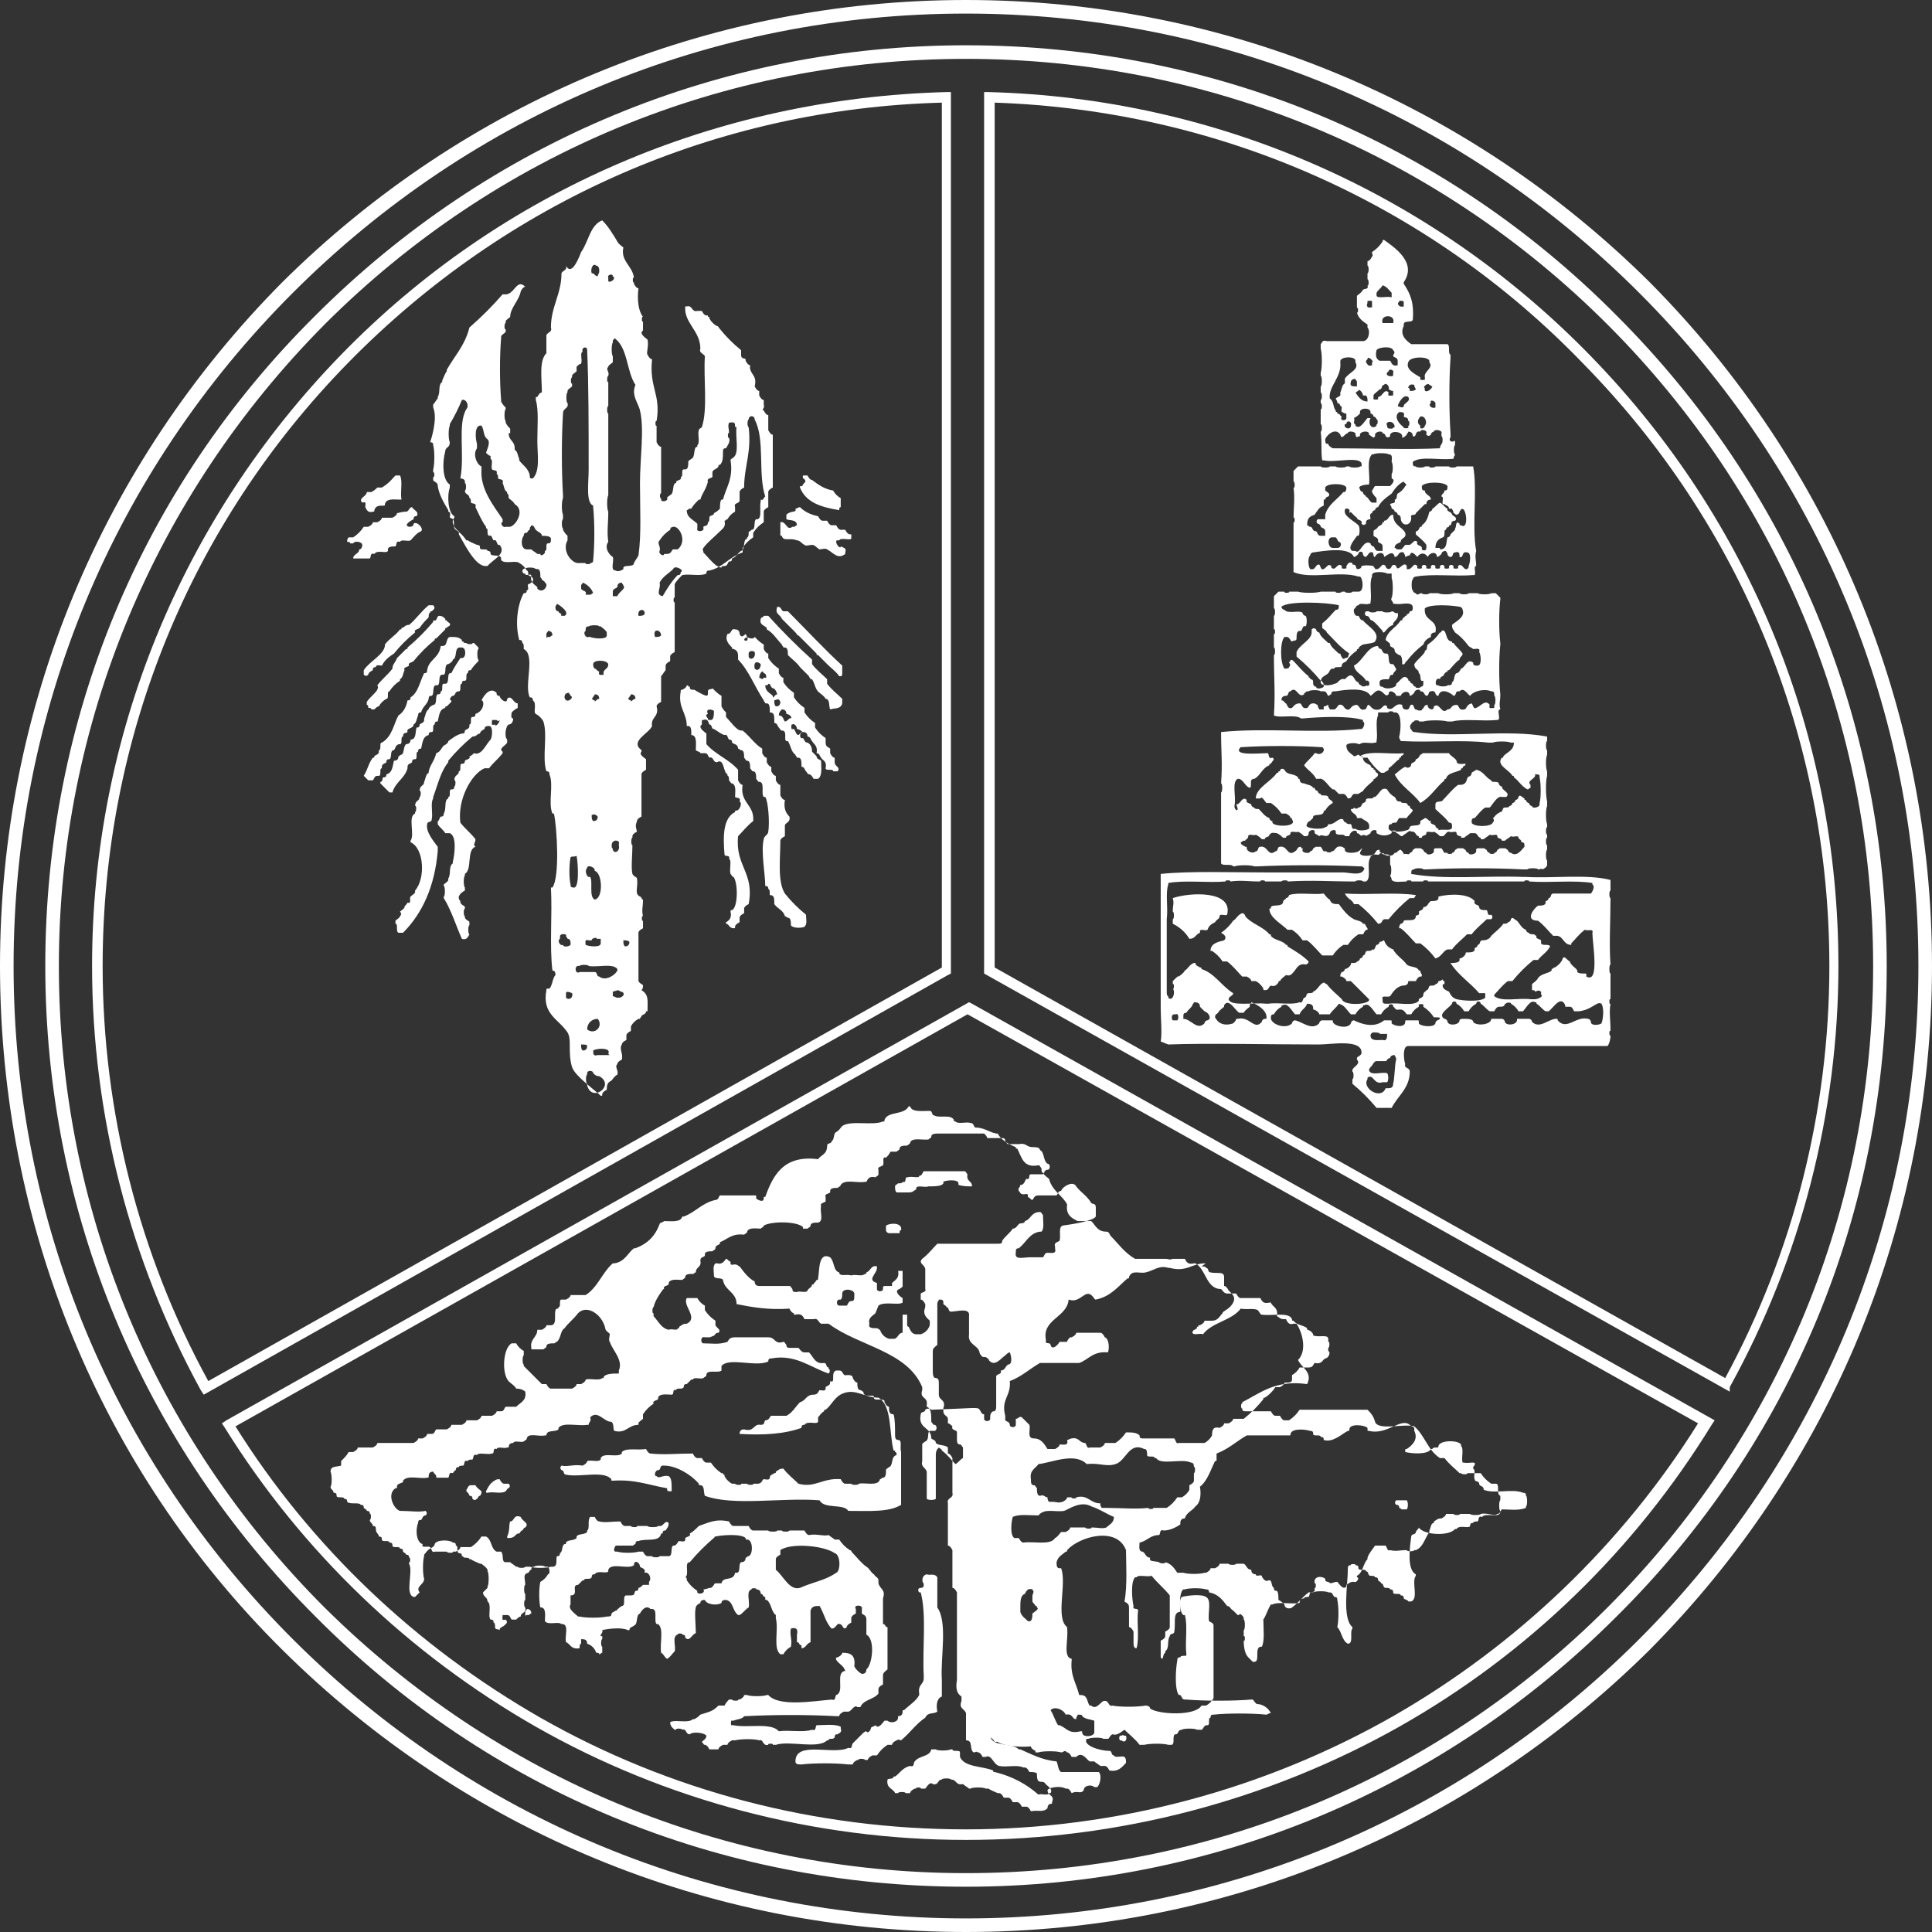 <svg xmlns="http://www.w3.org/2000/svg" xmlns:xlink="http://www.w3.org/1999/xlink" id="Layer_1" x="0" y="0" enable-background="new 0 0 128 128" version="1.1" viewBox="0 0 128 128" xml:space="preserve"><rect x="0" y="0" width="128" height="128" fill="#333333" stroke="none"/><g><g><path fill="#FFF" d="M64,128c-17.1,0-33.2-6.7-45.3-18.7S0,81.1,0,64c0-17.1,6.7-33.2,18.7-45.3C30.8,6.7,46.9,0,64,0 s33.2,6.7,45.3,18.7C121.3,30.8,128,46.9,128,64s-6.7,33.2-18.7,45.3C97.2,121.3,81.1,128,64,128z M64,0.9 c-16.9,0-32.7,6.6-44.6,18.5S0.9,47.1,0.9,64c0,16.9,6.6,32.7,18.5,44.6c11.9,11.9,27.8,18.5,44.6,18.5s32.7-6.6,44.6-18.5 c11.9-11.9,18.5-27.8,18.5-44.6c0-16.9-6.6-32.7-18.5-44.6C96.7,7.5,80.9,0.9,64,0.9z"/></g><g><g><g><path fill="#FFF" fill-rule="evenodd" d="M38.5,16.7C38.6,16.7,38.6,16.7,38.5,16.7 c0.5-0.7,0.6-1.8,1.4-2.1c0.4,0.4,0.7,0.9,1,1.4c0.1,0.2,0.3,0.3,0.4,0.4c-0.2,0.9,0.6,1.2,0.7,2c-0.1-0.1-0.1,0.4,0,0.3 c0,0,0,0.1,0,0.1c0.1,0.2,0.2,0.3,0.3,0.3c-0.1,0.8,0,1.5,0.3,1.9c-0.1-0.1-0.1,0.4,0,0.3c0,0.2,0,0.4,0,0.6 c-0.3,0.2,0.2,0.5,0.3,0.6c0.1,0.4-0.1,0.9,0,1c0.1,0.2,0.2,0.3,0.3,0.3c-0.2,1.9,0.6,2.3,0.3,4.1c-0.1-0.1-0.1,0.4,0,0.3 c0,0.4,0,0.8,0,1.1c0.1,0.2,0.2,0.3,0.3,0.3c0,1,0,2.1,0,3.1c-0.1-0.1-0.1,0.4,0,0.3c0,0,0,0.1,0,0.1c0,0.2,0.5,0.1,0.4-0.1 c0-0.1,0.1-0.1,0.2-0.2c0.3-0.1,0.1-0.8,0.4-0.8c0,0,0-0.1,0-0.1c0.1-0.1,0.4-0.1,0.3-0.3c0.2,0,0-0.5,0.2-0.5c0,0,0.1,0,0.1,0 c0.2,0,0.2-0.3,0.2-0.5c0-0.1,0.1-0.1,0.2-0.2c0.3-0.1,0.1-0.8,0.4-0.8c0,0,0-0.1,0-0.1c0.2-0.2,0-0.7,0.1-1 c0-0.1,0.1-0.1,0.2-0.2c0.4-1.2,0.1-3.2,0.2-4.7c-0.1-0.2-0.4-0.2-0.3-0.5c0-1.2-1.1-1.7-1-2.8c0,0,0.1,0,0.1,0 c0.4-0.1,0.3,0.4,0.7,0.3c0.1,0,0.2,0,0.3,0c0.1,0.2,0.2,0.3,0.3,0.3c0,0,0.1,0,0.1,0c0,0.1,0,0.1,0.1,0.1c0,0,0,0.1,0,0.1 c0.1,0.2,0.3,0.4,0.5,0.5c0.1,0,0.1,0.1,0.2,0.2c0.4,0.5,0.9,1,1.4,1.4c0,0.1,0,0.2,0,0.3c0,0.3,0.2,0.2,0.3,0.3 c0,0,0,0.1,0,0.1c0.1,0.2,0.2,0.3,0.3,0.3c-0.1,0.6,0.5,0.6,0.3,1.4c0.1,0.2,0.2,0.3,0.3,0.3c0,0.1,0,0.2,0,0.3 c0.1,0.2,0.2,0.3,0.3,0.3c0,0.1,0,0.2,0,0.3c0.1,0.3-0.2,0.3,0,0.4c0.1,0.2,0.2,0.3,0.3,0.3c0,0.3,0,0.7,0,1 c0.1,0.2,0.2,0.3,0.3,0.3c0,1.2,0,2.3,0,3.5c-0.2,0.1-0.3,0.2-0.3,0.3c0,0.3,0,0.7,0,1c-0.2,0.1-0.3,0.2-0.3,0.3 c0,0.2,0,0.5,0,0.7c-0.3,0.2-0.5,0.4-0.7,0.7c0,0.1,0,0.2,0,0.3c-0.3,0.2-0.5,0.4-0.7,0.7c0,0.1,0,0.2,0,0.3 c-0.9,0.3-1.3,1-2.2,1.2c-0.1,0-0.2,0-0.2,0.2c-0.4,0.2-1.1,0-1.6,0.1c-0.2,0.2-0.4,0.4-0.5,0.6c0,0.3,0,0.6,0,0.9 c-0.1-0.1-0.1,0.4,0,0.3c0,1.1,0,2.2,0,3.3c-0.2,0.1-0.3,0.2-0.3,0.3c0,0.1,0,0.2,0,0.3c-0.2,0.1-0.3,0.2-0.3,0.3 c0,0.1,0,0.2,0,0.3c-0.1,0.1-0.2,0.3-0.3,0.4c0,0.6,0,1.2,0,1.7c-0.2,0.1-0.3,0.2-0.3,0.3c0.2,0.7-0.4,0.7-0.3,1.3 c-0.2,0.5-1.5,1-0.7,1.6c0,0,0,0.1,0,0.1c-0.2,0.2,0.2,0.4,0.3,0.5c0,0.2,0,0.5,0,0.7c-0.2,0.1-0.3,0.2-0.3,0.3 c0,0.6,0,1.9,0,2.8c-0.2,0.1-0.3,0.2-0.3,0.3c-0.1,0.3-0.1,0.3,0,0.7c-0.2,0.1-0.3,0.2-0.3,0.3c0,0,0,0.1,0,0.1 c-0.1,0-0.1,0.5,0,0.5c0,0.6-0.1,1.5,0,1.9c0.1,0.2,0.3,0.2,0.3,0.3c0.1,0.6-0.2,1,0.2,1.2c0.1,0,0.1,0.2,0.2,0.2 c0,0.5-0.1,0.7,0,1.1c-0.1-0.1-0.1,0.4,0,0.3c0,0.2,0,0.3,0,0.5c-0.2,0.1-0.3,0.2-0.3,0.3c0,0.7,0,2.5,0,3.2 c0.1,0.2,0.3,0.2,0.3,0.3c0,0.1,0,0.2-0.1,0.3c0.5,0.3,0.4,0.7,0.4,1.4c0,0-0.1,0-0.1,0c0,0.2-0.2,0.2-0.3,0.3 c0,0.1-0.1,0.1-0.1,0.2c0,0-0.1,0-0.1,0c-0.2,0.1-0.4,0.3-0.5,0.5c0,0.1,0,0.2,0,0.3c-0.2,0.1-0.3,0.2-0.3,0.3 c0,0.1,0,0.2,0,0.3c-0.2,0.1-0.3,0.2-0.3,0.3c-0.2,0.3,0.1,0.6,0,1c-0.2,0.1-0.3,0.2-0.3,0.3c-0.2,0.2,0.1,0.4,0,0.7 c-0.2,0.1-0.3,0.3-0.4,0.4c-0.2,0.1-0.3,0.2-0.3,0.6c-0.2,0.1-0.3,0.2-0.3,0.3c0,0.1,0,0.1-0.1,0.1c-0.4-0.4-1.7-1.3-1.9-1.9 c-0.3-1,0-1.8-0.3-2.3c-0.6-0.9-1.7-1.2-1.4-2.8c0-0.1,0-0.1,0.1-0.1c0,0,0.1,0,0.1,0c0.2-0.2,0.2-0.7,0.4-0.9 c0-0.1,0-0.3-0.2-0.3c-0.2-1.6,0-3.7-0.1-5.5c0,0,0.1,0,0.1,0c0.5-0.7,0.3-4,0.1-4.9c0,0-0.1,0-0.1,0c-0.3-0.7,0.1-1.9-0.2-2.6 c0-0.1,0-0.2-0.2-0.2c-0.3-0.9,0.1-2.4-0.2-3.3c-0.1-0.2-0.3-0.4-0.5-0.5c-0.2-0.1,0.1-0.7-0.2-0.9c0-0.1,0-0.2-0.2-0.2 c-0.4-0.8,0.4-2.8-0.4-3.2c0,0,0-0.1,0-0.1c0-0.1,0-0.3-0.1-0.3c0-0.1,0-0.2-0.2-0.2c-0.3-1.1-0.1-2.4,0.3-3.1 c0.1,0,0.2,0,0.2-0.2c0.2,0,0-0.3,0.1-0.4c0.1,0,0.2-0.1,0.3-0.2c0.1-0.3-0.2-0.3-0.3-0.4c0-0.1,0-0.3-0.1-0.3 c-0.1-0.2-0.3-0.4-0.5-0.5c-0.2-0.2-1,0.1-1.2-0.2c0,0,0-0.1,0-0.1c0-0.3-0.6-0.1-0.7-0.3c0-0.1,0-0.2-0.2-0.2 c0-0.2-0.5,0-0.5-0.2c0-0.1,0-0.2-0.2-0.2c-0.2-0.1-0.5-0.2-0.6-0.3c0,0-0.1,0-0.1,0c-0.2-0.3-0.4-0.5-0.7-0.7 c-0.3-0.2,0.1-0.7-0.4-0.8c0-0.1,0.1-0.4-0.1-0.4c0,0,0-0.1,0-0.1c-0.3-0.5-0.6-1-0.7-1.6c0,0,0-0.1,0-0.1 c-0.1-0.2-0.3-0.2-0.3-0.3c0-0.1,0-0.1,0-0.2c0.1,0.1,0.1-0.4,0-0.3c0-0.1,0-0.1,0-0.2c0.1-0.3,0.1-1.3,0-1.6 c0-0.1,0-0.2-0.2-0.2c0.1-0.3,0.5-1.6,0.2-2.3c0-0.1,0-0.1,0-0.2c0.1-0.1,0.2-0.3,0.3-0.4c0,0,0-0.1,0-0.1c0.2-0.3,0-0.8,0.3-1 c0,0,0-0.1,0-0.1c0.1-0.2,0.2-0.5,0.3-0.6c0,0,0-0.1,0-0.1c0.5-0.9,1.2-1.6,1.5-2.8c0.8-0.7,1.5-1.4,2.2-2.2c0,0,0.1,0,0.1,0 c0.7,0.1,0.8-1.1,1.4-0.5c-0.1,0-0.2,0.1-0.3,0.3c-0.1,0.6-0.7,1.1-0.7,1.7c-0.1,0.1-0.3,0.2-0.3,0.3c0,0,0,0.1,0,0.1 c-0.1,0-0.1,0.5,0,0.4c0,0.1,0,0.1,0,0.2c-0.1,0.1-0.3,0.2-0.3,0.3c0,0,0,0.1,0,0.1c-0.1,1.2-0.1,2.9,0,4.1c0,0,0,0.1,0,0.1 c0.1,0.2,0.2,0.3,0.3,0.4c0,0,0,0.1,0,0.1c-0.1,0.1-0.1,0.7,0,0.8c0,0,0,0.1,0,0.1c0.1,0.2,0.2,0.3,0.3,0.4c0,0.1,0,0.2,0,0.3 c0,0-0.1,0-0.1,0c0,0.5,0.4,0.5,0.4,1c0,0,0,0.1,0,0.1c0.2,0.1,0.2,0.4,0.3,0.6c0,0,0,0.1,0,0.1c0.2,0.3,0.6,0.5,0.7,1 c0,0,0,0.1,0,0.1c0,0.1,0.1,0.1,0.2,0.1c0.5-0.5,0.3-1.6,0.3-2.5c0-1,0.1-2-0.1-2.7c0-0.1,0-0.1,0-0.2c0,0,0.1,0,0.1,0 c0.1-0.2,0.2-0.3,0.3-0.3c0-0.9-0.2-2.1,0.3-2.6c0-0.4,0-0.8,0-1.2c0.1-0.2,0.4-0.2,0.3-0.5c0-1.4,0.7-2.2,0.7-3.6 c0.1-0.2,0.4-0.2,0.3-0.5C37.8,18.2,38.2,17.5,38.5,16.7C38.5,16.7,38.5,16.7,38.5,16.7z M36.1,38.6c0-0.1-0.1-0.1-0.2-0.2 c0-0.1-0.1-0.1-0.1-0.2c0-0.2,0-0.5-0.2-0.5c0,0-0.1,0-0.1,0c-0.2-0.2-1.2-0.1-0.8,0.3c0,0,0.1,0,0.1,0c0,0.2,0.3,0,0.4,0.1 c-0.1,0.5,0.2,0.6,0.4,0.8c0,0,0,0.1,0,0.1C36,39.4,36.4,38.7,36.1,38.6z M39.5,17.6c-0.2-0.2-0.4,0.2-0.3,0.5 c0.2,0,0.2,0.2,0.4,0.2c0-0.1,0.1-0.2,0.1-0.3c0,0,0-0.1,0-0.1C39.7,17.7,39.6,17.6,39.5,17.6z M40.6,18.3 c0-0.2-0.4-0.1-0.3,0.1c0,0.1,0,0.1,0,0.2C40.3,18.8,40.9,18.5,40.6,18.3C40.6,18.4,40.6,18.3,40.6,18.3z M42.3,36.8 c0.2-1.4,0.1-3.1,0.1-4.8c0-1.6,0.3-3.6,0-4.8c-0.1-0.5-0.6-1-0.3-1.7c-0.6-0.9-0.5-2.5-1.4-3.1c0,0.1-0.1,0.1-0.1,0.2 c0,0,0,0.1,0,0.1c-0.1,0.1-0.1,0.8,0,0.9c0,0.1,0,0.3,0,0.4c-0.1,0.1-0.3,0.2-0.3,0.3c-0.2,0.2,0.1,0.3,0,0.6 c-0.1,0-0.1,0.5,0,0.4c0,0.5,0,1,0,1.6c-0.1,0-0.1,0.5,0,0.5c0,1.8,0,3.6,0,5.4c-0.1,0.2-0.1,0.9,0,1.1c0,0.8-0.1,1.3,0,2 c-0.3,0.4,0.1,0.9,0.3,1c0.1,0.3-0.2,0.9,0.2,0.9c0.1,0.1,0.4,0,0.5-0.1c0,0,0-0.1,0-0.1c0.1-0.2,0.7,0,0.7-0.3 C42.1,37.1,42.2,37,42.3,36.8C42.3,36.9,42.3,36.9,42.3,36.8z M38.9,23.2c0-0.3-0.4-0.2-0.3,0.1c-0.2,0.1,0,0.5-0.1,0.8 c-0.1,0-0.2,0.1-0.3,0.2c0,0.1,0,0.2,0,0.3c-0.1,0.1-0.3,0.2-0.3,0.3c0,0,0,0.1,0,0.1c-0.1,0-0.1,0.5,0,0.4c0,0.1,0,0.1,0,0.2 c-0.1,0.1-0.3,0.2-0.3,0.3c0,0,0,0.1,0,0.1c-0.1,0-0.1,0.7,0,0.7c0.1,0.4-0.3,0.3-0.3,0.7c-0.1,1.6-0.1,3.8,0,5.4 c0,0.1,0,0.1,0,0.2c-0.1,0.2-0.1,0.9,0,1.1c0,0.1,0,0.2,0,0.3c-0.1,0-0.1,0.6,0,0.6c0,0,0,0.1,0,0.1c0.1,0.2,0.2,0.3,0.3,0.4 c0,0.1,0,0.2,0,0.3c-0.4,0.7,0.3,1.6,0.8,1.5c0.1,0,0.3,0,0.4,0c-0.1,0.1,0.4,0.1,0.3,0c0.1,0,0.2,0,0.2-0.2 c0.1-1,0.1-2.5,0-3.5c0,0,0-0.1,0-0.1C38.8,33.3,39,32,39,31.1C39,28.4,39,25.4,38.9,23.2z M30.9,27.1c0.2-0.2,0-0.7-0.3-0.6 c-0.2,0.5-0.5,1.1-0.8,1.6c0,0,0,0.1,0,0.1c-0.1,0.2-0.1,0.9,0,1.1c0,0.4-0.3,0.3-0.3,0.6c-0.2,0.7-0.2,1.9,0.3,2.2 c0,0.1,0,0.1,0,0.2c-0.2,0.6-0.1,1.7,0.3,1.9c0,0,0,0.1,0,0.1c-0.3,0.3,0.1,0.8,0.3,0.9c0,0.1,0,0.1,0,0.2c0.3,0.5,1,2,1.7,2.1 c0.1,0,0.1,0,0.2,0c0.3-0.4,1.3-0.8,0.8-1.4c0,0-0.1,0-0.1,0c-0.1-0.1-0.1-0.4-0.3-0.3c-0.1-0.1-0.1-0.4-0.3-0.3 c-0.2-0.1,0-0.5-0.2-0.5c0,0,0-0.1,0-0.1c-0.3-0.4-0.5-0.9-0.7-1.3c0.1-0.3-0.2-0.2-0.3-0.3c0-0.1,0-0.3-0.1-0.3 c0-0.3-0.3-0.2-0.3-0.5c0.1,0,0.1-0.5,0-0.5c0,0,0-0.1,0-0.1c0-0.1-0.1-0.2-0.3-0.2C30.8,30.1,30.3,28.1,30.9,27.1 C30.9,27.2,30.9,27.2,30.9,27.1z M50,27.8c0-0.3-0.4-0.3-0.4,0c-0.1,0-0.1,0.5,0,0.5c0.2,1.7-0.3,2.6-0.3,4 c-0.2,0.1-0.3,0.2-0.3,0.3c0,0.2,0,0.4,0,0.6c-0.1,0.2-0.4,0.1-0.3,0.4c0,0.1,0,0.2,0,0.3c-0.2,0.1-0.4,0.3-0.5,0.5 c-0.1,0-0.1,0.1-0.2,0.1c0.1,0.4-0.1,0.5-0.3,0.7c-0.4,0.4-0.8,0.7-1.1,1.1c-0.1,0.2,0,0.1,0,0.3c0.3,0.3,0.5,0.6,0.9,0.9 c0.1,0,0.1,0.1,0.3,0.1c0-0.1,0.1-0.1,0.2-0.1c0.2,0,0.2-0.2,0.3-0.3c0.1,0,0.2,0,0.2-0.2c0.3-0.1,0.4-0.4,0.6-0.5 c0.3-0.1,0.1-0.8,0.4-0.8c0,0,0-0.1,0-0.1c0.1,0,0.1-0.2,0.1-0.3c0-0.1,0.1-0.1,0.2-0.2c0.3,0,0.1-0.6,0.3-0.7c0,0,0.1,0,0.1,0 c0.3-0.1,0.1-0.8,0.2-1.2c0,0,0-0.1,0-0.1c0.2,0.1,0.2-0.2,0.3-0.2C50.2,31.4,50.7,29.1,50,27.8C50,27.9,50,27.9,50,27.8z M48.7,28.2c0-0.3-0.2-0.2-0.4-0.2c-0.1,0.3,0,0.3,0,0.7c-0.1-0.1-0.1,0.4,0,0.3c0.1,0.3-0.1,0.5-0.2,0.7c-0.1,0-0.2,0-0.2,0.2 c0,0.4,0,0.7-0.2,0.9c-0.1,0-0.1,0-0.1,0.1c-0.1,0.2-0.4,0.2-0.4,0.4c0,0.1,0,0.2,0,0.3c-0.1,0.1-0.4,0.1-0.3,0.3 c-0.1,0.5-0.4,0.8-0.5,1.2c0,0-0.1,0-0.1,0c-0.2,0.2-0.4,0.4-0.5,0.6c0,0-0.1,0-0.1,0c-0.1,0-0.1,0.1-0.2,0.1 c0,0.5,0.4,0.6,0.7,0.9c0,0.1,0,0.2,0,0.3c-0.1,0.3,0.5,0.2,0.4,0c0,0,0-0.1,0-0.1c0.1-0.1,0.3,0,0.3-0.3c0.1,0,0.1-0.2,0.1-0.3 c0-0.2,0.3-0.1,0.3-0.3c0.2-0.1,0.3-0.2,0.4-0.3c0-0.2,0-0.5,0.1-0.6c0,0,0.1,0,0.1,0c0.2-0.8,0.7-1.4,0.5-2.6 c0-0.1,0.1-0.1,0.2-0.2c0.4-0.3,0.1-1.4,0.2-2C48.7,28.3,48.7,28.3,48.7,28.2z M32.3,29.1c-0.3-0.2-0.2-0.6-0.4-0.9 c-0.5-0.1-0.4,0.9-0.3,1.2c0,0.1,0,0.2,0,0.3c-0.3,0.4,0,1.1,0.3,1.2c0,0.1,0,0.1,0,0.2c-0.1,1.3,0.8,2.4,1.4,3.3 c0,0.1,0,0.1,0,0.2c-0.2,0,0,0.4,0.2,0.3c0.1,0,0.2,0,0.3,0c0.4-0.1,1-1.1,0.3-1.5c-0.1-0.2-0.3-0.3-0.4-0.4 c0-0.1,0-0.3-0.1-0.3c0,0,0-0.1,0-0.1c-0.2-0.1-0.2-0.4-0.3-0.6c0.1-0.3-0.2-0.2-0.3-0.3c0-0.1,0-0.3-0.1-0.3 c0.1-0.3-0.2-0.2-0.3-0.3c-0.1-0.2,0.1-0.6-0.1-0.7c0-0.1,0-0.1,0-0.2c-0.1,0-0.2-0.1-0.3-0.2C32.3,29.7,32.5,29.3,32.3,29.1 C32.3,29.2,32.3,29.2,32.3,29.1z M35.5,35.1c-0.1-0.1-0.1-0.3-0.3-0.3c0,0.1-0.1,0.1-0.1,0.2c0,0,0,0.1,0,0.1 c-0.1,0-0.1,0.1-0.2,0.2c-0.1,0-0.2,0-0.2,0.2c-0.2,0.2-0.2,0.9,0.2,0.9c0.1,0,0.2,0,0.3,0c0.1,0.1,0.3,0.2,0.4,0.3 c0.1,0,0.1,0,0.2,0c0,0.2,0.3,0,0.3-0.1c0,0,0-0.1,0-0.1c0.2,0,0-0.5,0.2-0.5c0.2,0,0.2-0.1,0.2-0.3c0-0.2-0.4-0.2-0.6-0.2 C35.9,35.3,35.7,35.3,35.5,35.1C35.5,35.2,35.5,35.2,35.5,35.1z M44.7,34.9c-0.1,0-0.3,0-0.3,0.2c-0.3,0.2-0.5,0.4-0.7,0.7 c-0.2,0.2,0.1,0.4,0,0.7c-0.1,0.2,0.3,0.4,0.3,0.2c0.1,0,0.1,0,0.2,0c0.3,0,0.3-0.3,0.4-0.3c0.1,0,0.2,0,0.3,0 C45.5,35.9,45.1,35,44.7,34.9z M44.6,37.7C44.6,37.7,44.5,37.7,44.6,37.7c-0.3,0.3-0.7,0.5-0.9,0.9c0.1,0.4-0.3,0.8,0.2,0.9 c0.3-0.5,0.6-1,1-1.4c0.1,0,0.2,0,0.2-0.2C45.4,37.8,44.7,37.4,44.6,37.7z M39.1,39.4c0.1,0,0.1-0.1,0.2-0.1 c-0.1-0.3-0.4-0.6-0.7-0.7c0,0.1-0.1,0.1-0.1,0.2c0,0.1,0,0.1,0,0.2c0.1,0.2,0.4,0.1,0.3,0.4C39,39.4,39,39.4,39.1,39.4z M41.3,38.8c0-0.1-0.1-0.1-0.1-0.2c-0.2,0-0.3,0.1-0.3,0.3c-0.1,0.1-0.3,0.1-0.3,0.3c0,0.1,0,0.2,0,0.3c0.1,0,0.2,0,0.3,0 C41,39.2,41.5,39,41.3,38.8z M37.4,40.8c0.4-0.2-0.3-0.7-0.5-0.8c0,0.1-0.1,0.1-0.1,0.2c0,0.1,0,0.3,0.2,0.3 c0,0.1,0.1,0.1,0.2,0.2C37.1,40.8,37.2,40.8,37.4,40.8z M42.3,40.8c0.2,0,0.3,0,0.4-0.1C42.8,40.3,42.2,40.3,42.3,40.8z M39,41.5c-0.2,0-0.2,0.1-0.2,0.3c-0.2,0.1,0,0.5,0.2,0.4c0,0,0.1,0,0.1,0c0.2,0.1,1.1,0.2,1.1-0.1c0-0.1,0-0.1,0-0.2 c-0.1-0.2-0.3-0.3-0.4-0.4c0,0-0.1,0-0.1,0C39.7,41.4,39.1,41.4,39,41.5z M36.4,42.2c0.1,0,0.1-0.1,0.2-0.1 c0-0.2-0.1-0.3-0.3-0.3c0,0.1-0.1,0.1-0.1,0.2c0,0.1,0,0.2,0,0.3C36.2,42.2,36.3,42.2,36.4,42.2z M43.4,42.2 c0.2,0,0.3,0,0.4-0.1C43.8,41.7,43.2,41.6,43.4,42.2z M40.3,44c-0.1-0.3-1-0.3-1,0c0,0.1,0,0.2,0.1,0.3c0.1,0,0.1,0.1,0.3,0.2 c-0.1,0.3,0.2,0.2,0.3,0.2C39.9,44.3,40.3,44.4,40.3,44z M37.8,46.1c0-0.1-0.1-0.1-0.1-0.2c-0.2,0-0.3,0.1-0.3,0.3 C37.5,46.7,38.1,46.2,37.8,46.1z M39.4,46.4c0,0.2,0.1-0.1,0.3-0.1c0-0.2-0.1-0.3-0.3-0.3c0,0.1-0.1,0.1-0.1,0.2 C39.2,46.2,39.2,46.4,39.4,46.4z M41.8,46.4c0,0.2,0.1-0.1,0.3-0.1c0-0.2-0.1-0.3-0.3-0.3c0,0.1-0.1,0.1-0.1,0.2 C41.6,46.2,41.6,46.4,41.8,46.4z M39.2,54c0,0.2,0,0.3,0.1,0.4c0.2,0,0.3-0.1,0.3-0.3C39.5,54,39.4,53.9,39.2,54z M40.6,55.8 C40.6,55.8,40.6,55.8,40.6,55.8c-0.1,0-0.1,0.5,0,0.4c0,0,0,0.1,0,0.1c0.1,0.3,0.5,0.1,0.4-0.3c0,0,0-0.1,0-0.1 C41.1,55.7,40.7,55.6,40.6,55.8z M37.8,56.8C37.8,56.9,37.8,56.9,37.8,56.8c-0.1,0.5-0.1,1.4,0,1.8c0,0.1,0,0.2,0.2,0.2 c0.4,0.1,0.3-1.6,0.2-2.1C38,56.8,37.9,56.7,37.8,56.8z M38.9,57.5C38.9,57.5,38.9,57.6,38.9,57.5c-0.2,0.2,0,0.6,0.1,0.6 c0,0,0.1,0,0.1,0c0.2,0.3-0.1,1.3,0.3,1.5c0.6-0.1,0.5-1.8,0-1.9c0,0,0-0.1,0-0.1C39.3,57.4,38.9,57.3,38.9,57.5z M37.1,62 c0,0.1,0,0.1,0,0.2c-0.2,0.1,0,0.5,0.2,0.4c0,0.2,0.6,0.1,0.5-0.1c0-0.1,0-0.3-0.2-0.3c0-0.1-0.1-0.1-0.1-0.2 C37.6,61.9,37.2,61.8,37.1,62z M39.2,62.3c-0.1,0-0.1,0-0.2,0c-0.3-0.1-0.2,0.2-0.2,0.3c0.2,0.1,1,0.2,1-0.1c0-0.1,0-0.2,0-0.3 c-0.1,0-0.2,0-0.3,0C39.7,62.1,39.2,62.1,39.2,62.3z M41.3,62.3c0,0.2,0,0.3,0.1,0.4c0.2,0,0.3-0.1,0.3-0.3 C41.6,62.3,41.5,62.3,41.3,62.3z M38.4,64C38.4,64,38.4,64,38.4,64c-0.4-0.1-0.3,0.6,0,0.4c0,0,0.1,0,0.1,0c0.3,0,0.6,0,0.9,0 c0.2,0,0.1,0.3,0.3,0.3c0.5,0.4,1.3-0.3,1.2-0.5c-0.3-0.4-1.3-0.1-1.9-0.2C39,63.9,38.4,63.9,38.4,64z M41.1,65.7 c-0.1-0.2-0.4,0-0.5,0c0,0.1,0,0.2,0,0.3c0.1,0,0.2,0.1,0.3,0.1c0,0,0.1,0,0.1,0c0.2,0,0.4-0.2,0.3-0.3 C41.3,65.8,41.3,65.7,41.1,65.7z M37.5,65.8c0,0.1,0,0.1,0,0.2c0,0,0,0.1,0,0.1c0.2,0.2,0.5,0,0.4-0.3 C37.9,65.8,37.5,65.6,37.5,65.8z M38.9,68.2c0.5,0.4,1.1-0.2,0.7-0.7C39.2,67.5,38.9,67.8,38.9,68.2z M38.5,69.2 c0,0.2,0,0.3,0.1,0.4c0.2,0,0.3-0.1,0.3-0.3C38.9,69.2,38.7,69.2,38.5,69.2z M40.3,69.6c-0.2-0.2-0.9-0.1-1,0 c0,0.2,0,0.4,0.3,0.3c0.2,0,0.3,0,0.5,0c0.1,0,0.2,0,0.3,0C40.2,69.8,40.4,69.8,40.3,69.6C40.3,69.7,40.3,69.7,40.3,69.6z M39.3,71.1c0-0.2-0.4-0.2-0.4,0c0,0,0,0.1,0,0.1c-0.1,0-0.1,0.6,0,0.6c0,0,0,0.1,0,0.1c0.3,1.2,1.9,0,0.8-0.6 C39.5,71.3,39.4,71.2,39.3,71.1z" clip-rule="evenodd"/><path fill="#FFF" fill-rule="evenodd" d="M26.2,31.5c0.1,0,0.2,0,0.3,0c0.2,0.4,0,1.1,0.1,1.6 c0,0-0.1,0-0.1,0c-0.4,0-0.9-0.1-1,0.3c0,0.1,0,0.1-0.1,0.1c-0.3,0-0.5,0-0.6,0.3c0,0.1,0,0.1-0.1,0.1c-0.3,0.1-0.4-0.1-0.5-0.3 c0-0.2,0.1-0.4-0.2-0.3c-0.3-0.3,0.3-0.4,0.3-0.7c0.1,0,0.2,0,0.3,0c0.2-0.1,0.3-0.2,0.4-0.3c0.1,0,0.2,0,0.3,0 C25.8,32,26,31.7,26.2,31.5z" clip-rule="evenodd"/><path fill="#FFF" fill-rule="evenodd" d="M53.2,31.5c0.1,0,0.2,0,0.3,0c0.1,0.2,0.2,0.3,0.3,0.3 c0.4,0.3,0.8,0.6,1.4,0.7c0.1,0.2,0.3,0.4,0.5,0.5c0,0.2,0,0.4,0,0.6c-0.1,0-0.1,0.1-0.1,0.2c-1.2-0.2-2.2-0.5-2.6-1.5 c0,0,0-0.1,0-0.1c0.2,0.1,0.2-0.2,0.3-0.2C53.5,31.7,53.1,31.8,53.2,31.5z" clip-rule="evenodd"/><path fill="#FFF" fill-rule="evenodd" d="M26.9,33.9c0.2,0,0.2-0.3,0.4-0.3c0.1,0.2,0.5,0.3,0.3,0.6 c-0.1,0-0.2,0-0.2,0.2c-0.2,0.1-0.7,0.4-0.3,0.5c0.1,0,0.3,0,0.3-0.2c0.2-0.2,0.7,0.3,0.5,0.5c-0.3,0.1-0.5,0.4-0.7,0.6 c-0.2,0.1-0.6-0.1-0.7,0.1c-0.3-0.1-0.2,0.2-0.3,0.3c-0.2,0-0.5,0-0.5,0.2c0,0,0,0.1,0,0.1c-0.1,0.2-0.7-0.1-0.9,0.2 c-0.3-0.1-0.2,0.2-0.3,0.3c-0.4,0-0.8,0-1.1,0c0-0.3,0.4-0.3,0.4-0.6c0.1,0,0.2-0.1,0.2-0.3c0-0.2-0.5-0.3-0.6-0.1 c-0.1,0-0.1,0-0.2,0c0-0.1-0.1-0.1-0.2-0.1c0-0.1,0-0.2,0.1-0.3c0.1,0,0.2,0,0.3,0c0.3-0.2,0.5-0.4,0.7-0.7c0.1,0,0.2,0,0.3,0 c0.2-0.1,0.3-0.2,0.3-0.3c0.1,0,0.2,0,0.3,0c0.2-0.1,0.3-0.2,0.3-0.3c0.2,0,0.5,0,0.7,0c0.2-0.1,0.3-0.2,0.3-0.3 C26.7,33.9,26.8,33.9,26.9,33.9z" clip-rule="evenodd"/><path fill="#FFF" fill-rule="evenodd" d="M52.7,33.7c0.1,0,0.2-0.1,0.3-0.1c0.3,0.3,0.7,0.5,1.2,0.6 c0.1,0.2,0.2,0.3,0.3,0.3c0.1,0,0.2,0,0.3,0c0.1,0.2,0.2,0.3,0.3,0.3c0.1,0,0.2,0,0.3,0c0.1,0.2,0.2,0.3,0.3,0.3 c0.1,0,0.2,0,0.3,0c0.1,0.2,0.2,0.3,0.3,0.3c0,0,0.1,0,0.1,0c0,0.1,0,0.2,0,0.3c-0.2,0.1-0.7-0.1-0.8,0.1c0,0-0.1,0-0.1,0 c-0.1,0-0.1,0-0.1,0.1c0,0.2,0.3,0.5,0.3,0.3c0.2,0.1,0.4,0.1,0.3,0.4c0,0,0,0.1,0,0.1c-0.5,0.4-0.8-0.1-1.2-0.3 c-0.1-0.1-0.4,0-0.5,0c-0.2-0.1-0.3-0.3-0.5-0.3c-0.2,0-0.4,0.1-0.5,0c-0.2-0.1-0.3-0.3-0.5-0.3c-0.5-0.2-0.9,0.1-1-0.3 c-0.1,0-0.1,0-0.1-0.1c0-0.3,0-0.5,0-0.8c0.4-0.1,0.4,0.6,0.8,0.3c0,0,0.1,0,0.1,0c0.1,0,0.1-0.1,0.2-0.1c0-0.4-0.5-0.3-0.7-0.4 c0-0.1,0-0.2,0-0.3C52.4,33.8,52.8,34,52.7,33.7z" clip-rule="evenodd"/><path fill="#FFF" fill-rule="evenodd" d="M28.4,40.1c0.1,0,0.2,0,0.3,0c0.2,0.2,0,0.3-0.1,0.4 c-0.1,0-0.1,0-0.1,0.1c-0.1,0-0.1,0.2-0.1,0.3c-0.2,0.2-0.4,0.4-0.6,0.7c-0.1,0.1-0.4,0.1-0.3,0.3c-0.5,0.4-1,0.9-1.4,1.4 c-0.3,0.2-0.6,0.4-0.8,0.8c-0.1,0-0.4-0.1-0.4,0.1c-0.1,0-0.2,0-0.2,0.2c-0.2,0.1-0.3,0.2-0.3,0.3c-0.1,0.1-0.2,0.1-0.3,0 c0-0.1,0-0.2,0-0.3c0.4-0.6,1.3-1,1.4-1.6c0,0,0-0.1,0-0.1c0.3-0.4,0.7-0.6,1-1c0.1,0,0.1,0,0.1-0.1c0.2,0,0.2-0.2,0.5-0.2 C27.5,41.1,27.9,40.5,28.4,40.1z" clip-rule="evenodd"/><path fill="#FFF" fill-rule="evenodd" d="M51.8,41c-0.1-0.3-0.5-0.3-0.3-0.8c0.3,0,0.2,0.2,0.4,0.3 c0.1,0,0.2,0,0.3,0c1.2,1.2,2.4,2.5,3.6,3.6c0,0,0,0.1,0,0.1c0,0.1,0,0.2,0,0.3c0,0.2,0,0.3-0.1,0.3c0,0-0.1,0-0.1,0 c-0.2-0.3-0.5-0.5-0.8-0.8c-0.2-0.2-0.4-0.4-0.6-0.6c-0.1,0-0.1,0-0.1-0.1c-0.4-0.4-0.8-0.8-1.2-1.2c-0.1,0-0.1-0.1-0.2-0.2 c-0.2-0.2-0.4-0.4-0.6-0.6C52.1,41.3,51.9,41.1,51.8,41z" clip-rule="evenodd"/><path fill="#FFF" fill-rule="evenodd" d="M29.1,40.8c0.2,0,0.3,0.1,0.4,0.2c0,0.1,0,0.1,0.1,0.1 c0,0.1,0.1,0.1,0.2,0.2c0.1,0.2-0.2,0.2-0.2,0.3c-0.1,0-0.1,0-0.1,0.1c-0.2,0.2-0.4,0.4-0.6,0.6c-0.1,0-0.1,0-0.1,0.1 c-0.5,0.4-1,0.9-1.4,1.4c-0.1,0.1-0.4,0.1-0.3,0.3c-0.1,0.1-0.4,0.1-0.3,0.3c-0.1,0.2-0.1,0.5-0.3,0.6c0,0,0,0.1,0,0.1 c-0.3,0.2-0.5,0.4-0.7,0.7c-0.2,0,0,0.5-0.2,0.5c-0.2,0.1-0.4,0.3-0.5,0.5c-0.1,0-0.2,0.1-0.3,0.2c-0.1,0-0.1,0-0.2,0 c0-0.1-0.1-0.1-0.2-0.1c0-0.1,0-0.2-0.1-0.2c0-0.1,0-0.1,0-0.2c0.2-0.3,0.5-0.5,0.7-0.8c0-0.1,0.1-0.1,0-0.3 c0.3-0.4,0.7-0.7,1-1.1c0-0.3,0.2-0.4,0.3-0.7c0.2-0.2,0.4-0.4,0.6-0.6c0.1,0,0.1,0,0.1-0.1c0.6-0.5,1.2-1.1,1.7-1.7 c0,0,0-0.1,0-0.1C29,41.2,28.9,40.8,29.1,40.8z" clip-rule="evenodd"/><path fill="#FFF" fill-rule="evenodd" d="M50.4,41c0-0.1,0.2-0.1,0.2-0.2c0.1,0,0.2,0,0.3,0 c0.9,1,1.9,2,2.9,2.9c0,0.1,0,0.2,0,0.3c0.3,0.4,0.7,0.7,1,1c0,0.1,0,0.2,0,0.3c0.3,0.4,0.7,0.7,1,1c0,0.1,0,0.2,0,0.3 C55.7,47,55.3,46.9,55,47c-0.1-0.2,0-0.7-0.3-0.7c-0.1-0.2-0.3-0.3-0.4-0.4c-0.3-0.2-0.3-0.6-0.5-0.9c0,0-0.1,0-0.1,0 c0-0.1-0.1-0.1-0.1-0.2c-0.2-0.2-0.4-0.4-0.6-0.6c-0.2-0.3-0.5-0.5-0.8-0.8c0-0.2,0-0.5-0.2-0.5c0,0-0.1,0-0.1,0 c0-0.1-0.1-0.1-0.1-0.2c-0.3-0.3-0.6-0.8-1-1c0,0,0-0.1,0-0.1C50.6,41.4,50.3,41.4,50.4,41z" clip-rule="evenodd"/><path fill="#FFF" fill-rule="evenodd" d="M29.8,42.2c0.4,0,0.6,0,0.8,0.2c0,0.1,0,0.1,0.1,0.1 c0,0.1,0.1,0.1,0.2,0.1c0,0.1,0.5,0.1,0.4,0c0,0,0.1,0,0.1,0c0.1,0.1,0.2,0.2,0.3,0.3c0,0,0,0.1,0,0.1c-0.1,0-0.1,0.7,0,0.7 c0,0,0,0.1,0,0.1c-0.2,0.2-0.4,0.4-0.5,0.6c-0.1,0-0.2,0-0.2,0.2c-0.2,0,0,0.5-0.2,0.5c-0.1,0-0.2,0-0.2,0.2 c-0.2,0,0,0.5-0.2,0.5c-0.3,0-0.2,0.3-0.4,0.3c-0.1,0-0.3,0.3-0.1,0.3c0,0,0,0.1,0,0.1c-0.1,0.1-0.2,0.2-0.3,0.3 c-0.1,0-0.1,0-0.1,0.1c-0.4,0.1-0.4,0.5-0.5,0.9c-0.1,0-0.2,0-0.2,0.2c-0.2,0,0,0.5-0.2,0.5c-0.1,0-0.2,0-0.2,0.2 c-0.4,0.1-0.4,0.5-0.5,0.9c-0.1,0-0.2,0-0.2,0.2c-0.2,0,0,0.5-0.2,0.5c-0.1,0-0.2,0-0.2,0.2c-0.1,0.1-0.3,0.1-0.3,0.3 c0,0,0,0.1,0,0.1c-0.2,0.7-0.8,0.9-1,1.6c-0.1,0-0.1,0-0.2,0c-0.2-0.2-0.4-0.4-0.6-0.6c0,0,0-0.1,0-0.1c0.2,0,0.1-0.3,0.2-0.3 c0.1,0,0.2,0,0.2-0.2c0.4-0.1,0.4-0.5,0.5-0.9c0.2,0,0.3-0.1,0.3-0.3c0.1,0,0.1-0.1,0.2-0.1c0.2-0.1,0.1-0.5,0.3-0.7 c0.2,0,0.3-0.1,0.3-0.3c0.4,0,0.3-0.5,0.4-0.8c0.1,0,0.2,0,0.2-0.2c0.1-0.1,0.3-0.1,0.3-0.3c0,0,0-0.1,0-0.1 c0.1-0.2,0.1-0.5,0.3-0.6c0-0.1,0.1-0.2,0.3-0.3c0.3,0,0.1-0.6,0.3-0.7c0.1,0,0.2,0,0.2-0.2c0.2,0,0-0.5,0.2-0.5 c0,0,0.1,0,0.1,0c0.3,0,0.1-0.6,0.3-0.7c0,0,0.1,0,0.1,0c0.2-0.4,0.4-0.7,0.6-1c0,0,0.1,0,0.1,0c0.3,0,0.3-0.7,0-0.7 c-0.1,0-0.1,0-0.2,0c-0.3,0.1-0.1,0.7-0.4,0.8c0,0.1-0.1,0.2-0.3,0.3c-0.3,0-0.1,0.6-0.3,0.7c0,0-0.1,0-0.1,0 c-0.3,0-0.1,0.6-0.3,0.7c0,0-0.1,0-0.1,0c-0.3,0-0.1,0.6-0.3,0.7c-0.1,0-0.2,0-0.2,0.2c-0.1,0.4-0.4,0.5-0.5,0.9 c-0.1,0-0.2,0-0.2,0.2c-0.1,0.2-0.1,0.5-0.3,0.6c0,0.3-0.5,0.2-0.4,0.5c-0.1,0.1-0.3,0-0.3,0.3c-0.2,0,0,0.5-0.2,0.5 c-0.3,0-0.3,0.3-0.4,0.4c-0.3,0-0.1,0.5-0.3,0.6c-0.1,0-0.2,0-0.2,0.2c-0.1,0.1-0.3,0.1-0.3,0.3c0,0,0,0.1,0,0.1 c-0.2,0,0,0.5-0.2,0.5c0,0-0.1,0-0.1,0c-0.2,0-0.2,0.2-0.3,0.3c-0.1,0-0.2,0-0.3,0c-0.1-0.1-0.2-0.2-0.3-0.3 c0.3-0.5,0.3-0.8,0.6-1.2c0.1,0,0.1,0,0.1-0.1c0.1-0.1,0.3-0.1,0.3-0.3c0,0,0-0.1,0-0.1c0.2,0,0-0.5,0.2-0.5 c0.7-0.4,0.8-1.3,1.1-1.8c0.3-0.2,0.5-0.5,0.6-1c0.1,0,0.2,0,0.2-0.2c0.5-0.3,0.6-1,0.9-1.6c0.1,0,0.2,0,0.2-0.2 c0.1-0.7,0.8-0.8,0.9-1.6c0,0,0.1,0,0.1,0C29.7,42.8,29.5,42.3,29.8,42.2z" clip-rule="evenodd"/><path fill="#FFF" fill-rule="evenodd" d="M49.3,42.4c0.1-0.4,0.5,0.1,0.7-0.2c0.2,0.2,0.4,0.4,0.6,0.5 c0,0.1,0,0.2,0,0.3c0.1,0.2,0.2,0.3,0.3,0.3c0,0.1,0,0.2,0,0.3c0.2,0.3,0.4,0.5,0.7,0.7c0,0.1,0,0.2,0,0.3 c0.1,0.2,0.2,0.3,0.3,0.3c0,0.1,0,0.2,0,0.3c0.2,0.3,0.4,0.5,0.7,0.7c0,0.1,0,0.2,0,0.3c0.2,0.3,0.4,0.5,0.7,0.7 c0,0.1,0,0.2,0,0.3c0.2,0.3,0.4,0.5,0.7,0.7c0,0.1,0,0.2,0,0.3c0.2,0.3,0.4,0.5,0.7,0.7c0,0.1,0,0.2,0,0.3 c0,0.3,0.2,0.3,0.3,0.4c0,0.1,0,0.2,0,0.3c0.1,0.2,0.2,0.3,0.3,0.3c0,0.1,0,0.1,0,0.2c0,0,0,0.1,0,0.1c0,0.3,0.4,0.3,0.2,0.6 c-0.1,0-0.2,0-0.3,0c0-0.2-0.5,0-0.5-0.2c0.1-0.5-0.2-0.5-0.3-0.7c-0.1-0.1-0.1-0.3-0.3-0.3c0.1-0.5-0.2-0.6-0.3-0.8 c-0.1-0.1-0.1-0.3-0.3-0.3c0-0.2-0.1-0.3-0.3-0.3c-0.2-0.1-0.3,0.5,0,0.4c0.1,0.1,0.1,0.3,0.3,0.3c0.2,0.1,0.3,0.3,0.3,0.6 c0.1,0.1,0.2,0.2,0.3,0.3c0,0.2,0.2,0.2,0.3,0.3c0,0.4,0.1,1-0.2,1.2c-0.1,0-0.2,0-0.3,0c-0.1-0.2-0.2-0.3-0.3-0.3 c-0.1,0-0.1-0.1-0.2-0.2c-0.1-0.1-0.1-0.3-0.3-0.3c0,0,0-0.1,0-0.1c0-0.2,0-0.5-0.2-0.5c0,0-0.1,0-0.1,0c0-0.1-0.1-0.1-0.1-0.2 c-0.3-0.2-0.3-0.6-0.5-0.9c0,0-0.1,0-0.1,0c-0.2-0.1,0.1-0.7-0.3-0.7c-0.1,0-0.1-0.1-0.2-0.2c-0.1-0.1-0.1-0.3-0.3-0.3 c0,0,0-0.1,0-0.1c0-0.4,0-0.6-0.3-0.6c0,0,0-0.1,0-0.1c0-0.2,0-0.5-0.2-0.5c0,0-0.1,0-0.1,0c0-0.1-0.1-0.1-0.1-0.2 c-0.6-0.9-1-2-1.7-2.7c0,0,0-0.1,0-0.1c0-0.3,0-0.5-0.3-0.6c-0.1,0-0.1,0-0.1-0.1c-0.2-0.2-0.5-0.5-0.3-0.9 c0.3,0,0.2-0.4,0.5-0.3c0.2,0,0.3,0.1,0.3,0.3c0.1,0.3,0.3,0.1,0.4,0C49.7,42.5,49.4,42.5,49.3,42.4z M49.6,43.5 c0.1,0.3,0.5,0.1,0.4-0.3c-0.1-0.1-0.4-0.1-0.4,0.1C49.6,43.4,49.6,43.4,49.6,43.5z M50,44.3c0.2,0.2,0.4,0,0.4-0.3 C50.2,43.8,49.9,43.8,50,44.3z M50.6,44.6c-0.1-0.3-0.3,0.1-0.3,0.3c0.1,0,0.2,0.2,0.3,0c0,0,0.1,0,0.1,0 C50.8,45,50.8,44.6,50.6,44.6C50.6,44.6,50.6,44.6,50.6,44.6z M51.2,45.6c-0.2-0.1-0.1-0.3-0.3-0.3c0,0.1-0.1,0.1-0.2,0.1 c0,0.4,0.3,0.5,0.5,0.7c0,0.3,0.1-0.1,0.3-0.1C51.4,45.7,51.3,45.6,51.2,45.6z M51.3,46.4c0,0.2,0,0.3,0.1,0.4 c0.2,0,0.3-0.1,0.3-0.3C51.6,46.3,51.6,46.3,51.3,46.4z M52.1,47.3c0-0.2-0.1-0.3-0.3-0.3c-0.1,0.1-0.2,0.2-0.2,0.4 c0.3,0,0.3,0.3,0.4,0.4c0.1,0,0.2-0.1,0.3-0.2C52.6,47.6,52.3,47.3,52.1,47.3z M52.8,48.3c0-0.2-0.2-0.4-0.3-0.3 c-0.1-0.1-0.1,0.4,0,0.3c0,0,0.1,0,0.1,0c0.1,0.1,0.2,0.6,0.4,0.3c0.1,0,0.1,0,0.1-0.1C53.3,48.6,53,48.3,52.8,48.3z" clip-rule="evenodd"/><path fill="#FFF" fill-rule="evenodd" d="M31.9,46.4c0.2-0.4,0.6-0.9,1-0.5c0,0.1,0,0.2,0.2,0.2 c0,0.2,0.5,0.6,0.5,0.2c0.3-0.3,0.4,0.3,0.7,0.3c0,0.1,0,0.2,0,0.3c-0.2,0.1-0.3,0.2-0.4,0.3c0,0.1-0.1,0.4,0.1,0.4 c0,0.2-0.1,0.4-0.3,0.4c-0.2,0.1-0.3,0.8-0.1,1c0,0.1,0,0.1,0,0.2c-0.1,0.2-0.6,0.4-0.3,0.6c0,0,0,0.1,0,0.1 c-0.3,0.4-0.6,0.6-0.9,1c-0.1,0-0.2,0-0.3,0c-0.9,0.4-1.8,2.1-1.6,3.6c0.3,0.4,0.7,0.7,1,1.1c0,0.3-0.2,0.3,0,0.5 c-0.6,0.2-0.2,1.5-0.7,1.8c0,0,0,0.1,0,0.1c-0.1,0.1-0.1,0.7,0,0.8c0,0.1,0,0.1,0,0.2c-0.2,0.1-0.6,0.4-0.3,0.7c0,0,0,0.1,0,0.1 c0.1,0.2,0.3,0.2,0.3,0.3c0,0,0,0.1,0,0.1c-0.1,0-0.1,0.5,0,0.5c0,0,0,0.1,0,0.1c0.1,0.2,0.3,0.2,0.3,0.3c0,0.1,0,0.1,0,0.2 c-0.1,0-0.1,0.6,0,0.6c-0.1,0.2-0.2,0.4-0.5,0.3c-0.4-0.9-0.7-1.9-1.2-2.7c0,0,0-0.1,0-0.1c0.1,0,0.1-0.7,0-0.7c0,0,0-0.1,0-0.1 c0.1-0.1,0.3-0.2,0.3-0.3c0,0,0-0.1,0-0.1c0.2-0.3,0-0.8,0.3-1c0,0,0-0.1,0-0.1c0.1-0.4,0.3-1.7-0.2-1.9c-0.1,0-0.2,0-0.3,0 c-0.1-0.2-0.4-0.4-0.5-0.6c0-0.1,0-0.1,0-0.2c0.1,0,0.1-0.2,0.2-0.3c0.1,0,0.2,0,0.2-0.2c0.2-0.3,0-0.9,0.3-1c0,0,0-0.1,0-0.1 c0.2,0,0-0.5,0.2-0.5c0.1,0,0.2,0,0.2-0.2c0.1,0,0.1-0.5,0-0.4c0-0.4,0.3-0.3,0.3-0.6c0.2,0,0-0.5,0.2-0.5c0.1,0,0.2,0,0.2-0.2 c0.1-0.1,0.4-0.1,0.3-0.3c0.1,0,0.2-0.1,0.3-0.2c0.5,0.2,0.8-0.6,1.1-0.9c0.1-0.1,0.2-0.9-0.1-0.9c-0.1,0-0.3,0-0.3,0.2 c-0.2,0.1-0.3,0.2-0.3,0.3c-0.2,0-0.2,0.2-0.5,0.2c-0.6,0.5-1.1,1-1.6,1.6c0,0,0,0.1,0,0.1c-0.5,0.6-0.7,1.5-1,2.3 c0,0,0,0.1,0,0.1c-0.2,0.3,0,1-0.1,1.4c0,0.2-0.3,0.1-0.3,0.3c-0.1,0.5,0.4,1.1,0.7,1.5c0,0.1,0,0.2,0,0.3 c-0.2,2.3-1,4.1-2.3,5.4c-0.1,0-0.2,0-0.3,0c-0.2-0.1,0-0.6-0.2-0.6c0-0.1,0-0.1,0-0.2c0.1-0.1,0.3-0.2,0.3-0.3 c0.1-0.1,0.1-0.2,0-0.3c0.1-0.1,0.3-0.2,0.3-0.3c0-0.1,0.1-0.1,0.2-0.3c0.3,0.1,0.1-0.3,0.2-0.4c0.1-0.1,0.3-0.2,0.3-0.3 c0,0,0-0.1,0-0.1c0.7-0.8,0.6-2.8-0.3-3.2c0,0,0-0.1,0-0.1c0.3-0.4-0.2-1.6,0.3-1.8c0,0,0-0.1,0-0.1c0.1,0,0.1-0.5,0-0.4 c0-0.4,0.3-0.3,0.3-0.6c0.1,0,0.1-0.5,0-0.4c0-0.4,0.3-0.3,0.3-0.6c0.1-0.2,0.1-0.5,0.3-0.6c0-0.4,0.4-0.8,0.5-1.3 c0.3-0.1,0.3-0.3,0.5-0.5c0.2-0.1,0.3-0.2,0.3-0.3c0.3-0.2,0.5-0.4,0.9-0.5c0.1,0,0.2,0,0.2-0.2c0.1-0.1,0.3-0.1,0.3-0.3 c0,0,0-0.1,0-0.1c0.2,0,0-0.5,0.2-0.5c0.1,0,0.2,0,0.2-0.2C32.1,47.1,32.1,46.4,31.9,46.4z M32.9,47.7c-0.1,0-0.2,0-0.3,0 c0,0.2-0.1,0.4,0.2,0.3c0,0.2,0.3-0.1,0.3-0.3C33,47.8,33,47.8,32.9,47.7z" clip-rule="evenodd"/><path fill="#FFF" fill-rule="evenodd" d="M46.9,45.8c0-0.2,0.3-0.1,0.3-0.2c0.2,0.2,0.4,0.4,0.6,0.5 c0,0.2,0,0.5,0,0.7c0.1,0.2,0.2,0.3,0.3,0.4c0,0.1,0,0.2,0,0.3c0.3,0.3,0.7,0.9,1,0.9c0,0,0.1,0,0.1,0c0.5,0.4,0.8,0.9,1.3,1.2 c0,0.1,0,0.2,0,0.3c0.1,0.2,0.2,0.3,0.3,0.3c0,0.1,0,0.2,0,0.3c0.1,0.2,0.2,0.3,0.3,0.3c0,0.1,0,0.2,0,0.3 c0.1,0.2,0.2,0.3,0.3,0.3c0,0.1,0,0.2,0,0.3c0.1,0.2,0.2,0.3,0.3,0.3c0,0.2,0,0.5,0,0.7c0.1,0.2,0.2,0.3,0.3,0.3 c-0.1,0.6,0.1,0.9,0.3,1.1c0.1,0.4-0.3,0.4-0.3,0.6c0,0.2,0,0.5,0,0.7c-0.2,0.1-0.3,0.2-0.3,0.3c0,1.2-0.2,2.7,0.3,3.5 c0.4,0.5,0.9,1,1.4,1.4c0,0.3,0.1,0.6-0.1,0.8c-0.2,0.1-0.8,0.1-0.9-0.1c0-0.2,0-0.5-0.2-0.5c-0.1,0-0.1-0.1-0.2-0.1 c-0.1-0.4-0.5-0.5-0.7-0.8c0-0.4,0-0.6-0.3-0.6c0,0,0-0.1,0-0.1c0-0.1,0-0.3-0.1-0.3c0-0.1,0-0.2-0.2-0.2c0-0.8-0.3-2.3-0.1-3.1 c0-0.2,0.3-0.3,0.3-0.5c0.1-0.6,0-2-0.2-2.3c0,0-0.1,0-0.1,0c-0.2-0.2,0.1-1-0.3-1c-0.1,0-0.1-0.1-0.2-0.2c0-0.2,0-0.5-0.2-0.5 c-0.1,0-0.1-0.1-0.2-0.2c0-0.2,0-0.5-0.2-0.5c-0.1,0-0.1-0.1-0.2-0.2c0-0.2,0-0.5-0.2-0.5c-0.1,0-0.1-0.1-0.2-0.1 c0-0.3-0.3-0.3-0.4-0.4c0-0.1,0-0.2-0.2-0.2c-0.1-0.1-0.1-0.4-0.3-0.3c-0.3-0.1-0.5-0.3-0.7-0.4c-0.2,0-0.1-0.3-0.3-0.3 c-0.1-0.2-0.1-0.4-0.4-0.3c-0.1,0-0.1,0-0.1,0.1c0,0.1,0,0.1,0,0.2c-0.3,0.2,0.2,0.5,0.3,0.6c0,0.2,0,0.5,0,0.7 c0.6,0.7,1.5,1,2.1,1.7c0,0.2,0,0.5,0,0.7c0.1,0.2,0.2,0.3,0.3,0.3c-0.2,1.2,0.8,1.3,0.7,2.4c-0.4,0.3-0.7,0.7-1,1 c-0.2,2,1.1,2.4,0.7,4.5c-0.2,0.1-0.3,0.2-0.3,0.3c0,0.1,0,0.2,0,0.3c-0.2,0.1-0.3,0.2-0.3,0.3c0,0.1,0,0.2,0,0.3 c-0.2,0.1-0.3,0.2-0.3,0.3c0,0.1,0,0.1-0.1,0.1c-0.3,0-0.3-0.3-0.5-0.3c0,0,0-0.1,0-0.1c0.2-0.1,0.4-0.3,0.3-0.7 c0-0.1,0-0.1,0.1-0.1c0.4-0.2,0.4-1.8,0.1-2.2c-0.1,0-0.1-0.1-0.2-0.2c-0.1-0.3,0.1-0.9-0.1-1c0.1-0.3-0.3-0.1-0.3-0.3 c-0.1-1.2-0.1-2.4,0.7-2.8c0-0.1,0-0.1,0.1-0.1c0.2,0,0.4-0.5,0.2-0.6c0.1-0.3-0.2-0.2-0.3-0.3c0-0.3,0.1-0.8-0.2-0.9 c-0.1,0-0.1-0.1-0.2-0.2c0-0.1,0-0.3-0.1-0.3c0,0,0-0.1,0-0.1c-0.3-0.1-0.2-1.1-0.7-0.8c-0.3,0-0.2-0.4-0.5-0.3 c-0.1-0.1-0.1-0.3-0.3-0.3c-0.1,0-0.2,0-0.3,0c0-0.1-0.2-0.1-0.3-0.2c0-0.4,0.1-1-0.3-1c0,0,0-0.1,0-0.1c0-0.2,0-0.5-0.2-0.5 c0,0-0.1,0-0.1,0c0-0.9-0.6-1.2-0.4-2.3c0-0.1,0-0.1,0.1-0.1c0.2-0.1,0.3-0.2,0.3-0.3c0.1,0,0.1,0.1,0.2,0.1 c0,0.2,0.1,0.2,0.3,0.2C47,46.3,46.9,46.1,46.9,45.8z M47.1,47.7c0.2,0,0.2-0.4,0.2-0.6c-0.1-0.1-0.6-0.2-0.4,0.2 c-0.3,0.1,0.1,0.3,0,0.4C46.9,47.7,47,47.7,47.1,47.7z" clip-rule="evenodd"/></g></g><g><g><path fill="#FFF" fill-rule="evenodd" d="M55.4,90.8c0.1,0,0.1,0,0.2,0c0.3,0,0.2,0.4,0.5,0.3 c0.2,0,0.4,0,0.4,0.2c0.1,0.2,0.2,0.3,0.3,0.3c0,0.2,0,0.5,0.2,0.5c0.1,0,0.1,0.1,0.2,0.1c0,0.4,0.5,0.2,0.7,0.3 c-0.1,0.4,0.5,0.1,0.7,0.3c0,0,0,0.1,0,0.1c0.1,0.2,0.2,0.3,0.3,0.3c0,0.3,0,0.5,0.3,0.5c0.1,0.3,0.1,0.9,0.1,1.3 c0,0.2,0,0.4,0.2,0.4c0.3,0,0.1,0.5,0.2,0.8c0,0.5,0,0.9,0,1.4c0,0.3,0,0.5,0,0.8c0,0.2,0,0.3,0,0.5c0,0.1,0,0.2,0,0.3 c0,0.1,0,0.3,0,0.4c0,0,0,0.1,0,0.1c-0.8,0.5-2.1,0.4-3.5,0.4c-0.3-0.5-1.6-0.1-1.9-0.7c-2.5-0.2-5.7,0.4-7.6-0.3 c-0.1-0.2,0-0.7-0.3-0.7c-0.1,0-0.1,0-0.1-0.1c-0.5-0.6-1.5-1.2-2.3-1.2c0,0-0.1,0-0.1,0c-0.2,0-0.1,0.3-0.3,0.3 c-0.2,0-0.3,0.4-0.1,0.4c0.2,0.2,0.4-0.1,0.8,0c0.2,0.1,0.2,0.5,0.2,0.9c0,0,0,0.1,0,0.1c-0.2,0-0.3,0-0.3-0.1c0,0,0-0.1,0-0.1 c-1.2-0.2-2.1-0.6-3.6-0.5c-0.1,0-0.1,0-0.1-0.1c-0.5-0.6-2.1-0.1-3-0.3c-0.2,0-0.1-0.3-0.3-0.3c-0.1-0.1-0.1-0.2,0-0.3 c0.4,0.1,0.8-0.1,1.4,0c0.2-0.1,0.3-0.2,0.3-0.3c0.3-0.1,0.7,0.1,0.9-0.1c0,0,0-0.1,0-0.1c0.2-0.4,1.1,0,1.4-0.3 c0,0,0-0.1,0-0.1c0.3-0.3,1-0.1,1.6-0.2c0.1,0.2,0.2,0.3,0.3,0.3c0.9,0.1,1.7,0,2.8,0c0.1,0.2,0.2,0.3,0.3,0.3 c0.1,0,0.2,0,0.3,0c0.1,0.2,0.2,0.3,0.3,0.3c0.1,0,0.2,0,0.3,0c0.2,0.3,0.4,0.5,0.7,0.7c0,0,0.1,0,0.1,0c0,0.1,0,0.1,0.1,0.1 c0,0,0,0.1,0,0.1c0.1,0.2,0.3,0.4,0.5,0.5c0.1,0,0.1,0,0.2,0c0,0.1,0.5,0.1,0.4,0c0.1,0,0.3,0,0.4,0c0,0.1,0.5,0.1,0.4,0 c0.1,0,0.2,0,0.3,0c0.3,0,0.3-0.3,0.4-0.3c0.1,0,0.4,0.1,0.4-0.1c0-0.2,0.2-0.2,0.3-0.3c0.1,0,0.1,0,0.1-0.1 c0.2-0.1,0.2-0.2,0.5-0.2c0.3,0.4,0.7,0.7,1,1c1.1,0.3,1.6-0.4,2.8-0.3c0.1,0.2,0.2,0.3,0.3,0.3c0.1,0,0.3,0,0.4,0 c0,0.1,0.5,0.1,0.5,0c0.4-0.1,1.3,0.2,1.4-0.3c0.1,0,0.1-0.1,0.2-0.1c0.2,0,0.2-0.3,0.2-0.5c0-0.1,0.1-0.1,0.2-0.2 c0.3-0.1,0.1-0.7,0.5-0.8c0-0.1,0-0.2-0.1-0.2c0-0.1,0-0.1-0.1-0.1c-0.3-1.2-0.1-3-1-3.5c-0.9,0-1.5-0.6-2.3-0.3 c-0.6,0.2-0.8,0.8-1.2,1.1c-0.1,0-0.1,0-0.1,0.1c-0.2,0.1-0.3,0.3-0.4,0.4c0,0.1,0,0.2,0,0.3c-0.1,0.2-0.7-0.1-0.9,0.2 c-0.1,0-0.2,0-0.2,0.2c-1.1,0.4-2.5,0.5-4.1,0.4c0-0.2,0.1-0.3,0.3-0.3c0.7,0.2,0.6-0.4,1.1-0.3c0.3,0,0.2-0.2,0.3-0.3 c0.3,0,0.3-0.3,0.4-0.3c0.3,0,0.6,0,1,0c0.4-0.2,0.6-0.6,0.9-0.9c0.4-0.1,0.4-0.5,0.9-0.5c0.3,0,0.3-0.2,0.4-0.3 c0.1,0,0.4,0.1,0.4-0.1c0,0,0-0.1,0-0.1c0.1-0.1,0.3-0.1,0.3-0.3c0,0,0-0.1,0-0.1C55.4,91.7,55,90.9,55.4,90.8z" clip-rule="evenodd"/><path fill="#FFF" fill-rule="evenodd" d="M32.6,98.2c0.2-0.1,0.2-0.2,0.5-0.2c0.1,0.2,0.2,0.3,0.3,0.3 c0.1,0,0.2,0,0.3,0c0.1,0.1,0.1,0.2,0,0.3c-0.1,0-0.1,0.1-0.2,0.2c-0.3,0.2-0.8,0-1.2,0.1c-0.1,0-0.1,0-0.1-0.1 C32.3,98.6,32.4,98.4,32.6,98.2C32.6,98.3,32.7,98.3,32.6,98.2z" clip-rule="evenodd"/><path fill="#FFF" fill-rule="evenodd" d="M31.2,98.4c0.1,0,0.2,0,0.3,0c0.1,0.2,0.3,0.3,0.4,0.4 c0,0.1,0,0.2-0.1,0.3c-0.1,0-0.1,0.1-0.2,0.2c-0.1,0.1-0.2,0.1-0.3,0c0-0.1,0-0.2-0.2-0.2c0-0.1-0.1-0.2-0.2-0.3 c0,0,0-0.1,0-0.1C31,98.6,31,98.4,31.2,98.4z" clip-rule="evenodd"/><path fill="#FFF" fill-rule="evenodd" d="M33.8,100.8c0.3,0,0.2-0.5,0.7-0.3c0.1,0.3,0.6,0.4,0.3,0.7 c-0.1,0-0.1,0.1-0.2,0.2c-0.1,0-0.1,0.1-0.2,0.2c0,0-0.1,0-0.1,0c-0.2,0.1-0.2,0.3-0.6,0.3c-0.1,0-0.1,0-0.1-0.1 C33.8,101.4,33.7,101,33.8,100.8z" clip-rule="evenodd"/><g><path fill="#FFF" fill-rule="evenodd" d="M60.9,77.9c0.2,0,0.2-0.2,0.3-0.3c0.9,0,1.8,0,2.7,0 c0.1,0,0.1,0.1,0.2,0.2c-0.1,0.5,0.3,0.4,0.3,0.8c-0.3,0-0.6,0-0.9-0.1c0,0,0-0.1,0-0.1c0-0.3-0.9-0.2-1-0.1c0,0,0,0.1,0,0.1 c-0.1,0.2-0.6,0.2-1,0.2c-0.2,0.1-0.7-0.1-0.8,0.1c0,0,0,0.1,0,0.1c-0.2,0.1-0.2,0.2-0.5,0.2c-0.1,0-0.1,0-0.2,0 c-0.2,0-0.3,0-0.5,0c0,0-0.1,0-0.1,0c-0.1-0.1-0.1-0.2-0.1-0.4c0-0.1,0.1-0.1,0.2-0.2c0.1,0,0.3,0,0.3-0.1 c0.3,0.1,0.1-0.3,0.3-0.3C60.5,77.9,60.9,78.1,60.9,77.9z" clip-rule="evenodd"/><path fill="#FFF" fill-rule="evenodd" d="M58.7,81.5c0-0.1,0-0.2,0-0.3c0.3-0.2,1.1-0.2,1,0.3 c-0.1,0-0.1,0.1-0.1,0.2c0,0-0.1,0-0.1,0c-0.2,0-0.4,0-0.6,0C58.8,81.7,58.7,81.6,58.7,81.5z" clip-rule="evenodd"/><path fill="#FFF" fill-rule="evenodd" d="M63.4,99.1c0.1,0,0.2,0,0.3,0c0.2,0.1,0.1,0.6,0.3,0.7 c0.1,0,0.2,0,0.3,0c0,0.1,0.1,0.1,0.2,0.2c0,0.2,0,0.4,0,0.6c0,0.1,0,0.1,0,0.2c0,2.2,0,4.4,0,6.7c0,0,0,0.1,0,0.1 c0.1,0.4,0.4,0.5,0.7,0.8c0,0,0,0.1,0,0.1c0,0.4,0,0.8,0,1.2c0,0.1,0,0.1,0,0.2c0.1,0.7-0.1,1-0.3,1.4c0,0,0,0.1,0,0.1 c0,0.2,0,0.5,0,0.7c0,0.1,0,0.1,0,0.2c0,0.1,0,0.2,0,0.3c0,0,0,0.1,0,0.1c-0.2,0-0.3,0.1-0.3,0.3c0,0.1,0,0.2,0,0.3 c0,0.2,0.1,0.3,0.3,0.3c0.1,0,0.1,0,0.1,0.1c0.2,0.5,1.3,0.1,1.7,0.3c0,0.1,0,0.2,0,0.3c0,0.1-0.1,0.1-0.1,0.2c0,0-0.1,0-0.1,0 c-0.2,0.3-0.6,0.2-0.9,0.4c0,0.9,1.4,0.5,1.9,1c0,0,0.1,0,0.1,0c0.7,0.3,1.4,0.7,2.4,0.8c0.1,0.2,0.1,0.6,0.3,0.7 c0.8,0,1.7,0,2.5,0c0.2,0.2,0.1,0.8-0.1,1c-0.1,0-0.1,0-0.2,0c-0.2-0.2-0.7-0.1-0.7,0.2c-0.2,0.3-0.4,0-0.8,0.2 c-0.1-0.2-0.2-0.3-0.3-0.3c0,0-0.1,0-0.1,0c-0.3-0.2-1.1-0.1-1.2,0.1c0,0.4,0.5,0.3,0.3,0.8c0,0,0,0.1,0,0.1 c-0.2,0-0.3,0.1-0.3,0.3c-0.3,0.3-0.6,0.1-1.1,0.2c-0.1-0.2-0.2-0.3-0.3-0.3c-0.1,0-0.2,0-0.3,0c-0.1-0.2-0.2-0.3-0.3-0.3 c-0.1,0-0.2,0-0.3,0c-0.1-0.2-0.2-0.3-0.3-0.3c-0.1,0-0.2,0-0.3,0c-0.1-0.2-0.2-0.3-0.3-0.3c0,0-0.1,0-0.1,0 c-0.2-0.1-0.5-0.2-0.6-0.3c-0.1,0-0.1,0-0.2,0c-0.1-0.1-0.9-0.1-1,0c0,0-0.1,0-0.1,0c-0.1-0.1-0.3-0.2-0.4-0.3 c-0.5,0.1-0.4-0.3-0.8-0.3c0-0.1-0.6-0.1-0.6,0c-0.3,0-0.2,0.4-0.6,0.3c-0.2-0.2-0.4,0.2-0.5,0.3c-0.1,0-0.2,0-0.3,0 c0.1-0.1-0.4-0.1-0.3,0c0,0-0.1,0-0.1,0c-0.2,0.1-0.3,0.2-0.3,0.3c-0.1,0-0.2,0-0.3,0c0-0.1-0.5-0.1-0.5,0c-0.1,0-0.1,0-0.2,0 c-0.1-0.3-0.6-0.3-0.5-0.9c0.1-0.1,0.4,0,0.4-0.2c0,0,0.1,0,0.1,0c0.3-0.2,0.5-0.6,1-0.7c0.3,0.1,0.2-0.2,0.3-0.3 c0.3-0.4,1-0.3,1.1-0.8c0.1,0,0.2,0,0.3,0c0.1,0.1,0.8,0.1,1,0c0,0,0.1,0,0.1,0c0,0.2,0.5,0,0.5,0.2c0,0.1,0,0.2,0,0.3 c0.3,0.7,1.5,0.6,2.2,0.9c0,0.1,0,0.1,0.1,0.1c1.2,0.3,2.1,0.8,2.9,1.5c0.2-0.1,0.6,0.1,0.7-0.1c0,0,0.1,0,0.1,0 c0.2-0.3-0.3-0.5-0.4-0.7c-0.2-0.1-0.2,0-0.4-0.1c-0.1-0.1-0.1-0.3-0.1-0.5c-0.1-0.1-0.3-0.1-0.5-0.1c-0.1-0.2-0.2-0.3-0.3-0.3 c0,0-0.1,0-0.1,0c-0.4-0.2-1.1,0-1.6-0.1c-0.4-0.1-0.5-0.8-0.9-0.6c-0.1,0-0.1,0-0.2,0c-0.1-0.2-0.2-0.3-0.3-0.3 c-0.2-0.1-0.1,0-0.3,0c-0.3-0.2,0-0.8-0.5-0.8c0,0,0-0.1,0-0.1c0-0.1,0-0.2,0-0.3c0,0,0-0.1,0-0.1c0-0.4,0-0.8,0-1.1 c0-0.1,0-0.2,0-0.3c0-0.9-0.1-1.9,0.3-2.3c0,0,0-0.1,0-0.1c0-0.8,0-1.6,0-2.3c0-0.1,0-0.1,0-0.2c0-0.3-0.2-0.3-0.3-0.4 c0,0,0-0.1,0-0.1c0-1.1,0-2.1,0-3.2c0,0,0-0.1,0-0.1c0-0.3-0.2-0.3-0.3-0.4c0,0,0-0.1,0-0.1c0-0.1,0-0.1,0-0.2 c0-0.3-0.2-0.3-0.3-0.4c0,0,0-0.1,0-0.1c0-0.3,0-0.7,0-1c0-0.1,0-0.1,0-0.2c-0.1-0.4-0.5-0.5-0.3-1.1c0-0.1,0.1-0.1,0.2-0.2 c0.3,0,0.1-0.5,0.3-0.6c0.1-0.1,0.2-0.1,0.4-0.1C63.2,99.3,63.3,99.2,63.4,99.1z" clip-rule="evenodd"/><path fill="#FFF" fill-rule="evenodd" d="M92.5,99.4c0.2,0,0.5,0,0.7,0c0.1,0.1,0.1,0.5,0,0.6 c-0.1,0-0.2,0-0.3,0c-0.1,0-0.1-0.1-0.2-0.1c0-0.1,0-0.2-0.2-0.2C92.4,99.6,92.4,99.5,92.5,99.4z" clip-rule="evenodd"/><path fill="#FFF" fill-rule="evenodd" d="M61.4,104.3c0.2,0.1,0.5-0.1,0.7,0.2c0,0.3,0,0.6,0,0.9 c0,0.1,0,0.2,0,0.3c0,0.2,0,0.4,0,0.6c0,0.1,0,0.1,0,0.2c0.7,1,0.2,3.3,0.3,4.8c0,0,0,0.1,0,0.1c0,0.3,0,0.7,0,1 c-0.3,0.1-0.4,0.5-0.3,1c-0.3,0.2-0.6,0-0.8,0.4c-0.6,0.4-1,1-1.6,1.5c-0.1,0-0.1-0.1-0.3,0c-0.2,0.1-0.3,0.2-0.3,0.3 c-0.1,0-0.2,0-0.3,0c-0.3,0.2-0.5,0.4-0.7,0.7c-0.1,0-0.2,0-0.3,0c-0.2,0.1-0.3,0.2-0.3,0.3c-0.1,0-0.1,0-0.2,0 c0-0.1-0.5-0.1-0.4,0c0,0-0.1,0-0.1,0c-0.2,0.1-0.3,0.2-0.3,0.3c-0.1,0-0.2,0-0.3,0c-0.8-0.1-2.3-0.1-3.1,0 c-0.2,0-0.4,0-0.4-0.2c0-1.4,2.5-0.4,3.5-0.9c0.3,0.1,0.2-0.2,0.3-0.3c0.2-0.2,0.4-0.4,0.6-0.6c0.1-0.1,0.2-0.2,0.3-0.2 c0.1,0.2,0.3-0.1,0.3-0.2c0-0.1,0.2-0.1,0.3-0.2c0.2,0.3,0.5-0.2,0.6-0.3c0.1,0,0.1,0,0.2,0c0.2,0.2,0.7,0.1,0.7-0.2 c0,0,0-0.1,0-0.1c0.2,0,0.3-0.1,0.3-0.3c0-0.1,0-0.1,0.1-0.1c0.3-0.3,0.8-0.6,1-1c0,0,0-0.1,0-0.1c-0.1-0.6,0.3-0.6,0.3-1 c0-0.1,0-0.1,0-0.2c-0.1-1.8,0.2-4-0.2-5.5c0,0-0.1,0-0.1,0c-0.1-0.1-0.1-0.3,0.1-0.3c0.2,0,0.2-0.1,0.2-0.3 C61.1,104.9,61,104.4,61.4,104.3z" clip-rule="evenodd"/><path fill="#FFF" fill-rule="evenodd" d="M64.9,93.4c0.1,0.1,0.1,0.3,0.3,0.3c0,0.1,0,0.2,0,0.3 c0,0.2,0.4,0.2,0.4,0c0-0.2,0-0.4,0.2-0.5c0,0,0.1,0,0.1,0c0.1-0.1,0.1-0.2,0.1-0.4c0-0.3,0-0.5,0-0.8c0-0.1,0-0.2,0-0.3 c0-0.3,0-0.5,0-0.8c0-0.2,0.4-0.1,0.3-0.4c0.3,0,0.3-0.3,0.5-0.4c0.3,0,0.2-0.6,0.1-0.8c-0.1,0-0.2,0.1-0.3,0.2 c-0.3,0.2-0.7,0.8-1.1,0.3c0-0.1,0-0.1-0.1-0.1c0-0.1-0.2-0.1-0.3-0.1c-0.1-0.1-0.2-0.2-0.2-0.3c-0.1-0.5-0.8-0.5-0.7-1.2 c0,0,0-0.1,0-0.1c0-0.3,0-0.7,0-1c0,0,0-0.1,0-0.1c0.1-0.6-0.8-0.3-1.2-0.3c-0.2,0-0.1-0.3-0.3-0.3c0-0.1-0.1-0.1-0.2-0.2 c0,0,0-0.1,0-0.1c0-0.2-0.1-0.2-0.3-0.2c0,0.1-0.1,0.1-0.1,0.3c0,0.2,0,0.3,0,0.5c0,0.6,0,1.2,0,1.7c0,0.1,0,0.3,0,0.4 c0,0,0,0.1,0,0.1c-0.1,0.1-0.3,0.2-0.3,0.4c0,0.2,0,0.4,0,0.6c0,0.2,0,0.5,0,0.7c0,0.2,0,0.5,0.2,0.5c0.2,0,0.2,0.2,0.2,0.4 c0,0.2,0,0.5,0,0.7c0,0.4,0.5,0.3,0.3,0.9c0,0.1,0,0.1,0,0.2c0,0.3,0.3,0.3,0.3,0.5c0,0.1,0,0.2,0,0.3c0.1,0,0.2,0.1,0.3,0.2 c-0.1,0.3,0.3,0.2,0.3,0.4c0,0.1,0,0.3,0,0.4c0,0.2,0,0.4,0.2,0.4c0.1,0,0.1,0.1,0.2,0.2c0,0.2,0,0.4,0,0.6c0,0,0,0.1,0,0.1 c-0.2,0.1-0.3,0.3-0.5,0.4c-0.3-0.3-0.5-0.6-0.9-0.9c0-0.1-0.1-0.1-0.2-0.2c-0.1,0.1-0.2,0.2-0.2,0.5c0,0.9,0,1.8,0,2.8 c0,0,0,0.1,0,0.1c-0.1,0.1-0.5,0.1-0.6,0c0,0,0-0.1,0-0.1c0-0.5,0-0.9,0-1.4c0-0.1,0-0.2,0-0.3c-0.1-0.3-0.4-0.3-0.3-0.7 c0,0,0-0.1,0-0.1c0-0.3,0-0.6,0-1c0-0.1,0.1-0.1,0.2-0.2c0.3-0.1,0.1-0.6,0.3-0.7c0.1,0,0.2,0,0.3,0c0.2,0,0.2-0.4,0-0.4 c-0.1,0-0.1-0.1-0.2-0.2c0-0.5,0-0.9-0.3-1c0,0,0-0.1,0-0.1c0.1-0.6-0.5-0.4-0.3-1c0-0.1,0-0.1,0-0.2c-1-2.4-4.2-2.7-6.2-4.2 c-0.2,0-0.3,0-0.5,0c-0.2-0.1-0.2-0.4-0.5-0.3c-0.2,0-0.3,0-0.5,0c0,0-0.1,0-0.1,0c-0.1-0.2-0.2-0.4-0.6-0.3c0,0-0.1,0-0.1,0 c0,0,0-0.1,0-0.1c-0.1,0-0.2-0.1-0.3-0.3c-1.4,0.1-2.5-0.1-3.5-0.3c0-0.8-0.8-0.9-0.9-1.6c-0.1-0.2-0.6,0-0.6-0.3 c0-0.3-0.1-0.6,0.1-0.8c0,0,0.1,0,0.1,0c0.4,0.1,0.5-0.2,0.6-0.3c0.1,0,0.1,0.1,0.3,0.2c0,0,0,0.1,0,0.1c0,0.2,0.3,0,0.4,0.1 c0.1,0,0.1,0.1,0.2,0.1c0.3,0.4,0.6,0.8,1,1c0,0.2,0.1,0.3,0.3,0.3c0.7,0,1.3,0,2,0c0.1,0,0.1,0.1,0.2,0.2 c0,0.2,0.1,0.2,0.3,0.2c0.2-0.1,0.6,0.1,0.7-0.1c0.1-0.2,0.3-0.2,0.3-0.4c0,0,0.1,0,0.1,0c0-0.1,0.1-0.1,0.2-0.3 c0.1,0,0.1,0,0.1-0.1c0.1-0.5,0-1.8,0.8-1.4c0.3,0.3,0.2,0.9,0.6,1c0,0.3,0.5,0.1,0.8,0.2c0.3-0.1,0.7,0.1,0.9-0.1 c0.1,0,0.1,0,0.1-0.1c0.3-0.1,0.3-0.5,0.7-0.4c0,0,0,0.1,0,0.1c0,0.4-0.7,0.8,0,1c0,0.1,0,0.3,0,0.4c0,0.2,0.4,0.2,0.4,0 c0,0,0-0.1,0-0.1c0-0.1,0.1-0.1,0.2-0.1c0.1,0,0.3,0,0.4,0c0-0.1,0-0.1,0-0.2c0.2-0.2,0.5-0.3,0.4-0.8c0.1,0,0.2,0,0.3,0 c0,0,0,0.1,0,0.1c0,0.2,0,0.4,0,0.6c0,0.1,0,0.2,0,0.3c0,0.1-0.1,0.1-0.2,0.2c-0.4,0.1,0,0.5,0.2,0.6c0,0.1,0,0.2,0,0.3 c-0.3,0.2-1.2-0.1-1.6,0.2C58,87,58,87,58,87c-0.2,0.2-0.5,0.3-0.4,0.7C57.5,88,57.8,88,58.1,88c0.1,0,0.1,0.1,0.2,0.1 c0.1,0.3,0.3,0.5,0.6,0.6c0.1,0,0.2,0,0.3,0c0.3,0,0.3-0.4,0.6-0.4c0-0.4,0-0.8,0-1.2c0.1,0,0.2,0,0.3,0c0,0,0,0.1,0,0.1 c0,0.2,0,0.3,0,0.5c0,0.1,0,0.2,0.1,0.2c0.1,0.2,0.2,0.5,0.5,0.5c0.1,0,0.2,0,0.3,0c0.3-0.1,0.5-0.3,0.6-0.6c0-0.1,0-0.2,0-0.3 c-0.2-0.2-0.5-0.4-0.3-0.9c0-0.1,0-0.1,0-0.2c-0.1-0.2-0.2-0.3-0.3-0.3c0,0,0-0.1,0-0.1c0-0.1,0-0.2,0-0.3 c0.1-0.1,0.4-0.1,0.3-0.3c0,0,0-0.1,0-0.1c0-0.3,0-0.6,0-1c0-0.1,0-0.1,0-0.2c0-0.3-0.5-0.4-0.2-0.7c0.4-0.3,0.7-0.7,1-1 c0.3,0,0.5,0,0.8,0c0.6,0,1.2,0,1.7,0c0.2,0,0.4,0,0.6,0c0.3,0,0.6,0,0.9,0c0.2,0,0.3,0,0.3-0.2c0.2-0.3,0.5-0.5,0.7-0.8 c0.2,0,0.3-0.2,0.4-0.3c0.1-0.1,0.4,0,0.4-0.2c0.4-0.1,0.4-0.6,1-0.6c0.1,0,0.1,0.1,0.2,0.2c0,0.4,0.1,0.9-0.1,1.1 c0,0-0.1,0-0.1,0c-0.7,0.1-0.9,0.7-1.4,1.1c-0.2,0-0.2,0.1-0.2,0.3c-0.1,0.5,0.5,0.3,0.9,0.3c0.2,0,0.5,0,0.7,0 c0.1,0,0.1,0,0.2,0c0.1-0.1,0.1-0.3,0.3-0.3c0.3,0,0.6,0.1,0.5-0.3c0,0,0-0.1,0-0.1c-0.1-0.3,0.2-0.3,0.3-0.4 c0.1-0.3-0.1-0.9,0.2-1c0.7-0.1,2-0.3,2.2-0.6c0-0.2,0-0.4,0-0.6c0-0.3-0.2-0.2-0.3-0.3c-0.3-0.5-0.7-0.7-1-1.1 c-0.2-0.4-0.9,0-1,0.3c-0.2,0-0.2,0.2-0.3,0.3c-0.2,0-0.4,0-0.6,0c-0.2,0-0.4,0-0.6,0c-0.3,0-0.3,0.2-0.4,0.3 c-0.1,0-0.1-0.1-0.3-0.2c0,0,0-0.1,0-0.1c0-0.2-0.3,0-0.4-0.1c-0.1,0-0.1-0.1-0.2-0.2c-0.1-0.2,0.1-0.2,0.1-0.4 c0,0,0.1,0,0.1,0c0.2-0.1,0.2-0.3,0.3-0.4c0.3,0.1,0.1-0.3,0.3-0.3c0.2,0,0.3,0,0.5,0c0.1,0,0.2,0,0.3,0 c0.1-0.1,0.1-0.3,0.3-0.3c0.2,0,0.2-0.4,0-0.4c-0.3-0.2-0.2-0.8-0.5-0.9c0-0.2-0.3-0.2-0.5-0.2C68,76,68,75.7,67.5,75.8 c-0.2,0-0.5,0-0.7,0c-0.1,0-0.1-0.1-0.2-0.2c0-0.2-0.1-0.2-0.3-0.2c-0.2,0-0.4,0-0.6,0c-0.1,0-0.2,0-0.3,0 c0-0.1-0.1-0.2-0.2-0.3c-0.1,0-0.2,0-0.3,0c-0.3,0-0.5,0-0.8,0c-0.1,0-0.2,0-0.3,0c-0.3,0-0.5,0-0.8,0c-0.3,0-0.5,0-0.8,0 c-0.2,0-0.5,0-0.5,0.2c0,0.1-0.1,0.1-0.2,0.2c-0.1,0-0.2,0-0.3,0c-0.3,0-0.8-0.1-0.9,0.2c0,0.1-0.1,0.1-0.2,0.2 c-0.2,0-0.5,0-0.5,0.2c0,0.1-0.1,0.1-0.2,0.2c-0.1,0-0.3,0-0.4,0c-0.1,0.2-0.2,0.3-0.3,0.4c-0.3-0.1-0.1,0.3-0.2,0.5 c-0.1,0.1-0.4,0.1-0.3,0.3c0,0.1,0,0.2,0,0.3c0,0.1-0.1,0.1-0.2,0.2c-0.4-0.1-0.5,0.1-0.6,0.3c0,0-0.1,0-0.1,0 c-0.5,0.1-1.3-0.2-1.6,0.2c0,0.1-0.1,0.1-0.2,0.2c-0.2,0-0.5,0-0.5,0.2c0,0,0,0.1,0,0.1c-0.1,0.1-0.4,0.1-0.3,0.3 c0,0.1,0,0.2,0,0.3c-0.1,0.1-0.4,0.1-0.3,0.3c-0.1,0.4,0.2,1-0.2,1.1c-0.2,0-0.5,0-0.5,0.2c0,0.1-0.1,0.1-0.2,0.2 c-0.1,0-0.2,0-0.3,0c0,0,0-0.1,0-0.1c-0.4-0.4-2.1-0.4-2.6-0.1c0,0.1-0.1,0.1-0.2,0.2c-0.3,0-0.8-0.1-0.9,0.2 c0,0.1-0.1,0.1-0.2,0.2c-0.8-0.1-1.1,0.3-1.6,0.5c0,0,0,0.1,0,0.1c-0.1,0.1-0.3,0.1-0.3,0.3c0,0.1-0.1,0.1-0.2,0.2 c-0.2,0-0.5,0-0.5,0.2c0,0,0,0.1,0,0.1c-0.1,0.1-0.3,0.1-0.3,0.3c0.1,0.5-0.3,0.4-0.3,0.8c-0.1,0-0.1,0.1-0.2,0.1 c-0.2,0-0.5,0-0.5,0.2c0,0.1-0.1,0.1-0.2,0.2c-0.3,0-0.8-0.1-0.9,0.2c0,0,0,0.1,0,0.1c-0.1,0.1-0.4,0.1-0.3,0.3 c-0.1,0-0.1,0.1-0.2,0.2c-0.2,0.3-0.4,0.6-0.5,1c-0.1,0-0.1,0.5,0,0.4c0,0.1,0,0.1,0,0.2c0.3,0.3,0.5,0.8,1,0.9 c0.2-0.1,0.6,0.1,0.6-0.1c0.1,0,0.1,0,0.1-0.1c0.2-0.1,0.2-0.2,0.5-0.2c0.8-0.4-0.3-1.2,0-1.7c0.2,0,0.4,0,0.6,0 c0,0,0.1,0,0.1,0c0.1,0.2,0.3,0.4,0.5,0.5c0,0.1,0,0.2,0,0.3c0.2,0.3,0.4,0.5,0.7,0.7c0,0.1,0,0.2,0,0.3 c0.1,0.2,0.4,0.3,0.2,0.5c-0.2,0-0.2,0.1-0.3,0.2c-0.1,0-0.2,0.1-0.3,0.1c-0.1,0-0.2,0-0.3,0c-0.3-0.1-0.3,0.4-0.1,0.4 c0.6,0,1,0.1,1.6-0.1c0.1-0.2,0.2-0.3,0.5-0.3c0.7,0,1.4,0,2.2,0c0.5,0,0.4,0.5,1,0.3c0.1,0,0.1,0.1,0.2,0.2 c0,0.2,0.1,0.2,0.3,0.2c0.2,0,0.3,0,0.5,0c0.1,0.1,0.2,0.3,0.4,0.3c0.1,0,0.2,0,0.3,0c0.3,0.3,0.4,0.8,1,0.7 c0.2,0,0.1,0.3,0.3,0.3c0,0,0,0.1,0,0.1c0.1,0,0.1,0.2,0,0.3c-1.2-0.4-2.2-1.3-3.8-1c-0.1,0-0.2,0-0.2,0.2 c-0.8,0.4-2.6-0.3-3.1,0.3c0,0.1,0,0.2,0,0.3c-0.2,0.2-1-0.1-1,0.3c0,0.1-0.1,0.1-0.2,0.2c-0.2,0.1-0.6-0.1-0.7,0.1 c0,0-0.1,0-0.1,0c-0.1,0.1-0.2,0.2-0.3,0.3c-0.1,0-0.2,0-0.2,0.2c-0.1,0.2-0.5,0-0.5,0.2c-0.3-0.1-0.1,0.3-0.3,0.3 c-0.3,0-0.8-0.1-0.9,0.2c0,0,0,0.1,0,0.1c-0.1,0.1-0.4,0.1-0.3,0.3c-0.3,0.2-0.5,0.4-0.7,0.7c0,0.1,0,0.2,0,0.3 c-0.1,0.1-0.3,0.2-0.3,0.3c0,0,0,0.1,0,0.1c-0.7,0-0.8,0.6-1.6,0.4c-0.1-0.1,0-0.5-0.2-0.6c-0.5,0-0.9-0.8-1.4-0.3 c0.1,0.3-0.1,0.3-0.1,0.5c0,0-0.1,0-0.1,0c-0.6,0.1-1.6-0.2-1.9,0.2c0,0,0,0.1,0,0.1c-0.2,0.2-0.8,0-0.8,0.4c0,0-0.1,0-0.1,0 c-0.4,0.1-1.1-0.2-1.2,0.2c0,0.1-0.1,0.1-0.2,0.2c-0.2,0.1-0.6-0.1-0.7,0.1c-0.2,0-0.3,0.1-0.3,0.3c0,0-0.1,0-0.1,0 c-0.2,0.1-0.6-0.1-0.7,0.1c-0.3-0.1-0.1,0.3-0.3,0.3c-0.3,0.1-0.9-0.1-1,0.1c-0.3-0.1-0.2,0.2-0.3,0.3c-0.1,0-0.3,0-0.3,0.1 c-0.3-0.1-0.2,0.2-0.3,0.3c-0.1,0-0.3,0-0.3,0.1c-0.1,0-0.2,0-0.2,0.2c-0.1,0-0.1,0.1-0.2,0.2c-0.3-0.1-0.2,0.2-0.3,0.3 c-0.2,0-0.5,0-0.7,0c-0.1,0-0.1,0-0.1-0.1c0-0.1-0.1-0.1-0.2-0.3c-0.2,0-0.3,0.1-0.3,0.3c0,0.1,0,0.1-0.1,0.1 c-0.5,0.1-1.3-0.2-1.6,0.2c0,0,0,0.1,0,0.1c-0.2,0.1-0.4,0.1-0.4,0.3c0,0.1,0,0.1-0.1,0.1c-0.6,0.4-0.1,1.4,0.3,1.5 c0.7,0,1.2,0.1,1.7,0c0.1,0.1,0.1,0.2,0,0.3c-0.2,0-0.2,0.2-0.3,0.3c-0.1,0-0.2,0-0.2,0.2c-0.2,0.5-0.1,1.3,0.3,1.4 c-0.1,0.3,0.3,0.1,0.5,0.2c0.1,0.1,0.1,0.4,0.3,0.3c0.3,0,0.5,0,0.8,0c0,0.1,0.5,0.1,0.4,0c0.1,0,0.1,0,0.2,0 c0.2-0.1,0.3-0.2,0.3-0.3c0.2,0,0.5,0,0.7,0c0.3-0.2,0.5-0.4,0.7-0.7c0.1,0,0.2,0,0.3,0c0.4,0.2,0.3,0.8,0.7,1 c0.1,0,0.2,0,0.3,0c0.2,0.2,0,0.7,0.3,0.7c0.1,0,0.2,0,0.3,0c0.1,0.1,0.3,0.2,0.4,0.3c0,0,0.1,0,0.1,0c0,0.1,0.5,0.1,0.5,0 c0.1,0,0.2,0,0.3,0c0.3,0.1,1.1,0.1,1.4,0c0,0,0.1,0,0.1,0c0.4,0,0.2-0.5,0.3-0.7c0.1,0,0.2,0,0.2-0.2c0.2-0.1,0.1-0.5,0.3-0.6 c0.1,0,0.1,0,0.1-0.1c0.1-0.2,0.5-0.1,0.7-0.3c0,0,0-0.1,0-0.1c0.1-0.2,0.5-0.1,0.7-0.3c0,0,0-0.1,0-0.1c0.2-0.1,0-0.7,0.2-0.9 c0.1,0,0.2,0,0.3,0c0.1,0.2,0.2,0.3,0.3,0.3c0.4,0.1,0.8,0,1.4,0c0.1,0.2,0.2,0.3,0.3,0.3c0.1,0,0.3,0,0.4,0 c0,0.1,0.5,0.1,0.4,0c0.2,0,0.5,0,0.7,0c0,0.1,0.7,0.1,0.7,0c0.1,0,0.1,0,0.2,0c0.2-0.1,0.3-0.4,0.5-0.2c0,0.3-0.1,0.3-0.2,0.5 c-0.1,0-0.2,0-0.2,0.2c0,0-0.1,0-0.1,0c-0.1,0.6-1,0.3-1.5,0.5c-0.1,0-0.2,0-0.2,0.2c-0.1,0-0.1,0.1-0.2,0.1 c-0.4,0-0.7,0-1.1,0c-0.1,0.1-0.2,0.4,0,0.4c0,0,0.1,0,0.1,0c0.3,0.1,1.1,0.1,1.4,0c0.1,0,0.2,0,0.3,0c0.1,0.2,0.2,0.3,0.3,0.3 c0.1,0,0.2,0,0.3,0c0,0.1,0.5,0.1,0.5,0c0.2,0,0.4,0,0.6,0c0.3,0,0.1-0.6,0.3-0.7c0,0,0.1,0,0.1,0c0.2-0.1,0.2-0.3,0.3-0.3 c0.1,0,0.4,0.1,0.4-0.1c0,0,0-0.1,0-0.1c0.1-0.1,0.4-0.1,0.3-0.3c0.2-0.1,0.4-0.3,0.6-0.5c0.6-0.2,1.1-0.5,2-0.3 c0.1,0.2,0.2,0.3,0.3,0.3c0.3,0,0.7,0,1,0c0.1,0.2,0.2,0.3,0.3,0.3c0.3,0,0.7,0,1,0c0,0.1,0.6,0.1,0.6,0c0.1,0,0.2,0,0.3,0 c0,0.1,0.5,0.1,0.5,0c0.3,0,0.7,0,1,0c0.1,0.2,0.2,0.3,0.3,0.3c0.5-0.1,1,0.1,1.3,0c0.1,0.1,0.3,0.2,0.4,0.3c0.1,0,0.2,0,0.3,0 c0.2,0.3,0.4,0.5,0.7,0.7c0.1,0,0.1,0.1,0.2,0.2c0.3,0.3,0.5,0.6,0.9,0.9c0.2,0.1,0.3,0.4,0.5,0.5c0.1,0.2,0.3,0.2,0.3,0.4 c0,0.1,0,0.1,0,0.2c0.1,0.4,0.5,0.4,0.3,1c0,0.1,0,0.2,0,0.3c0,0.2,0,0.5,0,0.7c0,0.2,0,0.4,0,0.6c0,0,0,0.1,0,0.1 c0.2,0,0.1,0.2,0.3,0.2c0,0,0,0.1,0,0.1c0,0.1,0,0.2,0,0.3c0,0,0,0.1,0,0.1c0,0.1,0,0.3,0,0.4c0,0.1,0,0.2,0,0.3 c0,0.2,0,0.3,0,0.5c0,0.2,0,0.4,0,0.6c0,0.1,0,0.3,0,0.4c0,0,0,0.1,0,0.1c-0.1,0.1-0.3,0.2-0.3,0.4c0,0.2,0,0.4,0,0.6 c-0.2,0.1-0.3,0.2-0.3,0.3c0,0.1,0,0.2,0,0.3c-0.3,0.4-1,0.4-1.2,0.9c-0.1,0-0.1,0-0.2,0c-0.2-0.2-0.4,0.3-0.6,0.3 c-0.1,0-0.2,0-0.3,0c-0.2,0.1-0.3,0.2-0.3,0.3c-0.1,0-0.1,0-0.2,0c-1.8-0.1-4.2-0.1-6,0c0,0-0.1,0-0.1,0 c-0.1,0.2-0.5,0.2-0.7,0.3c0,0-0.1,0-0.1,0c-0.1-0.1-0.1,0.4,0,0.3c0,0,0.1,0,0.1,0c0.9,0.2,2.5-0.2,3,0.4 c0.7-0.1,1.6,0.1,2.2-0.1c0.3,0.1,0.2-0.2,0.3-0.3c0.5,0,1.2-0.1,1.6,0.1c0,0,0,0.1,0,0.1c0.1,0.3-0.1,0.3-0.2,0.4 c-0.1,0-0.2,0-0.2,0.2c-0.1,0.2-0.4,0-0.4,0.2c0,0-0.1,0-0.1,0c-0.6,0.6-2.5,0-3.4,0.3c-0.1,0-0.1,0-0.2,0 c0.1-0.1-0.4-0.1-0.3,0c-0.4,0.1-0.3-0.4-0.6-0.3c-0.3-0.1-1.2-0.1-1.6,0c-0.1,0-0.1,0-0.2,0c-0.2,0.1-0.3,0.2-0.3,0.3 c-0.1,0-0.2,0-0.3,0c-0.2,0.1-0.3,0.2-0.3,0.3c-0.2,0-0.4,0-0.6,0c-0.1-0.2-0.2-0.3-0.3-0.3c-0.1,0-0.1-0.1-0.2-0.2 c0.1-0.1,0.3-0.2,0.3-0.4c-0.1-0.2-0.9-0.3-1.1-0.1c-0.3,0-0.2-0.4-0.5-0.3c0-0.1-0.5-0.1-0.4,0c0,0-0.1,0-0.1,0 c-0.1-0.1-0.3-0.2-0.3-0.5c0.3-0.2,1.2,0.1,1.5-0.2c0,0,0.1,0,0.1,0c0.2-0.1,0.3-0.2,0.4-0.3c0.6-0.2,0.8-0.2,1.2-0.6 c0.1,0,0.3,0,0.4,0c0.1-0.2,0.2-0.3,0.3-0.4c0.1,0,0.1,0,0.2,0c0,0.1,0.5,0.1,0.4,0c0,0,0.1,0,0.1,0c0.2-0.1,0.3-0.2,0.3-0.3 c0.1,0,0.1,0,0.2,0c0.2,0.1,1.1,0.1,1.3,0c0,0,0.1,0,0.1,0c0.7,0.8,3,0.4,4.2,0.3c0.3,0.1,0.2-0.2,0.3-0.3 c0.6-0.2-0.1-1.5,0.6-1.6c-0.1-0.3-0.3-0.4-0.5-0.6c-0.1-0.1-0.2-0.3,0-0.3c0.2-0.1,0.3-0.2,0.3-0.3c0.5,0,0.9,0.1,0.8,0.9 c0.1,0.2,0.3,0.4,0.5,0.5c0.2,0,0.3-0.1,0.3-0.3c0.4-0.3,0.6-2,0-2.3c0,0,0-0.1,0-0.1c0-0.3,0-0.5,0-0.8c0,0,0-0.1,0-0.1 c0-0.3-0.2-0.3-0.3-0.4c0-0.1,0-0.2,0-0.3c0.1-0.3-0.6-0.3-0.4,0c0,0.1,0,0.2,0,0.3c-0.2,0.1-0.3,0.2-0.3,0.3 c0,0.1,0,0.2,0,0.3c-0.2,0.1-0.3,0.2-0.3,0.3c-0.3,0.3-0.2-0.3-0.6-0.2c-0.1,0.1-0.2,0.3-0.4,0.3c-0.4-0.4-0.5-1-0.8-1.5 c-0.3,0-0.5,0-0.6,0.3c0,0.7,0,1.4,0,2.1c-0.3,0.1-0.3,0.4-0.6,0.4c0,0,0-0.1,0-0.1s0-0.1,0-0.1c-0.2,0-0.1-0.2-0.3-0.2 c0,0,0-0.1,0-0.1c0-0.1,0-0.3,0-0.4c0.1-0.4-0.1-0.5-0.4-0.4c-0.1,0.4,0.1,0.7,0,1.2c-0.2,0.1-0.4,0.3-0.5,0.5 c-0.1,0-0.1,0-0.2,0c-0.5-0.4-0.1-1.6-0.3-2.4c0-0.1,0-0.1,0-0.2c-0.3-0.2-0.3-0.8-0.6-1c-0.1,0-0.1,0-0.1-0.1c0,0,0-0.1,0-0.1 c-0.2,0-0.1-0.2-0.3-0.2c0-0.2-0.1-0.3-0.3-0.3c0.1-0.1-0.4-0.1-0.3,0c-0.4,0.1-0.1,0.8-0.2,1.2c-0.2,0.1-0.4,0.4-0.6,0.5 c0,0-0.1,0-0.1,0c-0.4-0.3-0.3-0.9-0.8-1c-0.1,0-0.3,0-0.3,0.2c-0.3,0.2-1,0.1-1.1-0.2c-0.1,0-0.3,0-0.3,0.2 c-0.2,0.1-0.3,0.2-0.3,0.3c-0.1,0.3,0,1.2,0,1.7c-0.3,0.1-0.4,0.6-0.7,0.3c0-0.1,0-0.2-0.2-0.2c0.1-0.1-0.4-0.1-0.3,0 c-0.4,0.1-0.1,0.8-0.2,1.1c-0.2,0.2-0.3,0.4-0.5,0.5c-0.2-0.1-0.2-0.3-0.4-0.4c-0.1-0.6,0.2-1.6-0.2-1.9c0,0-0.1,0-0.1,0 c-0.2-0.2,0.1-1-0.3-1c0,0-0.1,0-0.1,0c-0.3-0.3-0.6,0.1-0.7,0.3c-0.3,0.1-0.1,0.7-0.4,0.8c-0.1,0.1-0.3,0.1-0.3,0.3 c0,0-0.1,0-0.1,0c-0.4-0.2-1.3-0.1-1.7,0c0.1,0.2-0.3,0.4,0,0.4c0,0.1,0,0.1,0,0.2c-0.1,0-0.1,0.5,0,0.5c0,0.1,0,0.3,0,0.4 c-0.1,0-0.1,0.1-0.2,0.1c0-0.1-0.1-0.1-0.2-0.1c-0.1-0.3-0.3-0.5-0.6-0.6c0-0.3-0.2-0.3-0.4-0.3c0,0.1,0,0.2,0,0.3 c-0.1,0-0.1,0.2-0.1,0.3c-0.6,0.1-0.6-0.3-0.9-0.4c-0.1-0.4,0.2-1.1-0.2-1.2c0,0-0.1,0-0.1,0c-0.2-0.2-0.9,0.1-1.1-0.2 c0-0.3,0.1-0.8-0.2-0.9c0,0-0.1,0-0.1,0c-0.1-0.4-0.1-1.3,0-1.7c0.2-0.1,0.4-0.3,0.5-0.5c0.2,0,0.1-0.6-0.1-0.5 c0,0-0.1,0-0.1,0c0-0.1-0.7-0.1-0.7,0c-0.1,0-0.2,0-0.2,0.2c-0.1,0-0.1,0.1-0.2,0.2c-0.4,0.1-0.2,0.4-0.2,0.8 c-0.1,0-0.1,0.6,0,0.6c0,0.1,0,0.3,0,0.4c-0.1,0-0.1,0.5,0,0.5c0.1,0.4-0.3,0.3-0.3,0.6c-0.1,0-0.2,0.1-0.3,0.2 c-0.1,0-0.2,0-0.3,0c-0.1-0.1-0.1-0.3-0.3-0.3c-0.1,0-0.2,0-0.3,0c0,0.2-0.1,0.4,0.2,0.3c0.2,0.2,0,0.3-0.1,0.4 c-0.1,0.1-0.3,0.1-0.3,0.3c-0.1-0.1-0.3,0-0.3-0.2c0-0.1,0-0.3-0.1-0.3c0-0.1,0-0.2-0.2-0.2c-0.2-0.2,0.1-1-0.2-1.2 c0-0.3-0.3-0.3-0.3-0.6c0.1-0.1,0.2-0.2,0.3-0.3c0,0,0-0.1,0-0.1c0.1-0.1,0.1-0.9,0-1c0,0,0-0.1,0-0.1 c-0.1-0.2-0.3-0.3-0.4-0.4c0,0-0.1,0-0.1,0c-0.2-0.1-0.5-0.2-0.6-0.3c0,0-0.1,0-0.1,0c0-0.1-0.2-0.1-0.3-0.1 c-0.1,0-0.1-0.1-0.2-0.1c0-0.1,0-0.2-0.2-0.2c-0.2-0.1,0-0.5-0.2-0.5c0-0.1,0-0.2-0.2-0.2c-0.2-0.2-1.1-0.2-1.2,0.1 c0,0.1-0.1,0.2-0.3,0.3c-0.2,0.1-0.3,0.3-0.4,0.4c0,0,0,0.1,0,0.1c-0.1,0.3-0.1,1.2,0,1.5c0,0.4-0.6,0.5-0.3,0.9 c-0.1,0.1-0.2,0.2-0.3,0.3c0,0-0.1,0-0.1,0c-0.6-0.2,0-1.7-0.3-2.2c0,0,0-0.1,0-0.1c0.1,0.1,0.1-0.4,0-0.3c0-0.1,0-0.2-0.2-0.2 c0-0.1-0.1-0.1-0.2-0.2c0-0.1,0-0.2-0.2-0.2c0-0.2-0.5,0-0.5-0.2c0-0.1,0-0.2-0.2-0.2c0-0.2-0.5,0-0.5-0.2c0-0.1,0-0.2-0.2-0.2 c0-0.2-0.2-0.2-0.2-0.5c0-0.1,0-0.2-0.2-0.2c0-0.2-0.2-0.2-0.2-0.4c0.1,0,0.1-0.5,0-0.4c0-0.1,0-0.2-0.2-0.2 c0-0.1-0.1-0.1-0.2-0.2c0-0.1,0-0.2-0.2-0.2c-0.1-0.2-0.7,0-0.9-0.2c0-0.1,0-0.2-0.2-0.2c0-0.2-0.5,0-0.5-0.2 c0-0.1,0-0.2-0.2-0.2c0-0.2-0.2-0.2-0.2-0.4c0.1-0.1,0.1-0.8,0-1c0-0.4,0.4-0.3,0.7-0.4c0-0.1,0-0.2,0-0.3 c0.2-0.2,0.4-0.4,0.5-0.6c0.1,0,0.2,0,0.3,0c0.2-0.1,0.3-0.2,0.3-0.3c0.3,0,0.7,0,1,0c0.2-0.1,0.3-0.2,0.3-0.3c1,0,1.5,0,2.4,0 c0.2-0.1,0.3-0.2,0.3-0.3c0.1,0,0.2,0,0.3,0c0.2-0.1,0.3-0.2,0.3-0.3c0.1,0,0.2,0,0.3,0c0.2,0,0.2-0.2,0.3-0.3 c0.2,0,0.5,0,0.7,0c0.2-0.1,0.3-0.2,0.3-0.3c0.2,0,0.5,0,0.7,0c0.2-0.1,0.3-0.2,0.3-0.3c0.2,0,0.5,0,0.7,0 c0.2-0.1,0.3-0.2,0.3-0.3c0.2,0,0.5,0,0.7,0c0.2-0.1,0.3-0.2,0.3-0.3c0.1,0,0.2,0,0.3,0c0.2,0,0.2-0.2,0.3-0.3 c0.2,0,0.5,0,0.7,0c0.3-0.3,0.7-0.4,0.6-1c-0.1-0.1-0.3-0.2-0.6-0.2c-0.1-0.2-0.3-0.3-0.4-0.4c-0.6-0.4-0.5-2.3,0.1-2.6 c0.1,0,0.2,0,0.3,0c0.1,0.2,0.3,0.4,0.5,0.5c0,0.1,0,0.2,0,0.3c-0.1,0-0.1,0.6,0,0.6c0,0,0,0.1,0,0.1c0.4,0.4,0.8,0.8,1.2,1.2 c0.1,0,0.2,0,0.3,0c0.1,0.2,0.2,0.3,0.3,0.3c0.5,0,0.9,0,1.4,0c0.2-0.1,0.3-0.2,0.3-0.3c0.1,0,0.2,0,0.3,0 c0.2-0.1,0.3-0.2,0.3-0.3c0.3-0.1,0.9,0.1,1.1-0.1c0.1,0,0.1,0,0.1-0.1c0.2-0.2,0.6-0.2,1-0.2c0-0.1,0-0.1,0-0.2 c0.3-0.7-0.4-1.3-0.6-1.9c-0.1-0.1,0-0.4,0-0.5c0-0.1-0.3-0.2-0.3-0.4c-0.2-0.9-1.2-1.6-1.8-1c-0.3,0.4-0.6,0.6-0.9,1 c-0.3,0.2-0.2,0.6-0.5,0.9c-0.1,0-0.1,0.1-0.2,0.1c-0.2,0-0.5,0-0.5,0.2c0,0.1-0.1,0.1-0.2,0.2c-0.2,0-0.5,0-0.7,0 c-0.1,0-0.1,0-0.1-0.1c-0.1-0.6,0.4-0.7,0.4-1.2c0.1,0,0.2,0,0.3,0c0.2-0.1,0.3-0.2,0.3-0.3c0.1,0,0.2,0,0.3,0 c0.5,0,0.1-1,0.4-1.1c0.1,0,0.1,0,0.1-0.1c0.2,0,0-0.5,0.2-0.5c0.1,0,0.2,0,0.3,0c0.2-0.1,0.3-0.2,0.3-0.3c0.3,0,0.6,0,1,0 c0.8-0.5,1.1-1.5,1.8-2.1c0,0,0.1,0,0.1,0c0.7-0.1,0.9-0.7,1.3-1c0,0,0.1,0,0.1,0c0.8-0.3,1.3-0.8,1.6-1.6 c0-0.1,0.2-0.1,0.3-0.2c0.5,0,1.1,0.1,1.2-0.3c0,0,0.1,0,0.1,0c0.8-0.3,1.2-0.9,2.1-1.1c0.2,0,0.2-0.2,0.3-0.3 c0.8,0,1.6,0,2.3,0c0.1,0,0.1,0,0.1,0.1c0,0,0,0.1,0,0.1c0.1,0.1,0.5,0.3,0.5,0c0,0,0-0.1,0-0.1c0,0,0.1,0,0.1,0 c0.5-1.4,1.2-2.8,3.5-2.5c0.2-0.3,0.6-0.3,0.6-0.9c0-0.2,0.3-0.1,0.3-0.3c0.2-0.1,0.1-0.5,0.3-0.6c0.2-0.1,0.3-0.3,0.4-0.4 c0.6-0.4,2,0,2.7-0.3c0.1,0,0.1,0,0.1-0.1c0.2-0.6,1.3-0.3,1.6-0.9c0,0,0.1,0,0.1,0c0.1,0.4,0.8,0.3,1.3,0.3 c0.2,0,0.1,0.3,0.3,0.3c0.3,0.2,1.1-0.1,1.3,0.3c0,0.1,0,0.1,0.1,0.1c0.2,0.2,0.7,0,1,0.1c0.2,0,0.2,0.2,0.3,0.3 c0.6,0,0.9,0.3,1.4,0.4c0,0,0.1,0,0.1,0c0.2,0.4,0.7,0.7,1.2,0.9c0,0.1,0,0.1,0.1,0.1c0.3,0.6,0.4,1.3,1.4,1.1 c0.1,0,0.1,0.1,0.2,0.2c0,0.1,0,0.3,0.1,0.3c0.1,0.2,0.3,0.3,0.4,0.4c0.2,0.8,0.9,1.1,1.2,1.7c-0.1,0.7,0.3,0.9,0.7,1.1 c0.1,0,0.3,0,0.4,0c0.1,0,0.3,0,0.4,0c0,0,0.1,0,0.1,0c0.3,0.3,0.4,0.7,1,0.7c0.2,0,0.2,0.2,0.3,0.3c0.5,0.5,0.9,1.1,1.6,1.5 c0.2,0,0.4,0,0.6,0c0.1,0,0.3,0,0.4,0c0.2,0,0.3,0,0.5,0c0.2,0,0.3,0,0.5,0c0.3,0,0.2,0.1,0.5,0c0.2,0,0.5,0,0.7,0 c0,0,0.1,0,0.1,0c0.1,0.2,0.2,0.4,0.6,0.3c0,0,0.1,0,0.1,0c0.7,0.4,0.7,1.6,1.6,1.7c0,0,0.1,0,0.1,0c0.1,0.1,0.2,0.3,0.4,0.3 c0.2,0,0.4,0,0.6,0c0.1,0.2,0.2,0.3,0.3,0.3c0.2,0,0.3,0,0.5,0c0.1,0,0.2,0,0.3,0c0.1,0,0.3,0,0.4,0c0,0,0.1,0,0.1,0 c0.1,0.2,0.2,0.4,0.6,0.3c0,0,0.1,0,0.1,0c0.1,0.3,0.5,0.3,0.4,0.9c0.2,0.1,0.2,0.2,0.5,0.2c0,0,0.1,0,0.1,0 c0.1,0.2,0.2,0.4,0.5,0.3c0.1,0,0.1,0,0.2,0c0.4,0.6,0.7,1.8,0.1,2.4c0.2,0.5,1,0.8,0.6,1.6c-2.1-0.3-3.1,0.6-4.3,1.2 c0,0,0,0.1,0,0.1c-0.1-0.1-0.1,0.4,0,0.3c0,0.1,0,0.2,0.2,0.2c0.6,0,1.2,0,1.7,0c0.1,0.2,0.2,0.3,0.3,0.3c0.1,0,0.2,0,0.3,0 c0.1,0.2,0.2,0.3,0.3,0.3c0.1,0,0.2,0,0.3,0c0.3-0.2,0.5-0.4,0.7-0.7c1.2,0,3,0,4.5,0c0.2,0.2,0.4,0.4,0.5,0.8 c0.2,0.6,1.9,0.1,2.6,0.3c0.7,0.6,0.9,1.6,1.7,2.1c0.1,0,0.2,0,0.3,0c0.3,0.4,0.7,0.7,1,1c0,0,0.1,0,0.1,0c0,0.1,0.5,0.1,0.4,0 c0.3,0,0.6,0,0.9,0c0.2,0.3,0.4,0.5,0.7,0.7c0.1,0,0.2,0,0.3,0c0.3,0,0,0.7,0.3,0.8c0,0.1,0,0.2,0,0.3c-0.1,0-0.1,0.7,0,0.7 c0,0,0,0.1,0,0.1c-0.1,0.4-1,0-1.2,0.3c-0.3-0.1-0.2,0.2-0.3,0.3c-0.1,0-0.3,0-0.3,0.1c-0.1,0-0.2,0-0.2,0.2 c-0.1,0.2-0.7-0.1-0.9,0.2c0,0-0.1,0-0.1,0c-0.4,0.5-2.1,0.4-2.4-0.1c0,0.1-0.1,0.1-0.2,0.3c0,0.2-0.3,0.1-0.3,0.3 c-0.1,0.7-0.3,2.2,0.3,2.5c0,0,0,0.1,0,0.1c-0.3,0.4,0.2,1.5-0.3,1.7c-0.1,0-0.1,0-0.2,0c0-0.1-0.2-0.1-0.3-0.2 c0-0.1,0-0.2-0.2-0.2c0-0.2-0.5,0-0.5-0.2c0-0.1,0-0.2-0.2-0.2c0-0.1-0.2-0.1-0.3-0.1c-0.2,0-0.1-0.3-0.3-0.3 c0-0.1-0.1-0.1-0.2-0.2c0-0.1,0-0.2-0.2-0.2c0-0.1-0.2-0.1-0.3-0.1c-0.2,0-0.1-0.3-0.3-0.3c0-0.2-0.5,0-0.5-0.2 c0-0.1,0-0.2-0.2-0.2c0.1-0.1-0.4-0.1-0.3,0c-0.1,0-0.2,0-0.2,0.2c0,1.1-0.4,3.3,0.3,3.9c0,0,0,0.1,0,0.1c-0.2,0.2,0.1,1-0.3,1 c-0.4-0.2-0.4-0.8-0.7-1.1c0.1-0.4,0.1-1.4,0-1.8c0-0.1,0-0.2-0.2-0.2c-0.1-0.1-0.1-0.3-0.3-0.3c0,0-0.1,0-0.1,0 c-0.1-0.1-0.9-0.1-1,0c-0.3-0.1-0.2,0.2-0.3,0.3c-0.1,0-0.3,0-0.3,0.1c-0.2,0-0.3,0.1-0.3,0.3c-0.6,0.1-1.4-0.1-1.8,0.1 c0,0-0.1,0-0.1,0c-0.2,0.3-0.3,0.7-0.5,1c0,0.6,0.1,1.4-0.1,1.8c0,0-0.1,0-0.1,0c-0.4,0.1,0,1-0.4,1c0,0-0.1,0-0.1,0 c-0.1-0.1-0.2-0.2-0.3-0.3c-0.2-0.2-0.3-0.6-0.3-1.1c0.1,0.1,0.1-0.4,0-0.3c0-0.1,0-0.3,0-0.4c0.1,0,0.1-0.7,0-0.7 c0,0,0-0.1,0-0.1c0-0.1-0.3-0.4-0.3-0.2c0,0-0.1,0-0.1,0c-0.1-0.1-0.2-0.2-0.3-0.3c-0.2-0.1-0.2-0.3-0.4-0.3 c-0.3-0.4-0.6-0.8-1.2-0.9c0-0.1,0-0.2-0.2-0.2c-0.3-0.1-1.1-0.1-1.4,0c0,0-0.1,0-0.1,0c-0.3,0.2-0.3,1.5,0,1.7 c0,0,0.1,0,0.1,0c0.2,0.7,0,1.8,0.1,2.6c0,0.1,0,0.1-0.1,0.1c-0.1,0-0.3,0-0.3,0.1c-0.1,0-0.2,0-0.2,0.2 c-0.1,0.5-0.2,1.9,0.1,2.3c0,0,0.1,0,0.1,0c0.1,0.1,0.1,0.3,0.3,0.3c0,0,0.1,0,0.1,0c1.2,0.1,3.1,0.1,4.3,0c0,0,0.1,0,0.1,0 c0.1,0.1,0.2,0.3,0.3,0.3c0.3,0,0.7,0.2,0.9,0.6c-0.2,0-0.2,0.1-0.3,0.1c-1-0.1-2.6-0.1-3.5,0c-0.1,0-0.2,0-0.2,0.2 c-0.2,0,0,0.5-0.2,0.5c0,0-0.1,0-0.1,0c-0.2,0.1-0.2,0.3-0.3,0.3c-0.1,0-0.2,0-0.3,0c-0.1-0.1-0.9-0.1-1,0 c-0.3,0-0.2,0.3-0.4,0.3c-0.3,0,0,0.7-0.3,0.7c-0.1,0-0.1,0-0.2,0c-0.3-0.1-1.2-0.1-1.6,0c-0.1,0-0.2,0-0.3,0 c-0.3-0.4-0.7-0.7-1-1c-0.3,0.2-0.5,0.4-0.8,0.3c-0.2,0.1-0.2,0.3-0.3,0.3c-0.1,0-0.2,0-0.3,0c-0.1-0.1-0.8-0.1-1,0 c0,0-0.1,0-0.1,0c-0.3,0.4,0.8,0.8,1.5,0.8c0.2,0,0.1,0.3,0.3,0.3c0.1,0.2,0.5,0,0.7,0.1c0.1,0.1,0.1,0.2,0.1,0.4 c-0.3,0.3-0.5,0.6-1.1,0.5c-0.1-0.2-0.2-0.3-0.3-0.3c-0.1,0-0.2,0-0.3,0c-0.1-0.1-0.3-0.2-0.4-0.3c-0.1,0-0.2,0-0.3,0 c-0.2-0.1-0.5-0.7-0.9-0.3c-0.1,0-0.2,0-0.3,0c-0.1-0.2-0.2-0.3-0.3-0.3c-0.2-0.2-0.2,0-0.4,0c-0.3-0.1-1.2-0.1-1.5,0 c-0.1,0-0.1,0-0.2,0c0,0,0-0.1,0-0.1c-0.2-0.1-0.3-0.2-0.3-0.3c-0.9,0.1-2-0.1-2.2-0.3c-0.1,0-0.1,0-0.2,0 c-0.1-0.2-0.3-0.3-0.4-0.4c-0.1-0.1-0.3-0.5-0.5-0.3c-0.4-0.3-0.6-0.6-1-0.9c0-0.1,0-0.2,0-0.3c-0.1-0.3-0.5-0.3-0.3-0.8 c0-0.1,0-0.2,0-0.3c-0.3-0.2-0.4-0.5-0.3-1.1c0-0.4,0-0.8,0-1.2c0-0.2,0-0.4,0-0.6c0-0.5,0-0.9,0-1.4c0-0.1,0-0.3,0-0.4 c0-0.2,0-0.5,0-0.7c0-0.3,0-0.6,0-1c0-0.2,0-0.3,0-0.5c-0.1-0.2-0.2-0.3-0.3-0.3c0,0,0-0.1,0-0.1c0-0.4,0-0.8,0-1.2 c0-0.1,0-0.2,0-0.3c0-0.2,0-0.4,0-0.6c0-0.1,0-0.2,0-0.3c-0.1-0.2-0.2-0.3-0.3-0.3c0,0,0-0.1,0-0.1c0-0.3,0-0.5,0-0.8 c0-0.1,0-0.2,0-0.3c0-0.3,0-0.5,0-0.8c0-0.1,0-0.2,0-0.3c0-0.1,0-0.2,0-0.3c0-0.1,0-0.1,0-0.2c-0.1-0.4,0.4-0.3,0.3-0.7 c0-0.1,0-0.1,0-0.2c0-0.2,0-0.4,0-0.6c0-0.1,0-0.2,0-0.3c0-0.2,0-0.4,0-0.6c0-0.2,0-0.4,0-0.6c-0.1-0.2-0.2-0.3-0.3-0.3 c0-0.1,0-0.2,0-0.3c0,0,0-0.1,0-0.1c-0.2-0.2-0.6-0.1-0.8-0.3c0-0.2-0.2-0.2-0.3-0.3c0-0.8-0.9-0.6-0.7-1.6 c0-0.2,0.3-0.1,0.3-0.3c0.1-0.1,0.3-0.1,0.4,0C64.6,93.3,64.8,93.2,64.9,93.4z M79.8,83.7c-0.8,0-1.2,0.6-2.3,0.3 c0,0-0.1,0-0.1,0c-0.6-0.2-1,0.2-1.5,0.3c-0.4,0.1-0.9-0.2-1.1,0.3c0,0.1,0,0.1-0.1,0.1c-0.6,0.5-1.1,1.2-2.1,1.4 c-0.1,0-0.1-0.1-0.2-0.2c-0.5-0.6-0.8,0.5-1.6,0.2c-0.1,1.2-1.8,1.3-1.5,2.7c-0.1,0.3,0.3,0.1,0.3,0.3c0.1,0.4,0.5,0,0.6-0.2 c0.1,0,0.2,0,0.3,0c0.1,0,0.1,0,0.2,0c0-0.1,0.1-0.2,0.2-0.3c0,0,0.1,0,0.1,0c0.2-0.1,0.3-0.2,0.3-0.3c0.5,0,1.1,0,1.6,0 c0.1,0,0.2,0.1,0.3,0.3c0.3,0.1,0.3,0.8,0.2,1c-1-0.1-1.3,0.5-1.9,0.7c-0.9,0-1.7,0-2.6,0c-0.7,0.4-1.2,0.9-2,1.2 c0.1,1-0.6,1.2-0.3,2.3c0,0.1,0,0.2,0,0.3c0.1,0.1,0.3,0.1,0.3,0.3c0,0.2,0.4,0.2,0.4,0c0-0.1,0-0.3,0-0.4 c0.2,0,0.2-0.2,0.4-0.1c0.2,0.2,0.3,0.3,0.5,0.5c0.1,0.3-0.2,0.9,0.3,0.9c0.5,0,0.7,0.4,0.9,0.7c0.2,0,0.3,0,0.5,0 c0.2-0.1,0.3-0.2,0.3-0.3c0.3,0,0.6,0.1,0.5-0.3c0.1,0,0.2-0.1,0.3-0.1c0.5-0.1,0.5,0.3,0.9,0.3c0.1,0.1,0.1,0.4,0.3,0.3 c0.2,0,0.5,0,0.7,0c0.2-0.1,0.3-0.2,0.3-0.3c0.2,0,0.5,0,0.7,0c0.3-0.2,0.5-0.4,0.7-0.7c0.4,0,0.7,0,0.9,0.2 c0,0.1,0,0.2,0.2,0.2c0.4,0,1.4,0,2.1,0c0.1,0.1,0.1,0.4,0.3,0.3c0.6,0,1.2,0,1.7,0c0.2-0.1,0.4-0.3,0.5-0.5 c0-0.4,0.1-0.6,0.5-0.5c0.2-0.1,0.3-0.2,0.3-0.3c0.1,0,0.2,0,0.3,0c0.2-0.1,0.3-0.2,0.3-0.3c0.2,0,0.5,0,0.7,0 c0.5-0.4,0.9-0.8,1.3-1.3c0-0.1,0-0.1,0.1-0.1c0.3-0.2,0.5-0.4,0.7-0.7c0.1,0,0.2,0,0.3,0c0.2-0.1,0.3-0.2,0.3-0.3 c0,0,0.1,0,0.1,0c0.2,0,0.4,0,0.4-0.2c0-0.1,0-0.2,0-0.3c0.2-0.1,0.4-0.3,0.5-0.5c0.2,0,0.4,0,0.6,0c0.3,0,0.3-0.2,0.4-0.3 c0.5,0.1,0.5-0.2,0.7-0.3c0.2,0,0.4-0.4,0.2-0.5c0-0.1,0-0.1,0-0.2c0.1,0,0.1-0.5,0-0.4c0-0.1,0-0.1,0-0.2 c0-0.3-0.6-0.1-0.9-0.2c-0.1,0-0.1,0-0.1-0.1c-0.1-0.2-0.3-0.3-0.4-0.3c0,0,0-0.1,0-0.1c-0.2-0.2-0.7-0.2-0.9-0.5 c-0.1,0-0.1,0-0.1-0.1c-0.2-0.5-1.3-0.2-2-0.3c-0.1,0-0.1-0.1-0.2-0.2c-0.1-0.3-0.8-0.1-1.2-0.2c-0.6,0.8-1.9,0.9-2.5,1.7 c-0.2-0.1-0.6,0.1-0.7-0.1c0-0.2,0.2-0.2,0.3-0.3c0,0,0-0.1,0-0.1c0.1,0,0.1,0,0.1-0.1c0,0,0.1,0,0.1,0 c0.2-0.1,0.3-0.2,0.3-0.3c0.2,0,0.3,0,0.5,0c0.4,0,0.5-0.3,0.7-0.5c0-0.1,0.1-0.1,0.2-0.2c0.2-0.1,0.4-0.3,0.5-0.5 c0.2-0.4-0.1-0.6-0.3-0.8c-0.1-0.2-0.2-0.3-0.3-0.3c0-0.2,0-0.4,0-0.6c0-0.4-0.5-0.2-0.9-0.3c-0.2,0-0.1-0.3-0.3-0.3 c0-0.1-0.2-0.1-0.3-0.1C79.9,83.7,79.9,83.7,79.8,83.7z M56.6,85.8c0.1-0.4-0.8-0.5-0.8-0.1c0,0.2,0,0.3-0.1,0.4 c0,0-0.1,0-0.1,0c-0.2,0-0.2,0.4,0,0.4c0.2,0,0.3,0,0.5,0c0.1-0.1,0.1-0.3,0.3-0.3C56.6,86.2,56.6,86.1,56.6,85.8 C56.6,85.9,56.6,85.9,56.6,85.8z M93.4,94.4c-0.6-0.5-1.5,0.7-2.7,0.4c-0.1,0-0.1,0-0.1-0.1c0,0,0-0.1,0-0.1 c-0.2-0.2-1.2-0.3-1.2,0.1c0,0.1,0,0.1-0.1,0.1c-0.4,0.2-1,0.8-1.6,0.6c0-0.1,0-0.2-0.2-0.2c0-0.2-0.5,0-0.5-0.2 c0-0.1,0-0.2-0.2-0.2c-0.3-0.1-1.2-0.2-1.3,0.2c0,0.1,0,0.1-0.1,0.1c-0.9,0-1.8,0-2.8,0c-0.7,0.4-1.2,0.9-2,1.2 c0,0.1,0,0.3,0,0.4c0,0.1,0,0.1-0.1,0.1c-0.3,0.6-0.5,1.3-1,1.7c0.1,0.6,0,1.1-0.3,1.3c-0.2,0.3-0.6,0.4-0.7,0.8 c-0.2,0-0.3,0.1-0.3,0.3c0,0,0,0.1,0,0.1c-0.3,0.2-0.7,0.4-1.1,0.4c-0.3-0.1-0.2,0.2-0.3,0.3c-0.6,0-0.8,0.4-1.3,0.5 c0,0.2-0.1,0.6,0.2,0.6c0.2,0.1,0.2,0.4,0.5,0.4c-0.1,0.3,0.3,0.2,0.6,0.3c0,0.1,0.5,0.1,0.4,0c0.4,0.1,0.6,0.4,0.8,0.7 c0.1,0,0.3,0,0.4,0c0.3,0.1,1.1,0.1,1.4,0c0,0,0.1,0,0.1,0c0.2-0.1,0.3-0.2,0.3-0.3c0.1,0,0.2,0,0.3,0c0.2-0.1,0.3-0.2,0.3-0.3 c0.2,0,0.4,0,0.6,0c0,0.1,0.5,0.1,0.5,0c0.2,0,0.3,0,0.5,0c0.2,0.1,0.2,0.4,0.5,0.4c0,0.2,0.1,0.3,0.3,0.3c0,0.2,0.3,0,0.4,0.1 c0,0.1,0.1,0.2,0.2,0.3c0.2,0.1,0.1,0,0.3,0c0.2,0,0.1,0.4,0.3,0.5c0,0.1,0,0.2,0.2,0.2c0.1,0.1,0.1,0.4,0.1,0.6 c0.2,0.1,0.3,0.2,0.4,0.3c0,0.3,0.4,0.3,0.5,0.2c0.4-0.3,0.7-0.7,1.1-1c0.2,0,0.3,0,0.4-0.1c0-0.1,0-0.1,0-0.2 c0.1,0.1,0.1-0.4,0-0.3c-0.1-0.5,0.5-0.5,0.7-0.3c0,0.1,0,0.2,0.2,0.2c0.2,0.2,0.3,0,0.6,0c0.1,0.1,0.4,0.6,0.6,0.3 c0,0,0-0.1,0-0.1c0.2-0.1,0.2-0.2,0.5-0.2c0.2,0.1,0.4-0.3,0.2-0.3c0,0,0-0.1,0-0.1c0.4-0.2,0.4-0.8,0.7-1.1c0,0,0-0.1,0-0.1 c0.1-0.3,0.3-0.5,0.5-0.8c0.2,0,0.5,0,0.7,0c0.1,0.1,0.1,0.4,0.3,0.3c0.4,0.1,0.6,0,1.1,0c0,0.1,0.5,0.1,0.5,0c0,0,0.1,0,0.1,0 c0.5-0.2,0.6-0.8,0.9-1.2c0,0,0-0.1,0-0.1c0.1-0.2,0.1-0.5,0.3-0.5c0,0,0-0.1,0-0.1c0.2-0.1,0.2-0.2,0.5-0.2 c0.2-0.1,0.3-0.2,0.3-0.3c0.2,0,0.3,0,0.5,0c0,0.1,0.5,0.1,0.4,0c0.2,0,0.5,0,0.7,0c0,0.1,0.7,0.1,0.7,0c0.5-0.1,0.9,0.2,1.1,0 c0.2,0,0.2-0.2,0.3-0.3c0.5,0,1.1,0.1,1.6-0.1c0,0,0-0.1,0-0.1c0.1,0,0.1-0.7,0-0.7c0-0.1,0-0.2-0.2-0.2 c-0.7-0.3-1.9,0.1-2.6-0.2c0-0.3-0.3-0.2-0.3-0.4c0-0.2-0.3-0.1-0.3-0.3c-0.1-0.2,0.1-0.6-0.1-0.7c0,0,0-0.1,0-0.1 C98,96.7,97.3,97,97,96.9c0,0-0.1,0-0.1,0c-0.1-0.3,0.1-0.9-0.1-1.1c0,0,0-0.1,0-0.1c-0.2-0.3-1.4-0.3-1.5,0.1 c0,0.1,0,0.1-0.1,0.1c-0.1,0-0.3,0-0.3,0.1c0,0-0.1,0-0.1,0c-0.2,0.4-1.3,0.3-1.7,0.2c0,0,0-0.1,0-0.1c0-0.1,0-0.1,0.1-0.1 c0.3-0.2,0.8-0.6,0.5-1.2c0-0.1,0-0.1,0-0.2C93.6,94.5,93.5,94.5,93.4,94.4z M75.8,96c-1-0.5-1.2,0.8-1.9,1 c-0.6,0.2-1.1-0.1-1.9,0c-0.8-0.8-2.3-0.1-3.2,0c-0.2,0.3-0.6,0.4-0.5,1c0,0.2,0,0.4,0.2,0.4c0.1,0,0.1,0.1,0.2,0.2 c0,0.2,0,0.5,0.2,0.5c0.3-0.1,0.3,0.1,0.5,0.1c0,0.1,0,0.2,0.1,0.3c0.1,0,0.1,0,0.2,0c0.4,0,0.3,0.1,0.7,0 c0.2-0.1,0.3-0.2,0.3-0.3c0.1,0,0.2,0,0.3,0c-0.1,0.1,0.4,0.1,0.3,0c0.8-0.2,0.9,0.4,1.6,0.4c0,0.1,0,0.2,0.1,0.3 c0.1,0,0.1,0,0.2,0c1.1,0,2,0.1,2.9,0c-0.1,0.1,0.4,0.1,0.3,0c0.3,0,0.6,0,0.9,0c0.3-0.2,0.5-0.4,0.7-0.7c0.1,0,0.2,0,0.3,0 c0.2-0.1,0.4-0.3,0.5-0.5c0-0.1,0-0.2,0-0.3c0.2-0.1,0.3-0.2,0.3-0.3c0-0.2,0-0.3,0-0.5c0.1,0,0.1-0.5,0-0.4 c0-0.1,0-0.3-0.2-0.3c-0.6-0.3-2,0.2-2.3-0.3c0,0-0.1,0-0.1,0c0-0.2-0.5,0-0.5-0.2C76,96,75.9,96,75.8,96z M72.3,99.8 c-0.7-0.4-1.5,0.2-1.8,0.3c-0.6,0.1-1.3-0.2-1.7,0.3c-0.6,0-1.3-0.1-1.7,0.1c-0.1,0.3-0.2,1.2,0.1,1.4c0.1,0,0.2,0,0.3,0 c0.1,0.2,0.2,0.3,0.3,0.3c0.7-0.1,1.8,0.2,2.1-0.3c0.2-0.1,0.3-0.3,0.4-0.4c0.1,0,0.2,0,0.3,0c0.2-0.1,0.3-0.2,0.3-0.3 c0.3,0,0.6,0,1,0c0,0.1,0.5,0.1,0.4,0c0.5,0,0.7,0.1,1,0c0.2-0.2,0.5-0.3,0.5-0.7C73.3,100.3,72.9,100,72.3,99.8 C72.3,99.8,72.3,99.8,72.3,99.8z M47.4,101.8C47.3,101.8,47.3,101.9,47.4,101.8c-0.7,0.6-1.2,1.1-1.7,1.7c-0.4,0,0,0.8-0.3,1 c0.1,0,0.1,0.1,0.1,0.2c0.2,0.3,0.4,0.5,0.7,0.7c-0.1,0.3,0.6,0.2,0.4-0.1c0.2,0,0.3-0.1,0.5-0.1c0.2-0.1,0.2-0.3,0.3-0.3 c0.1,0,0.3,0,0.4,0c0.1-0.5,0.8-0.1,0.9-0.7c0,0,0.1,0,0.1,0c0.3,0,0.1-0.6,0.3-0.7c0.2,0,0.3-0.1,0.3-0.3 c0.1,0,0.1-0.1,0.2-0.1c0.3-0.1,0.3-1.1-0.1-1.1c-0.1,0-0.1,0-0.1-0.1C49.1,101.6,47.8,101.7,47.4,101.8z M74.6,102.7 c-0.6-1.6-3.1-0.9-3.9,0c0,0.1,0,0.1-0.1,0.1c-0.2,0.2-0.5,0.3-0.6,0.7c0,0.2,0,0.4,0.2,0.4c0,0,0.1,0,0.1,0 c0.4,1-0.4,3.3,0.4,3.9c0,0,0,0.1,0,0.1c0.1,0.7-0.3,1.9,0.3,2c0,0,0,0.1,0,0.1c-0.1,1,0.3,1.5,0.5,2.3c0,0,0.1,0,0.1,0 c0.5,0,0.4,0.5,0.6,0.7c0,0,0.1,0,0.1,0c0.3,0.3,0.6-0.2,0.8-0.3c0.4-0.1,0.3,0.4,0.6,0.3c0.5,0.1,1.6,0.1,2.2,0 c0.2,0,0.3,0.1,0.3,0.2c0.6,0.4,3,0.5,3.4-0.2c0.1,0,0.2,0,0.3,0c0.2-0.1,0.4-0.3,0.5-0.5c0-1.6,0-3.2,0-4.8 c0-0.2-0.2-0.2-0.3-0.3c-0.1-0.5,0.2-1.4-0.2-1.6c-0.3-0.2-1.2-0.1-1.6,0c-0.2,0.2-0.1,0.6-0.1,0.9c0,0.1,0,0.1-0.1,0.1 c-0.4,0.1-0.2,0.8-0.3,1.3c0,0.2-0.3,0.1-0.3,0.3c-0.2,0.3,0,0.8-0.3,1c0,0,0,0.1,0,0.1c-0.2,0.1-0.1,0.6-0.3,0.3 c0-0.1,0-0.2,0-0.3c0-0.3,0-0.5,0-0.8c0.2-0.1,0.3-0.2,0.3-0.3c0-0.1,0-0.2,0-0.3c0.2-0.1,0.3-0.2,0.3-0.3c0-0.7,0-1.4,0-2.1 c-0.4-0.5-0.8-0.8-1.2-1.3c-0.3,0.1-0.9-0.1-1,0.1c0,0-0.1,0-0.1,0c-0.3,0.3-0.2,1.5-0.1,1.9c-0.1,0.3,0.3,0.1,0.3,0.3 c-0.1,0.8,0.1,1.8-0.1,2.5c-0.2,0-0.2-0.2-0.2-0.4c0-0.2,0-0.5,0-0.7c-0.1-0.2-0.2-0.3-0.3-0.3c0-0.4,0-0.9,0-1.3 c0-0.3-0.2-0.3-0.3-0.4C74.7,105.1,74.6,103.4,74.6,102.7z M55.3,102.9C55.3,102.9,55.3,102.8,55.3,102.9 c-0.7-0.5-2.9-0.7-3.6-0.2c0,0.1,0,0.2,0,0.3c-0.2,0.1-0.3,0.2-0.3,0.3c0,0.2,0,0.5,0,0.7c0.5,0.4,0.9,1.4,1.6,1.2 c0.9-0.4,1.7-0.5,2.4-1C55.7,104.1,55.7,103,55.3,102.9C55.4,102.9,55.3,102.9,55.3,102.9z M42.4,103.8c0-0.3-0.4-0.5-0.4-0.1 c-0.4,0.3-1.5-0.2-1.7,0.3c0,0,0,0.1,0,0.1c-0.1,0.2-0.7-0.1-0.9,0.2c-0.1,0-0.2,0-0.2,0.2c-0.1,0.2-0.5,0-0.5,0.2 c0,0-0.1,0-0.1,0c-0.1,0.1-0.2,0.2-0.3,0.3c-0.5,0,0.1,0.7-0.5,0.7c0,0.2,0,0.4,0,0.6c-0.2,0.3,0.3,0.6,0.5,0.8 c0,0,0.1,0,0.1,0c0.4,0.1,1.4,0.1,1.8,0c0.1,0,0.3,0,0.3-0.1c0-0.2,0.2-0.2,0.3-0.3c0.1,0,0.1,0,0.1-0.1c0.1,0,0.1-0.1,0.3-0.2 c0.3,0,0-0.7,0.3-0.7c0.1,0,0.2,0,0.3,0c0.3,0,0.2-0.2,0.3-0.3c0.1,0,0.2,0,0.2-0.2c0.1,0,0.2-0.1,0.3-0.2c0.1,0,0.3,0,0.4,0 c0-0.1,0-0.1,0-0.2c0.2-0.2,0-0.7-0.3-0.6C42.8,103.9,42.5,103.9,42.4,103.8z M68.4,105.7c0.1-0.3,0.1-0.2,0-0.4 c-0.3-0.1-0.4,0.1-0.5,0.3c-0.3,0.1-0.3,0.5-0.3,0.9c0,0.1,0,0.2,0,0.3c0.1,0.3,0.3,0.4,0.5,0.6c0.3,0.1,0.3-0.3,0.3-0.5 c0.1-0.1,0.5-0.3,0.3-0.4c0-0.1,0-0.1-0.1-0.1c0-0.1-0.1-0.1-0.2-0.3C68.4,106,68.4,105.9,68.4,105.7z M35,107 c0.1,0,0.1-0.1,0.2-0.1c0-0.2-0.1-0.3-0.3-0.3c0,0.1-0.1,0.1-0.1,0.2c0,0.1,0,0.2,0,0.3C34.8,107,34.9,107,35,107z M70.6,113.6 c-0.1-0.3-0.7-0.6-1-0.3c0.2,0.3,0.3,0.7,0.5,1c0,0,0.1,0,0.1,0c0.5,0.2,0.6,0.6,1.4,0.4c0.1,0,0.1,0,0.1,0.1 c0,0.3,0.7,0.3,0.8,0c0-0.3,0-0.5,0-0.8c-0.3-0.1-0.6-0.1-0.8-0.3c0-0.1-0.1-0.1-0.3-0.1c0,0.1-0.1,0.1-0.1,0.3 C71,113.9,71.1,113.5,70.6,113.6z M74.3,115.3c0.2,0.2,0.4,0,0.3-0.3c-0.2,0-0.2-0.1-0.3,0C74.1,114.9,74.1,115.4,74.3,115.3z" clip-rule="evenodd"/></g></g></g><g><g><path fill="#FFF" d="M91.7,41.9c0.2-0.2,0.3-0.4,0.6-0.5c0,0,0-0.1,0-0.1c0.1-0.2,0.4-0.3,0.3-0.7c-0.2,0.1-0.2-0.1-0.4-0.1 c0,0.1-0.6,0.1-0.6,0c-0.1,0-0.3,0-0.4,0c0,0.1-0.5,0.1-0.5,0c-0.1,0-0.1,0-0.2,0c-0.1,0.1-0.1,0.2,0,0.3c0.3,0,0.2,0.3,0.4,0.3 c0.3,0.2,0.5,0.5,0.7,0.7C91.6,41.9,91.6,41.9,91.7,41.9z"/><path fill="#FFF" d="M78.8,62.2c0.4,0,0.4-0.3,0.7-0.4c0,0,0-0.1,0-0.1c0-0.2,0.4,0,0.5-0.1c0.1-0.3,0.3-0.4,0.5-0.5 c0.1-0.2,0.3-0.2,0.3-0.4c0-0.2,0.4,0,0.5-0.1c0.4-1.6-2.4-1.5-3.6-1.1c0.1,0.4,0,0.4,0,0.9c0.1,0,0.1,0.5,0,0.5 c0,0.1,0,0.2,0,0.3C78.1,61.4,78.5,61.7,78.8,62.2C78.8,62.1,78.8,62.2,78.8,62.2z"/><path fill="#FFF" d="M85.3,61.6c0.1,0,0.2,0,0.3,0c0.3,0.2,0.5,0.4,0.7,0.7c0.1,0,0.2,0,0.3,0c0.4,0.3,0.7,0.7,1,1 c0.2,0,0.5,0,0.7,0c0.2-0.3,0.4-0.5,0.7-0.7c0.1,0,0.2,0,0.3,0c0.2-0.3,0.4-0.5,0.7-0.7c0.1,0,0.2,0,0.3,0 c0.1-0.1,0.1-0.3,0.3-0.3c0,0,0-0.1,0-0.1c-0.1-0.1-0.1-0.2-0.2-0.3c0,0-0.1,0-0.1,0c-0.1-0.2-0.4-0.2-0.6-0.3 c-0.4-0.2-0.7-0.6-1-1c-0.3,0-0.5,0-0.6-0.3c-0.2-0.1-0.3-0.3-0.4-0.4c-0.7,0.1-1.7-0.1-2.3,0.1c0,0.1-0.1,0.2-0.2,0.2 c0,0.1-0.2,0.1-0.2,0.3c-0.1,0.3-0.7,0.1-0.8,0.3c0,0.1,0,0.1-0.1,0.1C84.1,60.8,84.9,61.2,85.3,61.6z"/><path fill="#FFF" d="M89.7,59.9c0.1,0,0.2,0,0.3,0c0.5,0.4,0.9,0.8,1.3,1.3c0.3,0,0.2-0.2,0.4-0.3c0.1,0,0.2,0,0.3,0 c0.4-0.5,0.9-1,1.4-1.4c0.1,0,0.2,0,0.3,0c0-0.1,0.1-0.1,0.1-0.2c-1.4-0.2-3.1,0-4.7-0.1C89.3,59.6,89.6,59.6,89.7,59.9z"/><path fill="#FFF" d="M93.8,60.7c0,0.4-0.6,0.2-0.8,0.3c0,0.1-0.1,0.2-0.2,0.2c-0.1,0.1-0.1,0.2-0.1,0.3c0,0,0.1,0,0.1,0 c0.4,0.3,0.7,0.7,1,1c0.1,0,0.2,0,0.3,0c0.4,0.3,0.7,0.6,1,1c0.4-0.1,0.5-0.5,0.8-0.6c0.1,0,0.2,0,0.3,0c0.3-0.4,0.7-0.7,1-1 c0.1,0,0.2,0,0.3,0c0.3-0.4,0.7-0.7,1-1c0.1,0,0.2,0,0.3,0c0.1-0.1,0.1-0.2,0-0.3c-0.3,0.1-0.2-0.2-0.3-0.3 c-0.2,0-0.5,0-0.5-0.2c0-0.2-0.4-0.1-0.3-0.4c-0.4-0.5-1.6-0.5-2.4-0.3c0,0,0,0.1,0,0.1c0,0.2-0.3,0.2-0.5,0.2 c-0.2,0.1-0.2,0.4-0.5,0.4c0,0.2-0.2,0.2-0.3,0.3C94.1,60.7,93.8,60.6,93.8,60.7z"/><path fill="#FFF" d="M81.1,62.3C81.1,62.3,81.1,62.3,81.1,62.3c-0.4,0.1-0.9,0.2-0.9,0.7c0,0,0.1,0,0.1,0 c0.3,0.2,0.5,0.4,0.7,0.7c0.1,0,0.2,0,0.3,0c0.4,0.3,0.7,0.7,1,1c0.1,0,0.2,0,0.3,0c0.2,0.1,0.3,0.2,0.3,0.3c0.1,0,0.2,0,0.3,0 c0.2,0.1,0.4,0.3,0.5,0.5c0,0.1,0,0.1,0.1,0.1c0.3,0,0.2-0.2,0.4-0.3c0.3,0.1,0.4-0.1,0.5-0.2c0-0.1,0-0.1,0.1-0.1 c0.1-0.2,0.3-0.3,0.4-0.4c0.3,0.1,0.4-0.1,0.5-0.2c0.2-0.2,0.3-0.6,0.8-0.5c0.1,0,0.2-0.1,0.2-0.2c-0.4-0.4-0.9-0.7-1.4-1 c0-0.1,0-0.1-0.1-0.1c-0.2-0.3-0.8-0.3-1-0.6c0-0.1,0-0.1-0.1-0.1c-0.4-0.5-1.2-0.7-1.6-1.2c0-0.1-0.1-0.2-0.2-0.2 c-0.3,0.1-0.4,0.4-0.6,0.5c-0.2,0.3-0.5,0.6-0.8,0.8C81.3,62,81.2,62.2,81.1,62.3z"/><path fill="#FFF" d="M91.5,51.2c0.1,0,0.1,0,0.2,0c0.1-0.1,0.2-0.1,0.3-0.2c0,0,0-0.1,0-0.1c0.3-0.2,0.4-0.4,0.7-0.6 c0-0.1,0-0.1,0.1-0.1c0-0.2,0.2-0.1,0.2-0.3c-0.9,0.1-2.3-0.2-2.9,0.2c0.1,0,0.2,0,0.2,0.1c0.1,0,0.2,0,0.3,0 C90.8,50.5,91.1,50.9,91.5,51.2z"/><path fill="#FFF" d="M92.4,51.3c0.4,0.8,1.2,1.2,1.7,1.9c0.7-0.4,1-1,1.6-1.5c0-0.1,0-0.1,0.1-0.1c0.1-0.4,0.6-0.4,1-0.6 c0-0.1,0-0.1,0.1-0.1c0-0.2,0.2-0.1,0.2-0.3c-0.2,0-0.6,0.1-0.6-0.2c-0.1-0.2-0.4-0.3-0.5-0.5c-0.6,0-1.2,0-1.7,0 c-0.1,0-0.1,0.1-0.2,0.1c-0.1,0.2-0.2,0.3-0.3,0.3c0,0.2-0.2,0.2-0.3,0.3c0,0.3-0.3,0.3-0.4,0.2C92.7,51,92.6,51.2,92.4,51.3z"/><path fill="#FFF" d="M87.4,69.2c0.8,0,2.9-0.4,2.8,0.6c-0.1,0.2-0.3,0.2-0.3,0.3c0,0,0,0.1,0,0.1c0.3,0.3-0.3,0.5-0.3,0.7 c0,0,0,0.1,0,0.1c0.1,0,0.1,0.5,0,0.5c0,0.1,0,0.2,0,0.3c0.6,0.5,1.1,1,1.6,1.6c0,0,0.1,0,0.1,0c0.1,0,0.3,0,0.4,0 c0.2,0,0.3,0,0.5,0c0.4-0.8,1.2-1.3,1.2-2.4c0-0.3-0.4-0.2-0.3-0.5c-0.1-0.3-0.2-1.2,0.2-1.2c4.4,0,8.8,0,13.2,0 c0.1-0.1,0.2-0.4,0.2-0.7c-0.1,0.1-0.1-0.4,0-0.3c0-0.8-0.1-1.2,0-1.8c-0.1,0.1-0.1-0.4,0-0.3c0-0.6,0-1.2,0-1.7 c-0.1,0-0.1-0.6,0-0.6c-0.1-1.3,0-2.9,0-4.4c-0.1,0-0.1-0.5,0-0.5c0-0.2,0-0.5,0-0.7c-1.5-0.4-3.8-0.1-5.6-0.2 c-0.1,0-0.1,0-0.2,0c-2.4-0.1-5.2,0.2-7.4-0.2c0-0.2,0-0.3,0.2-0.3c0-0.1,0.6-0.1,0.6,0c0.1,0,0.1,0,0.2,0 c1.9-0.1,4.5-0.1,6.4,0c0.1,0,0.2,0,0.3,0c0-0.1,0.7-0.1,0.7,0c0.2,0,0.2-0.1,0.3,0c0.2-0.1,0.3-0.2,0.3-0.3c0-0.1,0-0.2,0-0.3 c-0.1,0-0.1-0.7,0-0.7c0-0.1,0-0.2,0-0.3c-0.1,0-0.1-0.5,0-0.5c0-0.1,0-0.1,0-0.2c-0.1,0-0.1-0.5,0-0.5c0-0.1,0-0.1,0-0.2 c-0.1-0.2-0.1-1,0-1.2c0-0.1,0-0.2,0-0.3c-0.1-0.4-0.1-1.4,0-1.7c0-0.1,0-0.2,0-0.3c-0.1-0.2-0.1-0.9,0-1.1c0-0.1,0-0.2,0-0.3 c-0.1,0-0.1-0.6,0-0.6c0-0.1,0-0.2,0-0.3c-2.6-0.5-6.1,0.1-8.8-0.3c-0.1,0-0.2-0.1-0.2-0.2c-0.1,0.1-0.1-0.4,0-0.3 c0-0.1,0.1-0.2,0.2-0.2c-0.1-0.1,0.4-0.1,0.3,0c0.1,0,0.2,0,0.3,0c0.3-0.1,1.3-0.1,1.6,0c0.1,0,0.2,0,0.3,0c0.8-0.2,2,0,3-0.1 c0.3,0-0.1-0.7,0.2-0.7c-0.1-0.4,0-0.5,0-1c-0.1-0.9-0.1-2.4,0-3.3c0,0,0-0.1,0-0.1c-0.1-0.8-0.1-2.1,0-2.9c0,0,0-0.1,0-0.1 c-0.1-0.1-0.2-0.2-0.3-0.3c-0.1,0-0.2,0-0.3,0c-0.1,0.1-0.8,0.1-0.9,0c-0.2,0-0.4,0-0.6,0c0,0.1-0.6,0.1-0.6,0 c-0.1,0-0.3,0-0.4,0c-0.1,0.1-0.9,0.1-1,0c-0.2,0-0.4,0-0.6,0c0,0.1-0.5,0.1-0.5,0c-0.2,0-0.3,0.2-0.4,0c-0.1,0-0.2-0.1-0.2-0.2 c-0.1,0-0.1-0.7,0-0.7c0-0.1,0.1-0.2,0.2-0.2c1.1-0.2,2.6,0,3.8-0.1c0,0,0.1,0,0.1,0c0.1-0.2-0.1-0.6,0.1-0.6c0-0.4-0.1-0.6,0-1 c-0.3-1.7,0.1-4-0.2-5.6c-0.4,0-0.8,0-1.1,0c0,0.1-0.5,0.1-0.5,0c-0.3,0-0.6,0-0.9,0c0,0.1-0.5,0.1-0.4,0c-0.1,0-0.2,0-0.3,0 c0,0.1-0.6,0.1-0.6,0c-0.2,0-0.2-0.1-0.2-0.3c0.5-0.4,1.8-0.1,2.6-0.2c0,0,0.1,0,0.1,0c0-0.2,0.1-0.2,0.1-0.3 c-0.1,0-0.1-0.6,0-0.6c0-0.1,0-0.2,0-0.3C96,29.4,96,29,96.1,29c0-0.1,0-0.2,0-0.3c-0.1-1.5-0.1-3.5,0-5c0-0.1,0-0.1,0-0.2 c-0.2-0.1,0-0.6-0.2-0.7c-0.8,0-1.6,0-2.4,0c-0.3-0.2-0.8-0.6-0.5-1.2c0,0,0-0.1,0-0.1c0-0.3,0.5-0.1,0.6-0.3 c0.1-1.2-0.2-1.8-0.6-2.4c0,0,0-0.1,0-0.1c0.9-1.3-0.6-2.3-1.3-2.8c-0.1,0-0.1,0-0.1,0.1c-0.2,0.3-0.4,0.5-0.7,0.7 c0,0.2,0.1,0.2,0,0.3c-0.1,0.2-0.2,0.3-0.3,0.3c0,0.1,0,0.2,0,0.3c0.1,0,0.1,0.5,0,0.5c0,0.1,0,0.3,0,0.4c0.1,0,0.1,0.5,0,0.4 c0.1,0.3-0.2,0.2-0.3,0.3c-0.1,0.2-0.3,0.3-0.4,0.4c0,0.3,0,0.5,0,0.8c0.1-0.1,0.1,0.4,0,0.3c0.1,0.4,0.4,0.6,0.7,0.8 c0,0.1,0,0.1,0,0.2c0.2,0.2,0.1,0.9-0.3,0.9c-0.8,0-1.6,0-2.4,0c-0.3-0.1-0.3,0.1-0.4,0.2c0,0.1,0,0.2,0,0.3 c0.1,0.3,0.1,1.3,0,1.6c0,0.1,0,0.1,0,0.2c0.1,0,0.1,0.7,0,0.7c0,0.1,0,0.3,0,0.4c0.1,0,0.1,0.5,0,0.5c0,0.1,0,0.1,0,0.2 c0.1,0,0.1,0.5,0,0.4c0,0.3,0,0.6,0,1c0.1,0,0.1,0.5,0,0.5c0.1,0.8,0,1.3,0.1,1.9c0,0,0.1,0,0.1,0c0.8,0.2,2.7-0.4,2.5,0.4 c0,0-0.1,0-0.1,0c0,0.1-0.7,0.1-0.7,0c-0.1,0-0.1,0-0.2,0c0,0.1-0.7,0.1-0.7,0c-0.1,0-0.3,0-0.4,0c0,0.1-0.6,0.1-0.6,0 c-0.5,0-1,0-1.5,0c-0.1,0.1-0.2,0.2-0.3,0.3c0,0.2,0,0.5,0,0.7c0.1,0,0.1,0.5,0,0.4c0.1,0.7,0,1.4,0,2c0.1-0.1,0.1,0.4,0,0.3 c0,1.2,0,2.3,0,3.3c1.1,0.5,3.1-0.1,4.3,0.3c0,0,0.1,0,0.1,0c0.2,0.1,0.3,1-0.1,1c-0.1,0-0.3,0-0.4,0c0,0.1-0.5,0.1-0.5,0 c-0.1,0-0.1,0-0.2,0c0,0.1-0.5,0.1-0.4,0c-0.3,0-0.7,0-1,0c-0.3,0.1-1.2,0.1-1.5,0c-0.2,0-0.4,0-0.6,0c0.1,0.1-0.4,0.1-0.3,0 c-0.1,0-0.3,0-0.4,0c-0.1,0.1-0.2,0.2-0.3,0.3c0,0.3,0,0.5,0,0.8c0.1,0,0.1,0.5,0,0.5c0,0.3,0,0.6,0,0.9c0.1-0.1,0.1,0.4,0,0.3 c0,0.3,0,0.6,0,0.9c0.1,0,0.1,0.5,0,0.5c0,1.7,0.1,2.4,0,4c0.4,0.2,1.4-0.1,1.8,0.2c0,0,0.1,0,0.1,0c1.1-0.1,3-0.2,4,0.1 c0,0,0,0.1,0,0.1c0.2,0.1,0,0.5-0.1,0.5c0,0-0.1,0-0.1,0c-2.9,0.3-6.3-0.1-9.2,0.2c0,1.4,0.1,2,0,3.4c0.1,0,0.1,0.6,0,0.6 c0,1.6,0,3.1,0,4.7c0.1,0.2,0.7,0,0.8,0.2c0,0,0.1,0,0.1,0c0.2-0.1,1.1-0.1,1.3,0c0.1,0,0.1,0,0.2,0c2-0.1,4.7-0.1,6.8,0 c0,0,0.1,0,0.1,0c0.1,0,0.1,0.1,0.2,0.1c-0.1,0.6-1,0.3-1.4,0.3c-1.7,0-3.4,0-5.2,0c-2.3,0-5-0.1-6.9,0.1c0,2.5,0,5.8,0,8.9 c0,0.6,0.1,1.7,0,2.2l0.5,0.2C80,69.1,84,69.2,87.4,69.2z M92.3,71.8C92.3,71.8,92.3,71.9,92.3,71.8c0,0.3-0.2,0.3-0.4,0.3 c0,0-0.1,0-0.1,0c-0.3,0.8-1.6,0-1.2-0.6c0,0,0-0.1,0-0.1c0.4-0.3,0.4,0.5,1,0.3c0.1,0,0.2,0,0.3,0c0.1-0.1,0.1-0.5,0-0.6 c-0.4-0.1-1.1,0.2-1.2-0.2c0-0.1,0.1-0.2,0.2-0.3c0.1-0.2,0.2-0.3,0.3-0.3c0.2,0,0.4,0,0.6,0c0.1,0,0.1-0.2,0.3-0.2 c0-0.1,0.1-0.2,0.3-0.2c0,0.1,0.1,0.1,0.1,0.3C92.4,70.5,92.4,71.5,92.3,71.8z M91.4,68.5c0.2,0,0.3,0,0.5,0 c0,0.2,0,0.5-0.3,0.4c-0.3,0-0.8,0.1-0.8-0.3c0-0.1,0.1-0.2,0.2-0.2C91,68.4,91.5,68.4,91.4,68.5z M95.4,67.5 c-0.1,0.1-0.3,0.1-0.3,0.3c-0.1,0.3-1,0.2-1.1,0c0,0,0-0.1,0-0.1c0-0.1,0-0.1-0.1-0.1c-0.2,0-0.5,0-0.7,0c-0.1,0-0.1,0-0.1,0.1 c0,0.4-0.7,0.3-0.9,0.1c0,0,0-0.1,0-0.1c0-0.1,0-0.1-0.1-0.1c-0.1,0-0.2,0-0.3,0c0,0-0.1,0-0.1,0c-0.6,0.5-1.4,0.3-2,0 c-0.1,0-0.2,0.1-0.2,0.2c-0.2,0.4-1.1,0.2-1.2-0.1c0,0,0-0.1,0-0.1c0,0-0.1,0-0.1,0c-0.2,0-0.4,0-0.6,0c-0.1,0-0.2,0.1-0.2,0.2 c-0.5,0.5-1.1-0.1-1.6-0.2c-0.1,0-0.2,0.1-0.2,0.2c-0.4,0.4-1.3,0.1-1.4-0.3c0-0.2,0-0.3,0.2-0.3c0.1-0.2,0.3-0.4,0.5-0.5 c0-0.1,0-0.1,0.1-0.1c0.3-0.2,0.6,0.4,0.8,0.6c0.1,0,0.2,0,0.3,0c0.1-0.3,0.4-0.4,0.5-0.7c0.3,0,0.4,0.1,0.4,0.3 c0,0.1,0,0.1,0.1,0.1c0.2,0.1,0.3,0.2,0.3,0.3c0.2,0,0.5,0,0.7,0c0.2-0.3,0.4-0.4,0.6-0.7c0.4,0.1,0.5,0.4,0.8,0.7 c0.1,0,0.2,0,0.3,0c0.1-0.2,0.3-0.4,0.5-0.5c0-0.1,0-0.1,0.1-0.1c0.3-0.2,0.6,0.4,0.8,0.6c0.1,0,0.2,0,0.3,0 c0.1-0.2,0.3-0.4,0.5-0.5c0-0.2,0.2-0.2,0.3-0.1c0,0,0,0.1,0,0.1c0.1,0,0.1,0.2,0.3,0.2c0.4-0.1,0.5,0.2,0.6,0.3 c0.1,0,0.2,0,0.3,0c0.1-0.2,0.3-0.4,0.5-0.5c0,0,0-0.1,0-0.1c-0.1-0.1,0.4-0.1,0.3,0c0,0,0,0.1,0,0.1c0.3,0.2,0.5,0.4,0.7,0.7 C95.4,67.4,95.4,67.4,95.4,67.5z M106.1,66.5C106.1,66.6,106.1,66.6,106.1,66.5c0.2,0.3,0.1,1.1,0,1.3c-0.1,0.1-0.7,0.2-0.7-0.1 c0-0.1-0.1-0.2-0.2-0.2c-0.8-0.2-1.4,0.8-2,0.1c0-0.1,0-0.1-0.1-0.1c-0.5,0-1.1,0.7-1.6,0.2c0-0.1-0.1-0.2-0.2-0.2 c-0.2,0-0.5,0-0.7,0c0,0-0.1,0-0.1,0c0.1,0.4-0.7,0.5-0.8,0.2c0-0.1-0.1-0.2-0.2-0.2c-0.1,0-0.2,0-0.3,0c-0.1,0-0.1,0-0.2,0 c-0.1,0-0.1,0-0.2,0c0,0.4-1,0.5-1.2,0.2c0-0.2-0.4-0.2-0.6-0.2c-0.1,0-0.3,0-0.3,0.1c0,0.3-0.7,0.4-0.8,0.1 c0-0.1-0.1-0.2-0.2-0.2c-0.5-0.3,0.3-0.7,0.5-1c0-0.2,0.3-0.2,0.3,0c0.2,0.1,0.4,0.3,0.5,0.5c0.1,0,0.2,0,0.3,0 c0.1-0.2,0.3-0.4,0.5-0.5c0-0.2,0.3-0.2,0.3,0c0.2,0.1,0.4,0.4,0.6,0.5c0.1,0,0.2,0,0.3,0c0.1-0.2,0.2-0.3,0.3-0.3 c0.2,0,0.4,0,0.4-0.2c0,0,0.1,0,0.1,0c-0.1-0.1,0.4-0.1,0.3,0c0.2,0.1,0.4,0.3,0.5,0.5c0.1,0,0.2,0,0.3,0 c0.2-0.2,0.5-0.8,0.8-0.6c0.1,0,0.1,0,0.1,0.1c0.2,0.1,0.4,0.4,0.6,0.5c0.1,0,0.1,0,0.2,0c0.3-0.2,0.8-1.1,1.1-0.4 c0,0,0,0.1,0,0.1c0.1,0,0.2,0,0.3,0c0.2,0,0.2,0.2,0.3,0.3c0.1,0,0.2,0,0.3,0C105.5,66.9,105.8,66.3,106.1,66.5z M95.1,26.7 c0,0.1,0,0.2,0,0.3c-0.3,0.1-0.5-0.2-0.3-0.3C94.7,26.4,95.1,26.6,95.1,26.7z M94.4,25.7c-0.2,0,0.2-0.4,0.3-0.2 c0.1,0,0.1,0.1,0.2,0.1C94.8,25.9,94.3,26.1,94.4,25.7z M94.1,27.6c0.3-0.1,0.5,0.4,0.3,0.6c0,0.2-0.4,0.3-0.3,0 C93.8,28,94,27.7,94.1,27.6z M93.3,24C93.3,24,93.3,24,93.3,24c0.1-0.4,1.3-0.4,1.4-0.1c0,0,0,0.1,0,0.1c0.3,0.4-0.4,0.6-0.3,1 c0,0,0,0.1,0,0.1c0.1,0.1-0.4,0.1-0.3,0c0,0,0-0.1,0-0.1C93.8,24.8,93.1,24.5,93.3,24z M93.7,25.5c0,0.2,0.1,0.2,0.1,0.3 c-0.1,0.1-0.2,0.1-0.4,0.1c0-0.1,0-0.2-0.1-0.2C93.3,25.6,93.4,25.4,93.7,25.5z M93,28.3C93,28.2,93,28.2,93,28.3 c-0.3-0.2-0.7-0.7-0.3-1c0.2,0,0.4,0,0.3,0.3c0.1,0.1,0.3,0,0.3,0.3c0.1-0.1,0.1,0.4,0,0.3c0,0,0,0.1,0,0.1 C93.4,28.4,92.9,28.4,93,28.3z M93.3,26.3c0.2,0.3-0.3,0.4-0.3,0.6c0,0.2-0.4,0-0.4,0C92.7,26.6,93,26.1,93.3,26.3z M93,20 c0,0.1,0,0.2,0,0.3c-0.3,0.1-0.5-0.2-0.3-0.3C92.6,19.9,93,19.9,93,20z M91.2,19.4c0.1-0.2,0.3-0.3,0.4-0.5 c0.3,0.1,0.4,0.3,0.6,0.5c0,0.1,0,0.2,0,0.3c-0.3-0.1-0.9,0.1-1-0.1C91.2,19.5,91.2,19.5,91.2,19.4z M92.3,21.4 c-0.2,0-0.5,0-0.7,0C91.4,20.8,92.5,20.8,92.3,21.4z M91.2,23.2c0.1-0.2,1-0.3,1.1,0c0.2,0.2,0,0.2,0,0.4 c0.1,0.1,0.3,0.1,0.3,0.3c0,0.1,0,0.2,0,0.3c-0.4,0.1-0.4-0.2-0.5-0.3c-0.2,0-0.5,0-0.7,0C91.2,23.8,91.1,23.6,91.2,23.2z M92.4,28.3c-0.1,0-0.1,0.1-0.2,0.1c-0.2,0-0.3,0-0.3-0.2C91.7,27.9,92.4,27.8,92.4,28.3z M92.3,24.9c-0.3,0.1-0.6-0.1-0.3-0.3 c0-0.2,0.4-0.1,0.3,0.1C92.3,24.7,92.3,24.8,92.3,24.9z M91.4,25.8c0.2,0,0.1-0.3,0.3-0.3c0.1-0.2,0.4,0.1,0.3,0.3 c0.1,0,0.1,0.1,0.3,0.1c0,0.1,0,0.2,0,0.3c-0.2,0-0.4,0.1-0.3-0.2c-0.3-0.3-0.4,0.3-0.7,0.3c0,0,0,0.1,0,0.1 c0.1,0.1-0.4,0.1-0.3,0c0-0.1,0-0.1,0-0.2C91,26.1,91.2,26,91.4,25.8z M90.6,27.7C90.6,27.7,90.6,27.8,90.6,27.7 c-0.2,0.2-0.5,0.8-0.8,0.5c0,0,0-0.1,0-0.1c-0.2,0,0-0.3-0.1-0.4c0.2-0.1,0.3-0.2,0.4-0.3c0,0,0-0.1,0-0.1c0-0.3,0.7-0.3,0.7,0 c0,0,0,0.1,0,0.1c0.1,0,0.2,0.1,0.2,0.2c0.1,0,0.2,0.1,0.2,0.2c0.1-0.1,0.1,0.4,0,0.3c0,0,0,0.1,0,0.1c-0.3,0.3-0.6-0.1-0.4-0.5 C90.8,27.7,90.7,27.7,90.6,27.7z M89.5,25.3c0-0.1,0.1-0.2,0.3-0.2c0,0.1,0.1,0.1,0.1,0.2c0,0.1,0,0.2,0,0.3 C89.6,25.6,89.4,25.6,89.5,25.3z M89.5,28.2c0,0.3-0.5,0.2-0.4-0.1c0,0,0.1,0,0.1,0C89.2,27.8,89.6,27.9,89.5,28.2z M90.6,20.3 c-0.1-0.1,0-0.1,0-0.3c-0.1-0.1,0.4-0.1,0.3,0c0,0.1,0,0.2,0,0.3C91,20.4,90.5,20.4,90.6,20.3z M90.6,23.8 c0-0.3,0.5,0.2,0.3,0.2c0,0.1,0,0.1,0,0.2c-0.3,0.1-0.3-0.1-0.4-0.2C90.5,23.9,90.5,23.9,90.6,23.8z M90.3,26.2 c0.1,0,0.1,0,0.2,0c0.1,0.1,0.1,0.2,0.1,0.4c-0.4,0-0.6-0.3-0.8-0.6c0.1,0,0.1-0.1,0.2-0.1C90,25.7,90.3,26,90.3,26.2z M88.1,26.4c-0.1-0.8,0.8-1.4,0.7-2.4c0,0,0-0.1,0-0.1c0.1-0.3,1-0.3,1,0c0,0,0,0.1,0,0.1c0.3,0.5-0.5,0.7-0.7,1.1 c0,0.1,0,0.2,0,0.3c-0.2,0.1-0.2,0.4-0.3,0.6c0,0.1,0,0.1,0,0.2c-0.1,0.1-0.2,0.1-0.3,0.2c0,0.1,0.1,0.1,0.1,0.3 c0.1,0,0.2,0.1,0.2,0.2c0.2,0,0,0.3,0.1,0.4c0.1,0,0.1,0.1,0.3,0.1c0,0.1,0,0.2,0,0.3c0,0.2-0.5,0.2-0.3-0.1 c-0.1,0-0.1-0.2-0.3-0.2c0,0,0-0.1,0-0.1c-0.1,0-0.1,0-0.1-0.1C88.3,27,88.4,26.6,88.1,26.4C88.1,26.5,88.1,26.5,88.1,26.4z M88.3,29.7c-0.2-0.1-0.3-0.2-0.3-0.3c0,0-0.1,0-0.1,0c-0.1,0-0.1-0.2-0.1-0.3c0.1-0.3,0.7-0.8,1-0.3c0.1,0.4,0.3-0.1,0.5-0.1 c0-0.2,0.6-0.1,0.5,0.1c0.1,0.3,0.1,0.1,0.3,0.1c0,0,0-0.1,0-0.1c0-0.2,0.5-0.3,0.6-0.1c0,0,0,0.1,0,0.1 c0.2,0.1,0.3,0.3,0.4,0.1c0,0,0-0.1,0-0.1c0-0.2,0.5-0.3,0.5-0.1c0.1,0,0.2,0.1,0.2,0.2c0.1,0.1,0.2,0.1,0.3,0c0,0,0-0.1,0-0.1 c0.1-0.3,0.8-0.2,0.8,0.1c0,0,0,0.1,0,0.1c0.1,0,0.2-0.1,0.3-0.2c0-0.1,0.1-0.1,0.1-0.2c0.2,0,0.3,0.1,0.3,0.3 c0.3,0.1,0.1-0.4,0.5-0.3c0-0.2,0.5-0.1,0.4,0.1c0,0,0,0.1,0,0.1c0.1,0.1,0.2,0.1,0.3,0c0-0.1,0.1-0.2,0.2-0.2 c0-0.2,0.6-0.1,0.5,0.1c0,0.1,0,0.1,0,0.2c0.1,0,0.1,0.5,0,0.5c0,0.1-0.1,0.1-0.1,0.3C93.2,29.8,90.9,29.7,88.3,29.7z M92.1,32.2c-0.3,0-0.7,0-1,0c-0.1,0.1-0.1,0.2-0.2,0.3c0,0,0,0.1,0,0.1c0.1,0.2,0.2,0.3,0.3,0.4c0,0.1,0,0.2,0,0.3 c-0.1,0-0.2,0-0.3,0c-0.2-0.1-0.2-0.3-0.4-0.4c0-0.1-0.2-0.1-0.2-0.3c-0.1,0-0.2-0.1-0.2-0.2c-0.2-0.2,0.3-0.3,0.6-0.3 c0.1-0.6-0.2-1.6,0.2-2c0,0,0.1,0,0.1,0c0.1-0.1,0.9-0.1,1,0c0.3,0,0.2,0.3,0.2,0.5c0.1,0.1,0.1,0.7,0,0.8c0,0.1,0,0.2,0,0.3 C92.5,31.8,92.2,32.1,92.1,32.2z M89.9,34.3c0,0.2,0.4,0.1,0.3,0.4c0.1,0.1,0.2,0.1,0.3,0c0,0,0-0.1,0-0.1 c0-0.1,0.1-0.2,0.3-0.2c0-0.1-0.1-0.4,0.1-0.4c0-0.1,0.1-0.2,0.2-0.2c0-0.1,0.1-0.2,0.2-0.2c0.2-0.4,0.5-0.6,0.9-0.9 c0.2-0.3,0.4-0.6,0.8-0.8c0,0.1,0.3,0.2,0.1,0.3c-0.1,0.2-0.3,0.4-0.5,0.5c-0.1,0.1,0,0.4-0.2,0.4c0.1,0.3-0.2,0.2-0.3,0.3 c0,0.1,0.1,0.1,0.1,0.3c0.1,0,0.2,0.1,0.2,0.2c0.1,0,0.2,0.1,0.2,0.2c0.1,0,0.2,0.1,0.2,0.2c0,0.6,0.7,0.6,0.7,0 c-0.1-0.3,0.3-0.1,0.3-0.3c0.2-0.2,0.4-0.4,0.6-0.6c0,0,0.1,0,0.1,0c0-0.2,0.1-0.3,0.3-0.3c0-0.3-0.4-0.3-0.4-0.6 c-0.2,0-0.2-0.1-0.2-0.3c0.2-0.3,1.5-0.3,1.7,0c0,0.2,0,0.3-0.2,0.3c0,0.2-0.2,0.2-0.2,0.4c0.2,0,0,0.4,0.1,0.5c0,0,0.1,0,0.1,0 c0.1,0.1,0.3,0.1,0.3,0.3c0.1,0,0.1,0,0.2,0c0,0.1,0.1,0.1,0.1,0.3c0.1,0,0.1,0.1,0.2,0.1c0.1,0,0.2-0.1,0.2-0.2 c0.4-0.8,0.7,1.3,0.1,0.9c-0.1,0-0.1,0-0.1-0.1c-0.3-0.3-0.2,0.3-0.3,0.3c0,0,0,0.1,0,0.1c-0.1,0.1-0.2,0.2-0.3,0.3 c0,0.1-0.1,0.2-0.2,0.2c-0.1,0.3,0,0.8-0.5,0.8c0,0,0-0.1,0-0.1c-0.1,0-0.2,0-0.3,0c0-0.4,0.2-0.6,0.5-0.7 c0.2-0.1,0-0.5,0.2-0.5c0-0.1,0.1-0.2,0.2-0.2c0-0.1,0-0.1,0.1-0.1c0.1-0.1,0-0.3,0.3-0.3c0.2-0.2-0.1-0.3-0.2-0.4 c0-0.2-0.4-0.2-0.3-0.4c-0.2-0.1-0.3-0.3-0.5-0.4c-0.2,0.1-0.3,0.3-0.5,0.4c0,0.1-0.1,0.2-0.2,0.2c-0.1,0.4-0.2,0.7-0.5,0.9 c0,0.1,0,0.1-0.1,0.1c-0.1,0.1-0.1,0.3-0.3,0.3c0,0.1,0,0.1,0,0.2c0.2,0.2,0.5,0.4,0.7,0.7c0,0.1,0,0.1,0,0.2 c0,0.2-0.2,0.2-0.3,0.1c0,0,0-0.1,0-0.1c0-0.2-0.4-0.1-0.3-0.4c-0.2-0.2-0.3,0.1-0.5,0.2c-0.1,0-0.2,0-0.3,0 c-0.1,0.1-0.2,0.3-0.3,0.3c-0.1,0-0.1,0-0.2,0c-0.1,0-0.1-0.1-0.2-0.1c0-0.3,0.3-0.3,0.4-0.4c0-0.3,0.4-0.2,0.3-0.6 c-0.2-0.4-0.8-0.5-0.8-1.2c-0.3,0-0.3,0.4-0.6,0.4c0,0.1,0,0.1-0.1,0.1c0,0.2-0.2,0.2-0.3,0.3c-0.1,0.2-0.3,0.2-0.3,0.3 c0,0.1,0,0.2,0,0.3c0.1,0.1,0.3,0.1,0.3,0.3c0,0,0,0.1,0,0.1c0.1,0.1,0.3,0.1,0.3,0.3c0,0.1,0,0.2,0,0.3c-0.1,0-0.2,0-0.3,0 c-0.2,0-0.2-0.2-0.3-0.3c-0.1,0-0.2-0.1-0.2-0.2c-0.5-0.3-0.7,0.8-1,0.5c-0.1,0-0.1,0-0.2,0c-0.4-0.2,0.2-0.8,0.3-1 c0,0,0.1,0,0.1,0c0.1-0.1,0.1-0.6,0-0.7c-0.3-0.3-1-0.6-0.9-1c0-0.2,0.4-0.1,0.3,0.1c0,0,0,0.1,0,0.1 C89.5,33.8,89.6,34.1,89.9,34.3z M88.6,36.3c-0.1,0-0.2,0-0.3,0c-0.3,0-0.4-0.6-0.1-0.7c0.1,0,0.2,0,0.3,0 c0.1,0.1,0.1,0.2,0.2,0.3C88.9,35.9,88.9,36.3,88.6,36.3z M87.1,34.1C87.1,34,87.1,34,87.1,34.1c0.2-0.3,0.3-0.5,0.6-0.6 c0-0.1,0-0.3,0-0.4c0,0,0.1,0,0.1,0c0-0.1,0.1-0.2,0.2-0.2c0.2-0.2-0.1-0.3-0.2-0.4c0-0.1,0-0.1,0-0.2c0.1-0.3,1.3-0.3,1.4,0 c0,0.1,0,0.2-0.1,0.3c0,0-0.1,0-0.1,0c-0.4,0.5-1,0.8-1.2,1.5c0,0.1,0,0.2,0,0.3c-0.2,0-0.3,0-0.5,0c-0.1,0.1-0.1,0.2,0,0.3 c0.1,0,0.2,0.1,0.2,0.2c0.1,0.1,0.3,0.1,0.3,0.3c0,0.1,0,0.2,0,0.3c-0.1,0-0.2,0-0.3,0c-0.2,0-0.2-0.2-0.3-0.3 c-0.3,0-0.2-0.3-0.4-0.3c-0.1,0-0.1-0.1-0.2-0.1C86.6,34.2,86.9,34.2,87.1,34.1z M90.2,37.5C90.2,37.6,90.2,37.6,90.2,37.5 c0,0.2-0.2,0.2-0.3,0.2c-0.1-0.1,0-0.3-0.3-0.3c0,0,0-0.1,0-0.1c-0.3-0.1-0.3,0.1-0.4,0.2c0,0,0,0.1,0,0.1 c0.1,0.1-0.4,0.1-0.3,0c0,0,0-0.1,0-0.1c-0.3-0.3-0.4,0.4-0.7,0.1c0,0,0-0.1,0-0.1c-0.2-0.2-0.3,0.1-0.5,0.2 c-0.2,0.1-0.2-0.2-0.3-0.3c-0.3,0-0.2,0.4-0.6,0.3c-0.1-0.1-0.2-0.7,0-0.9c0-0.1,0.1-0.2,0.2-0.2c0.7-0.1,2.4-0.4,2.7,0.3 c0.1,0,0.2-0.1,0.3-0.2c0-0.2,0.3-0.2,0.3,0c0,0.1,0.1,0.2,0.2,0.2c0.1-0.1,0.3-0.4,0.3-0.3c0.3-0.1,0.1,0.3,0.3,0.3 c0.1-0.3,0.6-0.4,0.6,0c0.2-0.1,0.6-0.5,0.7,0c0.3,0,0.2-0.4,0.6-0.3c0,0.1,0.1,0.1,0.1,0.3c0.1,0,0.1-0.1,0.3-0.1 c0.1-0.4,0.4,0,0.5,0.1c0.2-0.3,0.5-0.3,0.7,0c0.1-0.3,0.6-0.4,0.6,0c0.1,0,0.2-0.1,0.3-0.2c0-0.1,0.1-0.2,0.3-0.2 c0,0.1,0.1,0.1,0.1,0.2c0,0.1,0.1,0.2,0.2,0.2c0.2,0,0.1-0.3,0.3-0.3c0.3-0.1,0.3,0.1,0.3,0.3c0.3,0.1,0.1-0.4,0.5-0.3 c0.3,0,0.2,0.7,0.1,0.9c0,0,0,0.1,0,0.1c-0.3,0.4-0.4-0.4-0.7-0.1c0,0,0,0.1,0,0.1c0.1,0.1-0.4,0.1-0.3,0c0,0,0-0.1,0-0.1 c-0.1-0.1-0.2-0.1-0.3,0c0,0,0,0.1,0,0.1c0.1,0.1-0.4,0.1-0.3,0c0,0,0-0.1,0-0.1c-0.1-0.1-0.2-0.1-0.3,0c0,0,0,0.1,0,0.1 c0.1,0.1-0.4,0.1-0.3,0c0,0,0-0.1,0-0.1c-0.1-0.1-0.2-0.1-0.3,0c0,0,0,0.1,0,0.1c0.1,0.1-0.4,0.1-0.3,0c0,0,0-0.1,0-0.1 c-0.1-0.1-0.2-0.1-0.3,0c0,0,0,0.1,0,0.1c0.1,0.1-0.4,0.1-0.3,0c0,0,0-0.1,0-0.1c-0.3-0.3-0.3,0.3-0.7,0.2c0,0,0-0.1,0-0.1 c0,0,0-0.1,0-0.1c-0.2-0.4-0.6,0.5-0.7,0c-0.1-0.1-0.2-0.1-0.3,0c0,0.1-0.1,0.2-0.2,0.2c-0.1,0-0.2-0.1-0.2-0.2 c-0.3-0.3-0.3,0.3-0.7,0.2c0-0.1-0.1-0.1-0.1-0.2C90.4,37.4,90.3,37.5,90.2,37.5z M91.1,42.5c0.4-0.6-0.5-1-0.8-1.4 c-0.2,0-0.2-0.2-0.3-0.3c0,0-0.1,0-0.1,0c-0.2,0-0.3-0.5-0.1-0.5c0-0.1,0.1-0.2,0.2-0.2c0.1-0.2,0.5,0,0.7-0.1 c0.1,0,0.1,0,0.1-0.1c0.1-0.5-0.1-1.3,0.1-1.7c0,0,0-0.1,0-0.1c0-0.3,0.9-0.2,1-0.1c0.1,0,0.2,0,0.3,0c0,0.1,0,0.2,0,0.3 c0.1,0.2,0.1,1.1,0,1.3c-0.1,0.2,0.1,0.2,0.1,0.4c0,0,0.1,0,0.1,0c0.4,0.1,1.1-0.2,1.2,0.2c0,0.2,0,0.3-0.2,0.3 c0,0.1-0.1,0.2-0.2,0.2c0,0.1,0,0.1-0.1,0.1c0,0.1-0.2,0.1-0.2,0.3c0,0-0.1,0-0.1,0c-0.3,0.5-0.9,0.7-1,1.3 c0.1,0.1,0.3,0.2,0.3,0.3c0,0,0,0.1,0,0.1c0.1,0.1,0.3,0.1,0.3,0.3c0,0.1,0.1,0.2,0.3,0.3c0.2,0,0.2,0.4,0.2,0.6 c0.2,0.1,0.2-0.2,0.3-0.2c0.3-0.4,0.7-0.8,1.1-1.1c0.1-0.3,0.3-0.4,0.5-0.5c0,0,0-0.1,0-0.1c0-0.1,0.1-0.2,0.3-0.2 c0.2-0.9-0.8-0.7-0.7-1.6c0.4-0.3,1.8-0.2,2.3-0.1c0.1,0,0.2,0.1,0.2,0.2c0.2,0.5-0.5,0.8-0.7,1c0,0.3,0.1,0.3,0.2,0.5 c0.3,0.2,0.6,0.5,0.9,0.9c0.1,0.1,0.2,0.1,0.3,0.2c0.2,0,0.5-0.1,0.4,0.2c0.1,0.1,0.2,0.9-0.1,0.9c-0.2,0-0.3,0-0.3-0.2 c-0.4-0.3-0.5,0.3-0.8,0.4c-0.1,0.2-0.2,0.3-0.3,0.3c-0.2,0.1-0.1,0.5-0.3,0.6c0,0.2-0.1,0.2-0.3,0.2c0,0.1-0.6,0.1-0.6,0 c-0.3,0.1-0.2-0.6,0.1-0.4c0-0.1,0.1-0.2,0.2-0.2c0.1-0.2,0.2-0.3,0.3-0.3c0-0.1,0-0.1,0.1-0.1c0.2-0.2,0.4-0.5,0.7-0.7 c0-0.2,0.2-0.2,0.2-0.4c-0.2-0.3-0.4-0.4-0.6-0.7c-0.1,0-0.1,0-0.1-0.1c-0.5,0-0.3-0.9-0.7-0.7c0,0.1,0,0.1-0.1,0.1 c-0.2,0.3-0.5,0.6-0.8,0.8c-0.1,0.1,0,0.4-0.2,0.4c0,0,0,0.1,0,0.1c-0.2,0.3-0.5,0.5-0.7,0.8c0,0.4,0.3,0.3,0.3,0.6 c0.2,0.1,0,0.6,0.3,0.5c0,0,0,0.1,0,0.1c0,0.2,0,0.3-0.2,0.3c0.1,0.1-0.4,0.1-0.3,0c-0.1,0-0.2-0.1-0.2-0.2 c-0.1,0-0.2-0.1-0.2-0.2c-0.1,0-0.1,0-0.1-0.1c-0.3-0.4-0.5,0.1-0.8,0.3c0,0,0,0.1,0,0.1c-0.1,0.2-0.7,0.3-0.9,0.1 c-0.2,0-0.2-0.1-0.2-0.3c0-0.2,0.3-0.2,0.5-0.2c0,0,0.1,0,0.1,0c0.1-0.1,0-0.3,0.3-0.3c0-0.2,0.2-0.2,0.2-0.4 c-0.1-0.1-0.1-0.2-0.2-0.3c0,0-0.1,0-0.1,0c-0.3,0-0.1-0.6-0.3-0.7c0,0-0.1,0-0.1,0c-0.2,0-0.2-0.2-0.3-0.3 c-0.1,0-0.2-0.1-0.2-0.2c-0.7,0-1,1-1.6,1.3c0.1,0.5,0.6,0.6,0.8,1c0.3-0.1,0.3,0.5,0,0.3c0.1,0.1-0.4,0.1-0.3,0 c-0.1,0-0.2-0.1-0.2-0.2c-0.1,0-0.2-0.1-0.3-0.3c-0.2-0.3-0.4-0.1-0.6,0.1c-0.4-0.1-0.4,0.3-0.7,0.3c-0.1,0.1-0.9,0.2-0.9-0.1 c0-0.4,0.3-0.4,0.5-0.6c0.1-0.1,0.1-0.3,0.3-0.3c0,0,0.1,0,0.1,0c0-0.2,0.5,0,0.5-0.2c0-0.2,0.2-0.2,0.3-0.3 c0.2-0.3,0.4-0.5,0.7-0.7c0-0.1,0-0.1,0.1-0.1c0-0.1,0.1-0.2,0.3-0.3C90.9,42.6,91,42.6,91.1,42.5z M85.1,42.2 c0.1,0,0.1,0,0.2,0c0.2,0.1,0.2,0.3,0.3,0.3c0.1-0.1,0.3,0,0.3-0.2c0-0.2,0-0.5,0.2-0.5c0,0,0.1,0,0.1,0 c0.1-0.1,0.1-0.4,0.3-0.3c0.1-0.1,0.1-0.6,0-0.7c-0.1,0-0.2-0.1-0.2-0.2c-0.2-0.2-1,0.1-1.2-0.2c-0.1,0-0.2-0.1-0.2-0.2 c0.4-0.4,3-0.3,3.8-0.1c0,0.2,0,0.3-0.2,0.3c-0.3,0.3-0.5,0.6-0.9,0.9c0,0.1,0,0.2,0,0.3c0.1,0.1,0.3,0.2,0.3,0.3 c0.5,0.5,0.9,1,1.5,1.4c-0.1,0.1,0,0.3-0.3,0.3c-0.1,0.2-0.3-0.2-0.3-0.3c0,0-0.1,0-0.1,0c-0.2-0.2-0.5-0.4-0.6-0.7 c0,0-0.1,0-0.1,0c-0.2-0.2-0.5-0.4-0.6-0.7c-0.1,0-0.2-0.1-0.2-0.2c-0.1-0.1-0.2-0.1-0.3,0c0,0.1,0,0.1,0,0.2 c0,0.5-0.8,0.8-1,1.3c0,0.1,0,0.2,0,0.3c0.6,0.5,1.1,1,1.6,1.6c0.1,0,0.1,0,0.1,0.1c0.1,0,0.1,0.2,0.1,0.3 c-0.1,0.1-0.5,0.2-0.5,0c-0.1,0-0.2-0.1-0.2-0.2C87,45.1,87,45,86.8,45c0,0,0-0.1,0-0.1c-0.1,0-0.1,0-0.1-0.1 c-0.4-0.3-0.7-0.7-1-1c-0.2-0.2-0.2,0-0.3,0.1c0.1,0.1,0.1,0.2,0,0.3c0,0.1-0.2,0.1-0.3,0.1C84.8,43.9,84.8,42.5,85.1,42.2z M89.9,46.7c-0.3,0-0.4,0.2-0.5,0.3c-0.4,0.1-0.3-0.4-0.7-0.3c-0.1,0.1-0.2,0.3-0.3,0.3c-0.1,0-0.2,0-0.3,0 c0-0.1-0.1-0.1-0.1-0.3c-0.1,0-0.1,0.1-0.3,0.1c0,0.1,0,0.1,0,0.2c-0.1,0-0.2,0-0.3,0c0-0.1-0.1-0.1-0.1-0.3 c-0.1,0-0.1-0.1-0.3-0.1c-0.3,0-0.3,0.3-0.4,0.3c-0.4,0.1-0.3-0.3-0.5-0.3c-0.3,0-0.4,0.2-0.5,0.3c-0.3,0.1-0.3-0.2-0.4-0.3 c-0.1,0-0.1-0.2-0.3-0.2c0-0.2,0.1-0.3,0.3-0.3c0.2,0,0.1-0.3,0.3-0.3c0.4-0.4,0.5,0.5,0.9,0.2c0-0.1,0-0.1,0.1-0.1 c0-0.1,0.1-0.1,0.2-0.1c0.1-0.1,0.7-0.1,0.8,0c0.1,0,0.1,0,0.2,0c0.2,0,0.2,0.2,0.3,0.3c0.1,0,0.1-0.1,0.2-0.1 c0-0.2,0.1-0.2,0.3-0.2c0.6-0.1,2-0.3,2.3,0.3c0.2-0.1,0.4-0.5,0.7-0.3c0.2,0.1,0.3,0.4,0.5,0.2c0-0.4,0.5-0.1,0.5,0.1 c0.1,0,0.2,0,0.3,0c0.1-0.3,0.6-0.4,0.6,0c0.1,0,0.2-0.1,0.3-0.2c0-0.2,0.4-0.3,0.4-0.1c0.3,0,0.2,0.2,0.4,0.3 c0.2,0,0.1-0.3,0.3-0.3c0.4-0.1,0.2,0.3,0.5,0.3c0.1-0.5,0.7-0.3,1,0c0.2,0,0.1-0.3,0.3-0.3c0,0,0.1,0,0.1,0 c0.3-0.3,0.5,0.2,0.7,0.3c0.2-0.3,0.9-0.5,1.4-0.3c0.2,0,0.2,0.1,0.2,0.3c0.1,0,0.1,0.6,0,0.6c0,0.1,0,0.1,0,0.2 c-0.2,0-0.4,0.1-0.3-0.2c-0.3-0.4-0.6,0.1-0.9,0.2c-0.2,0.1-0.2-0.2-0.3-0.3C97.1,46.7,97.2,47,97,47c-0.4,0.1-0.3-0.3-0.5-0.3 c-0.4,0-0.3,0.3-0.6,0.3c-0.4,0.4-0.5-0.5-0.9-0.2c0,0.4-0.5,0.1-0.4-0.1c-0.3,0-0.2,0.2-0.4,0.3c0.1,0.1-0.4,0.1-0.3,0 c-0.2,0.1-0.2-0.2-0.3-0.3c-0.3-0.1-0.1,0.4-0.5,0.3c-0.1,0-0.2-0.1-0.2-0.3c-0.5-0.2-0.6,0.5-1,0.2c0,0,0-0.1,0-0.1 c-0.2-0.2-0.3,0.1-0.5,0.2c-0.4,0.1-0.5-0.1-0.7-0.3c-0.2,0-0.1,0.3-0.3,0.3C90.1,47.1,90.1,46.8,89.9,46.7z M81.8,53.3 c0.1-0.5-0.2-1.5,0.2-1.7c0,0,0.1,0,0.1,0c0.3,0.1,0.4,0.5,0.7,0.6c0.2-0.1-0.1-0.6,0.3-0.6c0.4-0.2,0.5-0.7,1-0.9 c0-0.1,0-0.1,0.1-0.1c0.1-0.2,0.3-0.3,0.1-0.4c-0.3,0.1-0.2-0.2-0.3-0.3c-0.6,0-2.4,0.2-1.8-0.4c0,0,0.1,0,0.1,0 c1.5-0.1,3.7-0.1,5.2,0c0,0,0.1,0,0.1,0c0.3,0.2-0.1,0.6-0.4,0.4c0,0-0.1,0-0.1,0c-0.2,0.3-0.5,0.5-0.7,0.8 c0.2,0.3,0.6,0.5,0.8,0.9c0.1,0,0.1,0,0.2,0c0.3-0.1,0.6,0.5,0.9,0.7c0,0,0.1,0,0.1,0c0.1,0.1,0.2,0.2,0.3,0.3 c0.1,0,0.2,0,0.3,0c0.1,0,0.2,0.1,0.3,0.3c0.3,0,0.2-0.2,0.4-0.3c0.1,0,0.2,0,0.3,0c0.1-0.1,0.2-0.1,0.3-0.2 c0.2-0.3,0.5-0.5,0.7-0.7c0-0.1,0-0.1,0.1-0.1c0-0.1,0.2-0.1,0.2-0.3c0-0.1-0.2-0.1-0.2-0.3c-0.1,0-0.1,0-0.1-0.1 c-0.1,0-0.2-0.1-0.2-0.2c-0.2-0.1-0.5-0.2-0.5-0.5c-0.1-0.1-0.2-0.1-0.3-0.2c-0.1,0-0.1,0.1-0.3,0.1c-0.2-0.2-0.5-0.3-0.5-0.7 c0-0.2,0.7-0.2,0.8-0.1c0,0,0.1,0,0.1,0c0.2-0.2,0.7,0,1-0.1c0.1,0,0.1,0,0.1-0.1c0.1-0.5-0.1-1.3,0.1-1.7c0-0.1,0-0.1,0-0.2 c0.2,0,0.5,0,0.7,0c-0.1-0.1,0.4-0.1,0.3,0c0.1,0,0.1,0,0.2,0c0.4,0.1,0.3,1.3,0.2,1.6c0,0.2,0.1,0.2,0.1,0.3c0,0,0.1,0,0.1,0 c1.9,0.1,4-0.1,5.7,0.1c0.1,0,0.2,0,0.3,0c0.2-0.1,1-0.1,1.2,0c0.1,0,0.1,0,0.2,0c0,0.5-0.4,0.6-0.7,0.9c0,0.1,0,0.1-0.1,0.1 c-0.4,0.5,0.5,0.8,0.7,1.2c0.1,0,0.1,0,0.1,0.1c0.3,0.2,0.5,0.6,0.9,0.8c0.1,0,0.1-0.1,0.2-0.1c0-0.1,0-0.1,0-0.2 c-0.3-0.3,0.4-0.4,0.3-0.7c0.1,0,0.3,0,0.3,0.1c0,0,0,0.1,0,0.1c0.1,0.4,0.1,1.4,0,1.7c0,0,0,0.1,0,0.1c0,0.2-0.5,0.3-0.5,0.1 c-0.1,0-0.2-0.1-0.2-0.2c-0.1,0-0.2-0.1-0.2-0.2c-0.1,0-0.1,0-0.1-0.1c-0.2-0.1-0.3-0.3-0.4-0.1c0,0.1-0.1,0.2-0.2,0.2 c0,0.1-0.1,0.2-0.2,0.2c0,0.1-0.1,0.2-0.2,0.2c0,0.1-0.2,0.1-0.3,0.1c-0.2,0-0.1,0.3-0.3,0.3C99,54,99,54.2,98.9,54.2 c0.1,0.1,0.1,0.2,0,0.3c-0.1,0.3-1.3,0.3-1.4,0c0-0.2,0-0.3,0.2-0.3c0.2-0.2,0.4-0.5,0.7-0.7c0.1,0,0.2,0,0.3,0 c0.2-0.2,0.5-0.8,0.8-0.7c0.1,0,0.2,0,0.3,0c0.3-0.3-0.3-0.4-0.3-0.7c-0.1,0-0.2-0.1-0.2-0.2c-0.1-0.2-0.5,0-0.5-0.2 c-0.4-0.2-0.5-0.6-1-0.7c-0.1,0.1-0.2,0.1-0.3,0.2c0,0.3-0.3,0.2-0.3,0.4C97.1,52,96.9,52,96.6,52c-0.4,0.3-0.7,0.7-1,1 c-0.1,0.2-0.5,0-0.5,0.3c0,0.1,0,0.2,0,0.3c0.3,0.3,0.6,0.5,0.9,0.9c0.2,0,0.2,0.1,0.2,0.3c0,0.3-0.6,0.1-0.9,0.2 c0,0,0-0.1,0-0.1c-0.1,0-0.2-0.1-0.2-0.2c-0.1-0.1-0.4-0.1-0.3-0.3c-0.2,0-0.2-0.2-0.4-0.2c-0.1,0.1-0.2,0.1-0.3,0.2 c0,0,0,0.1,0,0.1c0,0.3-0.6,0.1-0.7,0.3c0,0.1-0.1,0.2-0.2,0.2c-0.2,0.1-1.1,0.2-1.2-0.1c0-0.2,0-0.3,0.2-0.3 c0-0.1,0.2-0.1,0.3-0.1c0.1-0.1,0.1-0.2,0.2-0.3c0.2,0,0.3,0,0.5,0c0.1-0.2,0.3-0.3,0.4-0.5c0-0.1-0.2-0.1-0.2-0.3 c-0.2,0-0.1-0.2-0.3-0.2c-0.1,0-0.3,0-0.3-0.1c0,0-0.1,0-0.1,0c-0.2,0-0.2-0.2-0.3-0.3c-0.2-0.1-0.4-0.3-0.5-0.5 c-0.4-0.2-0.5,0.3-0.8,0.5c0,0-0.1,0-0.1,0c0,0.2-0.5,0-0.5,0.2c0,0.1-0.1,0.2-0.2,0.2c-0.1,0.1-0.1,0.3-0.3,0.3 c-0.1,0.1-0.2,0.1-0.3,0c0,0.1-0.1,0.1-0.2,0.1c0,0.3,0.4,0.3,0.4,0.6c0.1,0,0.2,0,0.3,0c0.2,0.2,0.6,0.2,0.5,0.7 c-0.1,0.1-0.7,0.2-0.9,0c-0.3,0.1-0.2-0.2-0.3-0.3c-0.1,0-0.3,0-0.3-0.1c-0.1,0-0.2-0.1-0.2-0.2c-0.3-0.2-0.6,0.4-1,0.3 c0,0.1-0.1,0.2-0.2,0.2c-0.2,0.2-1.5,0.1-1.2-0.2c0-0.1,0.1-0.2,0.2-0.2c0-0.1,0.2-0.1,0.2-0.3c0.1-0.2,0.6,0,0.7-0.3 c0-0.1,0-0.1,0.1-0.1c0.1-0.2,0.3-0.4,0.5-0.5c0-0.2-0.3-0.2-0.3-0.4c-0.1-0.2-0.5,0-0.5-0.2c-0.1,0-0.2-0.1-0.2-0.2 c-0.1,0-0.2-0.1-0.2-0.2c0,0-0.1,0-0.1,0c-0.1-0.2-0.4-0.2-0.6-0.3c-0.2,0-0.3-0.1-0.3-0.3c-0.1,0-0.1,0-0.1-0.1 c-0.3-0.3-0.7-0.1-0.9-0.5c-0.1-0.1-0.3-0.1-0.3,0.1c0,0-0.1,0-0.1,0c0,0.1,0,0.1-0.1,0.1c-0.4,0.6-1.4,1-1.4,1.7 c0.1,0,0.2,0,0.3,0c0.1-0.2,0.3,0.2,0.4,0.3c0.1,0,0.2,0,0.3,0c0.3,0.2,0.5,0.4,0.7,0.7c0.1,0,0.2,0,0.3,0 c0.2,0.1,0.3,0.2,0.3,0.3c0.1,0,0.1,0,0.1,0.1c0.4,0.5-1.2,0.5-1.3,0.2c0,0,0-0.1,0-0.1c-0.1,0-0.2-0.1-0.2-0.2 c-0.3-0.1-0.5-0.4-0.7-0.6c-0.1,0-0.3,0-0.3-0.1c-0.1,0-0.2-0.1-0.2-0.2c-0.1-0.1-0.4-0.1-0.3-0.3c-0.3-0.3-0.4,0.3-0.7,0.3 C82.2,53.9,81.7,53.7,81.8,53.3z M90,56.4c-0.1,0.1-0.9,0.2-0.9-0.1c0,0,0-0.1,0-0.1c-0.1,0-0.1-0.1-0.2-0.1 c-0.4-0.1-0.4,0.2-0.6,0.3c0,0-0.1,0-0.1,0c0.1,0.1-0.4,0.1-0.3,0c-0.1,0-0.1,0-0.2,0c-0.1-0.1-0.1-0.2-0.2-0.3 c-0.1,0-0.2,0-0.3,0c-0.1,0-0.1,0.1-0.2,0.1c0,0.1-0.1,0.2-0.2,0.2c0,0.2-0.6,0.1-0.5-0.1c0,0,0-0.1,0-0.1c-0.1,0-0.1,0-0.1-0.1 c-0.3,0-0.2,0.2-0.4,0.3c-0.5,0.4-0.5-0.4-1-0.3c-0.2,0-0.1,0.3-0.3,0.3c-0.5,0.4-0.5-0.4-1-0.3c-0.2,0-0.1,0.3-0.3,0.3 c-0.2,0.2-0.6,0-0.6-0.2c0-0.1,0-0.1-0.1-0.1c-0.1-0.1-0.3-0.1-0.3-0.3c0.1,0,0.1-0.1,0.2-0.1c0,0,0.1,0,0.1,0 c0-0.1,0.2-0.1,0.2-0.3c0-0.2,0.4,0,0.5-0.1c0.2,0.1,0.3,0.2,0.4,0.3c0.1,0,0.1,0,0.2,0c0-0.2,0.3-0.1,0.3-0.3 c0.2-0.2,0.3-0.1,0.5-0.1c0.2,0.1,0.3,0.2,0.4,0.3c0.1,0,0.1,0,0.2,0c0-0.2,0.3-0.1,0.3-0.3c0-0.2,0.4,0,0.5-0.1 c0.2,0.1,0.3,0.2,0.4,0.3c0.2,0,0.3,0,0.3-0.2c0-0.2,0.4-0.3,0.4-0.1c0,0,0,0.1,0,0.1c0.1,0.1,0.2,0.1,0.3,0.2 c0.2-0.2,0.5,0.2,0.7-0.2c0-0.2,0.4-0.3,0.4-0.1c0,0,0,0.1,0,0.1c0.1,0.2,0.6,0,0.6,0.2c0.1,0,0.2,0,0.3,0 c0-0.2,0.3-0.5,0.5-0.3c0,0,0,0.1,0,0.1c0.1,0,0.2,0.1,0.3,0.2c-0.1-0.1,0.4-0.1,0.3,0c0.1-0.1,0.2-0.1,0.3-0.2 c0-0.2,0.4-0.3,0.4-0.1c0,0,0,0.1,0,0.1c0.3,0.2,0.7,0.2,1,0c0,0,0-0.1,0-0.1c-0.1-0.1,0.4-0.1,0.3,0c0,0,0,0.1,0,0.1 c0.2,0,0.2,0.2,0.4,0.2c0.1-0.1,0.3-0.2,0.4-0.3c0.2-0.1,0.1,0,0.3,0c0.2,0,0.2,0.3,0.4,0.3c0,0,0,0.1,0,0.1c0.1,0,0.1,0,0.2,0 c0-0.2,0.3-0.1,0.3-0.3c0-0.2,0.4,0,0.5-0.1c0.2,0.1,0.3,0.2,0.4,0.3c0.1,0,0.1,0,0.2,0c0.2-0.1,0.2-0.3,0.4-0.3 c0.2,0.1,0.5-0.1,0.5,0.1c0,0.1,0.1,0.2,0.3,0.2c0,0,0,0.1,0,0.1c0.1,0,0.1,0,0.2,0c0.1-0.1,0.3-0.2,0.4-0.3c0.1,0,0.2,0,0.3,0 c0.2,0,0.2,0.3,0.4,0.3c0,0,0,0.1,0,0.1c0.1,0,0.1,0,0.2,0c0.1-0.1,0.3-0.2,0.4-0.3c0.2,0.1,0.5-0.1,0.5,0.1 c0,0.2,0.3,0.1,0.3,0.3c0.1,0,0.1,0,0.2,0c0.1-0.1,0.3-0.2,0.4-0.3c0.2,0.1,0.5-0.1,0.5,0.1c0,0.1,0.2,0.1,0.2,0.3 c0.2,0,0.2,0.1,0.2,0.3c-0.2,0.2-0.5,0.7-0.9,0.4c-0.1,0-0.2-0.1-0.2-0.2c-0.1,0-0.1-0.1-0.2-0.1c-0.1,0-0.2,0-0.3,0 c-0.1,0-0.1,0.1-0.2,0.1c0,0.1-0.1,0.2-0.2,0.2c0.1,0.1-0.4,0.1-0.3,0c-0.1,0-0.2-0.1-0.2-0.2c-0.1,0-0.1-0.1-0.2-0.1 c-0.1,0-0.2,0-0.3,0c-0.1,0-0.2,0-0.2,0.1c0,0,0,0.1,0,0.1c0,0.2-0.5,0.3-0.5,0.1c-0.1,0-0.2-0.1-0.2-0.2 c-0.1,0-0.1-0.1-0.2-0.1c-0.1,0-0.2,0-0.3,0c-0.1,0-0.1,0.1-0.2,0.1c0,0.1-0.1,0.2-0.2,0.2c0.1,0.1-0.4,0.1-0.3,0 c-0.1,0-0.1,0-0.2,0c-0.1-0.1-0.1-0.2-0.2-0.3c-0.1,0-0.2,0-0.3,0c-0.1,0-0.2,0-0.2,0.1c0,0,0,0.1,0,0.1c0,0.2-0.5,0.3-0.5,0.1 c-0.1,0-0.2-0.1-0.2-0.2c-0.1,0-0.1-0.1-0.2-0.1c-0.1,0-0.2,0-0.3,0c-0.1,0-0.1,0.1-0.2,0.1c0,0.1-0.1,0.2-0.2,0.2 c0,0.2-0.3,0-0.4,0.1c0-0.1-0.1-0.2-0.2-0.3c-0.1,0-0.2,0.1-0.3,0.2c0,0-0.1,0-0.1,0c-0.2,0.4-0.9,0.1-1-0.1c0,0,0-0.1,0-0.1 c-0.3,0-0.2,0.2-0.4,0.3c-0.1,0.1-0.9,0.2-0.9-0.1C90.4,55.9,90.2,56.3,90,56.4z M78,67.6c-0.1,0-0.2,0-0.3,0 c-0.1-0.1-0.1-0.4,0.1-0.4c0,0,0.1,0,0.1,0C78.1,67.1,78.1,67.5,78,67.6z M77.7,65c0,0.1,0,0.1,0,0.2c0.1-0.1,0.1,0.4,0,0.3 c0.2,0.2,0,0.9-0.3,0.6c0,0,0-0.1,0-0.1c-0.1,0-0.1-0.2-0.1-0.3c0-1.6,0-3.1,0-4.7c0,0,0-0.1,0-0.1c0.1-0.8-0.1-1.7,0.1-2.3 c0,0,0-0.1,0-0.1c1.1-0.2,2.6,0,3.8-0.1c-0.1-0.1,0.4-0.1,0.3,0c0.8-0.1,1.1,0,2,0c-0.1-0.1,0.4-0.1,0.3,0c0.4,0,0.7,0,1.1,0 c0-0.1,0.5-0.1,0.4,0c1.7-0.1,2.7,0,4.5,0c0-0.1,0.5-0.1,0.5,0c0.1,0,0.1,0,0.2,0c0.4-0.2,0-1.2,0.3-1.6c0-0.1,0-0.1,0.1-0.1 c0-0.2,0.4,0,0.5-0.1c-0.1-0.1,0.4-0.1,0.3,0c0.2,0,0.3,0,0.4,0.1c0,0.2,0,0.4,0,0.6c0.1,0,0.1,0.7,0,0.7c0,0.1,0.1,0.1,0.1,0.3 c0.2,0.2,0.6,0.1,1,0.1c-0.1-0.1,0.4-0.1,0.3,0c0.3,0,0.5,0,0.8,0c-0.1-0.1,0.4-0.1,0.3,0c2.2,0,4.5,0,6.4,0 c-0.1-0.1,0.4-0.1,0.3,0c1.4,0.1,3-0.1,4.2,0.1c0,0,0,0.1,0,0.1c0.2,0.1,0,0.5-0.1,0.6c-0.8,0-1.7,0-2.5,0 c-0.2,0-0.1,0.3-0.3,0.3c0,0.1-0.1,0.2-0.2,0.2c0,0,0,0.1,0,0.1c0,0.2-0.3,0.2-0.5,0.2c-0.3,0.2-0.9,1,0,1c0.4,0.3,0.7,0.7,1,1 c0.1,0,0.2,0,0.3,0c0.4,0.1,0.4,0.6,0.9,0.6c0,0,0-0.1,0-0.1c0.3-0.3,0.5-0.6,0.9-0.9c0.2,0.1,0.6-0.1,0.5,0.2 c0,0.7,0.5,3.4-0.4,2.9c0,0,0-0.1,0-0.1c0-0.1,0-0.1-0.1-0.1c-0.2,0-0.4,0-0.5-0.1c0,0,0-0.1,0-0.1c-0.1-0.2-0.4-0.3-0.5-0.6 c-0.2-0.1-0.4-0.5-0.5-0.1c-0.1,0.2-0.3,0.4-0.5,0.5c-0.1,0-0.1,0.1-0.2,0.1c0,0,0,0.1,0,0.1c-0.2,0.2-0.7,0.2-0.9,0.5 c-0.1,0.2-0.3,0.3-0.4,0.4c0,0.1,0,0.3,0,0.4c0.1,0,0.2,0,0.2,0.1c0.3-0.1,0.2-0.1,0.4,0c0,0.1,0,0.1,0,0.2 c0.2,0.1-0.2,0.3-0.4,0.3c-0.1,0-0.2,0-0.3,0c-0.8-0.1-1.9,0.2-2.4-0.2c0,0,0-0.1,0-0.1c0.3-0.3,0.5-0.6,0.9-0.9 c0.1,0,0.2,0,0.3,0c0.4-0.5,0.9-1,1.4-1.4c0.1,0,0.2,0,0.3,0c0.2-0.3,0.6-0.5,0.8-0.9c-0.1-0.2-0.5,0-0.6-0.2c0,0,0-0.1,0-0.1 c0,0,0-0.1,0-0.1c-0.1-0.1-0.4-0.1-0.3-0.3c-0.1,0-0.1-0.1-0.2-0.1c-0.1,0-0.3,0-0.3-0.1c-0.1,0-0.2-0.1-0.2-0.2 c-0.3-0.1-0.4-0.4-0.6-0.6c-0.2-0.1-0.3-0.3-0.4-0.1c0,0.1-0.1,0.2-0.2,0.2c0,0.1-0.2,0.1-0.3,0.1c-0.2,0.3-0.5,0.5-0.8,0.8 c-0.1,0.2-0.3,0.3-0.6,0.3c-0.2,0-0.1,0.3-0.3,0.3c0,0.1-0.1,0.2-0.2,0.2c0,0,0,0.1,0,0.1c0,0.2-0.3,0.2-0.5,0.2 c-0.1,0-0.1,0-0.1,0.1c-0.1,0.2-0.3,0.3-0.4,0.3c0,0,0,0.1,0,0.1c0,0.2-0.4,0.2-0.6,0.2c0.5,0.8,1.3,1.3,1.9,2 c0.1,0,0.3,0,0.4,0c0,0.1,0,0.2,0,0.3c-0.3,0.3-1.5,0.2-1.9,0.1c-0.3-0.1-0.4-0.3-0.5-0.5c-0.2-0.1-0.5-0.2-0.4-0.5 c0,0,0.1,0,0.1,0c0-0.1,0-0.1,0-0.2c-0.1,0-0.1,0-0.1-0.1c-0.1,0-0.1,0.1-0.3,0.1c0,0.1-0.1,0.2-0.2,0.2c0,0.1-0.2,0.1-0.3,0.1 c-0.2,0-0.1,0.3-0.3,0.3c0,0.1-0.2,0.1-0.2,0.3c0,0.2-0.2,0.2-0.3,0.3c0,0,0,0.1,0,0.1c-0.3,0.4-1.4,0.1-2,0.2c0,0-0.1,0-0.1,0 c-0.2,0-0.3,0-0.3-0.2c0,0,0-0.1,0-0.1c-0.1-0.3,0.3-0.1,0.5-0.2c0.2-0.3,0.4-0.6,0.8-0.7c0.3,0,0.4-0.1,0.4-0.3 c0.2,0,0.3,0,0.5,0c0.1-0.2,0.2-0.3,0.3-0.3c0.1,0,0.1,0,0.1-0.1c0-0.1-0.1-0.1-0.1-0.3c0,0-0.1,0-0.1,0 c-0.1-0.3-0.6-0.2-0.8-0.4c-0.3-0.4-0.7-0.6-0.9-1c-0.3-0.1-0.5-0.3-0.6-0.6c-0.1,0-0.1,0.1-0.3,0.1c0,0.1-0.1,0.2-0.2,0.2 c-0.1,0.1-0.1,0.4-0.3,0.3c0,0.1-0.2,0.1-0.3,0.1c-0.2,0-0.1,0.3-0.3,0.3c0,0.1-0.1,0.2-0.2,0.2c0,0.1-0.1,0.2-0.2,0.2 c0,0.1-0.2,0.1-0.3,0.1c-0.1,0-0.1,0-0.1,0.1c-0.1,0.2-0.3,0.3-0.4,0.3c0,0.1-0.1,0.2-0.2,0.2c-0.1,0.1-0.1,0.2-0.1,0.3 c0,0,0.1,0,0.1,0c0.2,0.1,0.3,0.2,0.3,0.3c0.1,0,0.2,0,0.3,0c0.4,0.4,0.8,0.8,1.2,1.2c0,0,0,0.1,0,0.1c-0.3,0.3-1.7,0.3-1.8-0.1 c-0.3-0.3-0.7-0.6-1-1c-0.1,0-0.1-0.1-0.2-0.1c-0.3,0.1-0.4,0.5-0.7,0.6c0,0.1-0.2,0.1-0.3,0.1c-0.2,0-0.1,0.3-0.3,0.3 c-0.1,0.1-0.1,0.4-0.3,0.3c-0.5,0.2-1.4,0-2.1,0.1c0,0-0.1,0-0.1,0c-0.8-0.1-2.4,0.2-2.5-0.3c0-0.2,0.3-0.2,0.3-0.4 c-0.8-0.5-1.2-1.3-2.1-1.6c0-0.1,0-0.1-0.1-0.1c-0.1-0.1-0.3-0.1-0.3-0.3c0,0-0.1,0-0.1,0c-0.3,0.1-0.4,0.4-0.6,0.5 c-0.1,0.2-0.3,0.3-0.4,0.4C78.1,64.6,77.9,64.8,77.7,65z M80,67.6c-0.1,0-0.2,0.1-0.2,0.2c-0.5,0.5-0.9-0.3-1.4-0.3 c0,0,0-0.1,0-0.1c0-0.2,0-0.3,0.2-0.3c0.1-0.2,0.3-0.3,0.4-0.5c0-0.1,0.1-0.1,0.1-0.2c0.3,0,0.4,0.1,0.4,0.3 c0.1,0.1,0.2,0.2,0.3,0.3C80.1,67.1,80.3,67.5,80,67.6z M80.5,67.4C80.5,67.4,80.5,67.3,80.5,67.4c0-0.2,0.1-0.2,0.2-0.3 c0.1-0.2,0.3-0.3,0.4-0.4c0,0,0-0.1,0-0.1c0.3-0.5,0.7,0.3,1,0.5c0.1,0,0.2,0,0.3,0c0.1-0.2,0.3-0.3,0.4-0.4c0,0,0-0.1,0-0.1 c0-0.1,0.1-0.1,0.1-0.2c0.5,0.2,1.1,0.6,1,1.1c0,0-0.1,0-0.1,0c-0.1,0-0.2,0.1-0.2,0.2c-0.5,0.6-0.8-0.4-1.6-0.2 c0,0-0.1,0-0.1,0c0,0.1-0.1,0.2-0.2,0.3C81.1,68,80.7,67.8,80.5,67.4z"/></g></g></g><g><g><path fill="#FFF" d="M114.6,92.2L65.2,64.5V6.1l0.3,0c15.1,0.4,29.3,6.6,39.9,17.5c10.6,10.9,16.4,25.2,16.4,40.4 c0,9.7-2.5,19.4-7.2,27.9L114.6,92.2z M65.9,64.1l48.4,27.2c4.5-8.3,6.9-17.7,6.9-27.3c0-15-5.8-29.2-16.3-39.9 C94.6,13.4,80.7,7.3,65.9,6.8V64.1z"/><path fill="#FFF" d="M13.5,92.4l-0.2-0.3C8.6,83.5,6.1,73.8,6.1,64c0-15.2,5.9-29.6,16.5-40.5c10.6-10.9,24.9-17,40.1-17.4 l0.3,0v58.4l-0.2,0.1L13.5,92.4z M62.4,6.8c-14.9,0.4-28.8,6.5-39.3,17.2C12.6,34.7,6.8,48.9,6.8,64c0,9.6,2.4,19.1,7,27.5 l48.6-27.4V6.8z"/><path fill="#FFF" d="M64,121.9c-10,0-19.9-2.6-28.5-7.5c-8.4-4.8-15.5-11.6-20.6-19.8l-0.2-0.3l0.3-0.2l49.2-27.7l0.2,0.1 l49.2,27.6l-0.2,0.3c-5.1,8.3-12.2,15.2-20.7,20C84,119.3,74.1,121.9,64,121.9z M15.6,94.5c5,8,12,14.6,20.2,19.3 c8.6,4.9,18.3,7.4,28.2,7.4c9.9,0,19.7-2.6,28.3-7.5c8.2-4.7,15.2-11.4,20.2-19.4L64.1,67.2L15.6,94.5z"/></g></g><path fill="#FFF" d="M64,125c-16.3,0-31.6-6.3-43.1-17.9C9.4,95.6,3,80.3,3,64c0-16.3,6.3-31.6,17.9-43.1C32.4,9.4,47.7,3,64,3 s31.6,6.3,43.1,17.9C118.6,32.4,125,47.7,125,64c0,16.3-6.3,31.6-17.9,43.1C95.6,118.6,80.3,125,64,125z M64,3.9 c-16,0-31.1,6.2-42.5,17.6C10.2,32.9,3.9,48,3.9,64c0,16,6.2,31.1,17.6,42.5C32.9,117.8,48,124.1,64,124.1c16,0,31.1-6.2,42.5-17.6 S124.1,80,124.1,64c0-16-6.2-31.1-17.6-42.5S80,3.9,64,3.9z"/></g></svg>